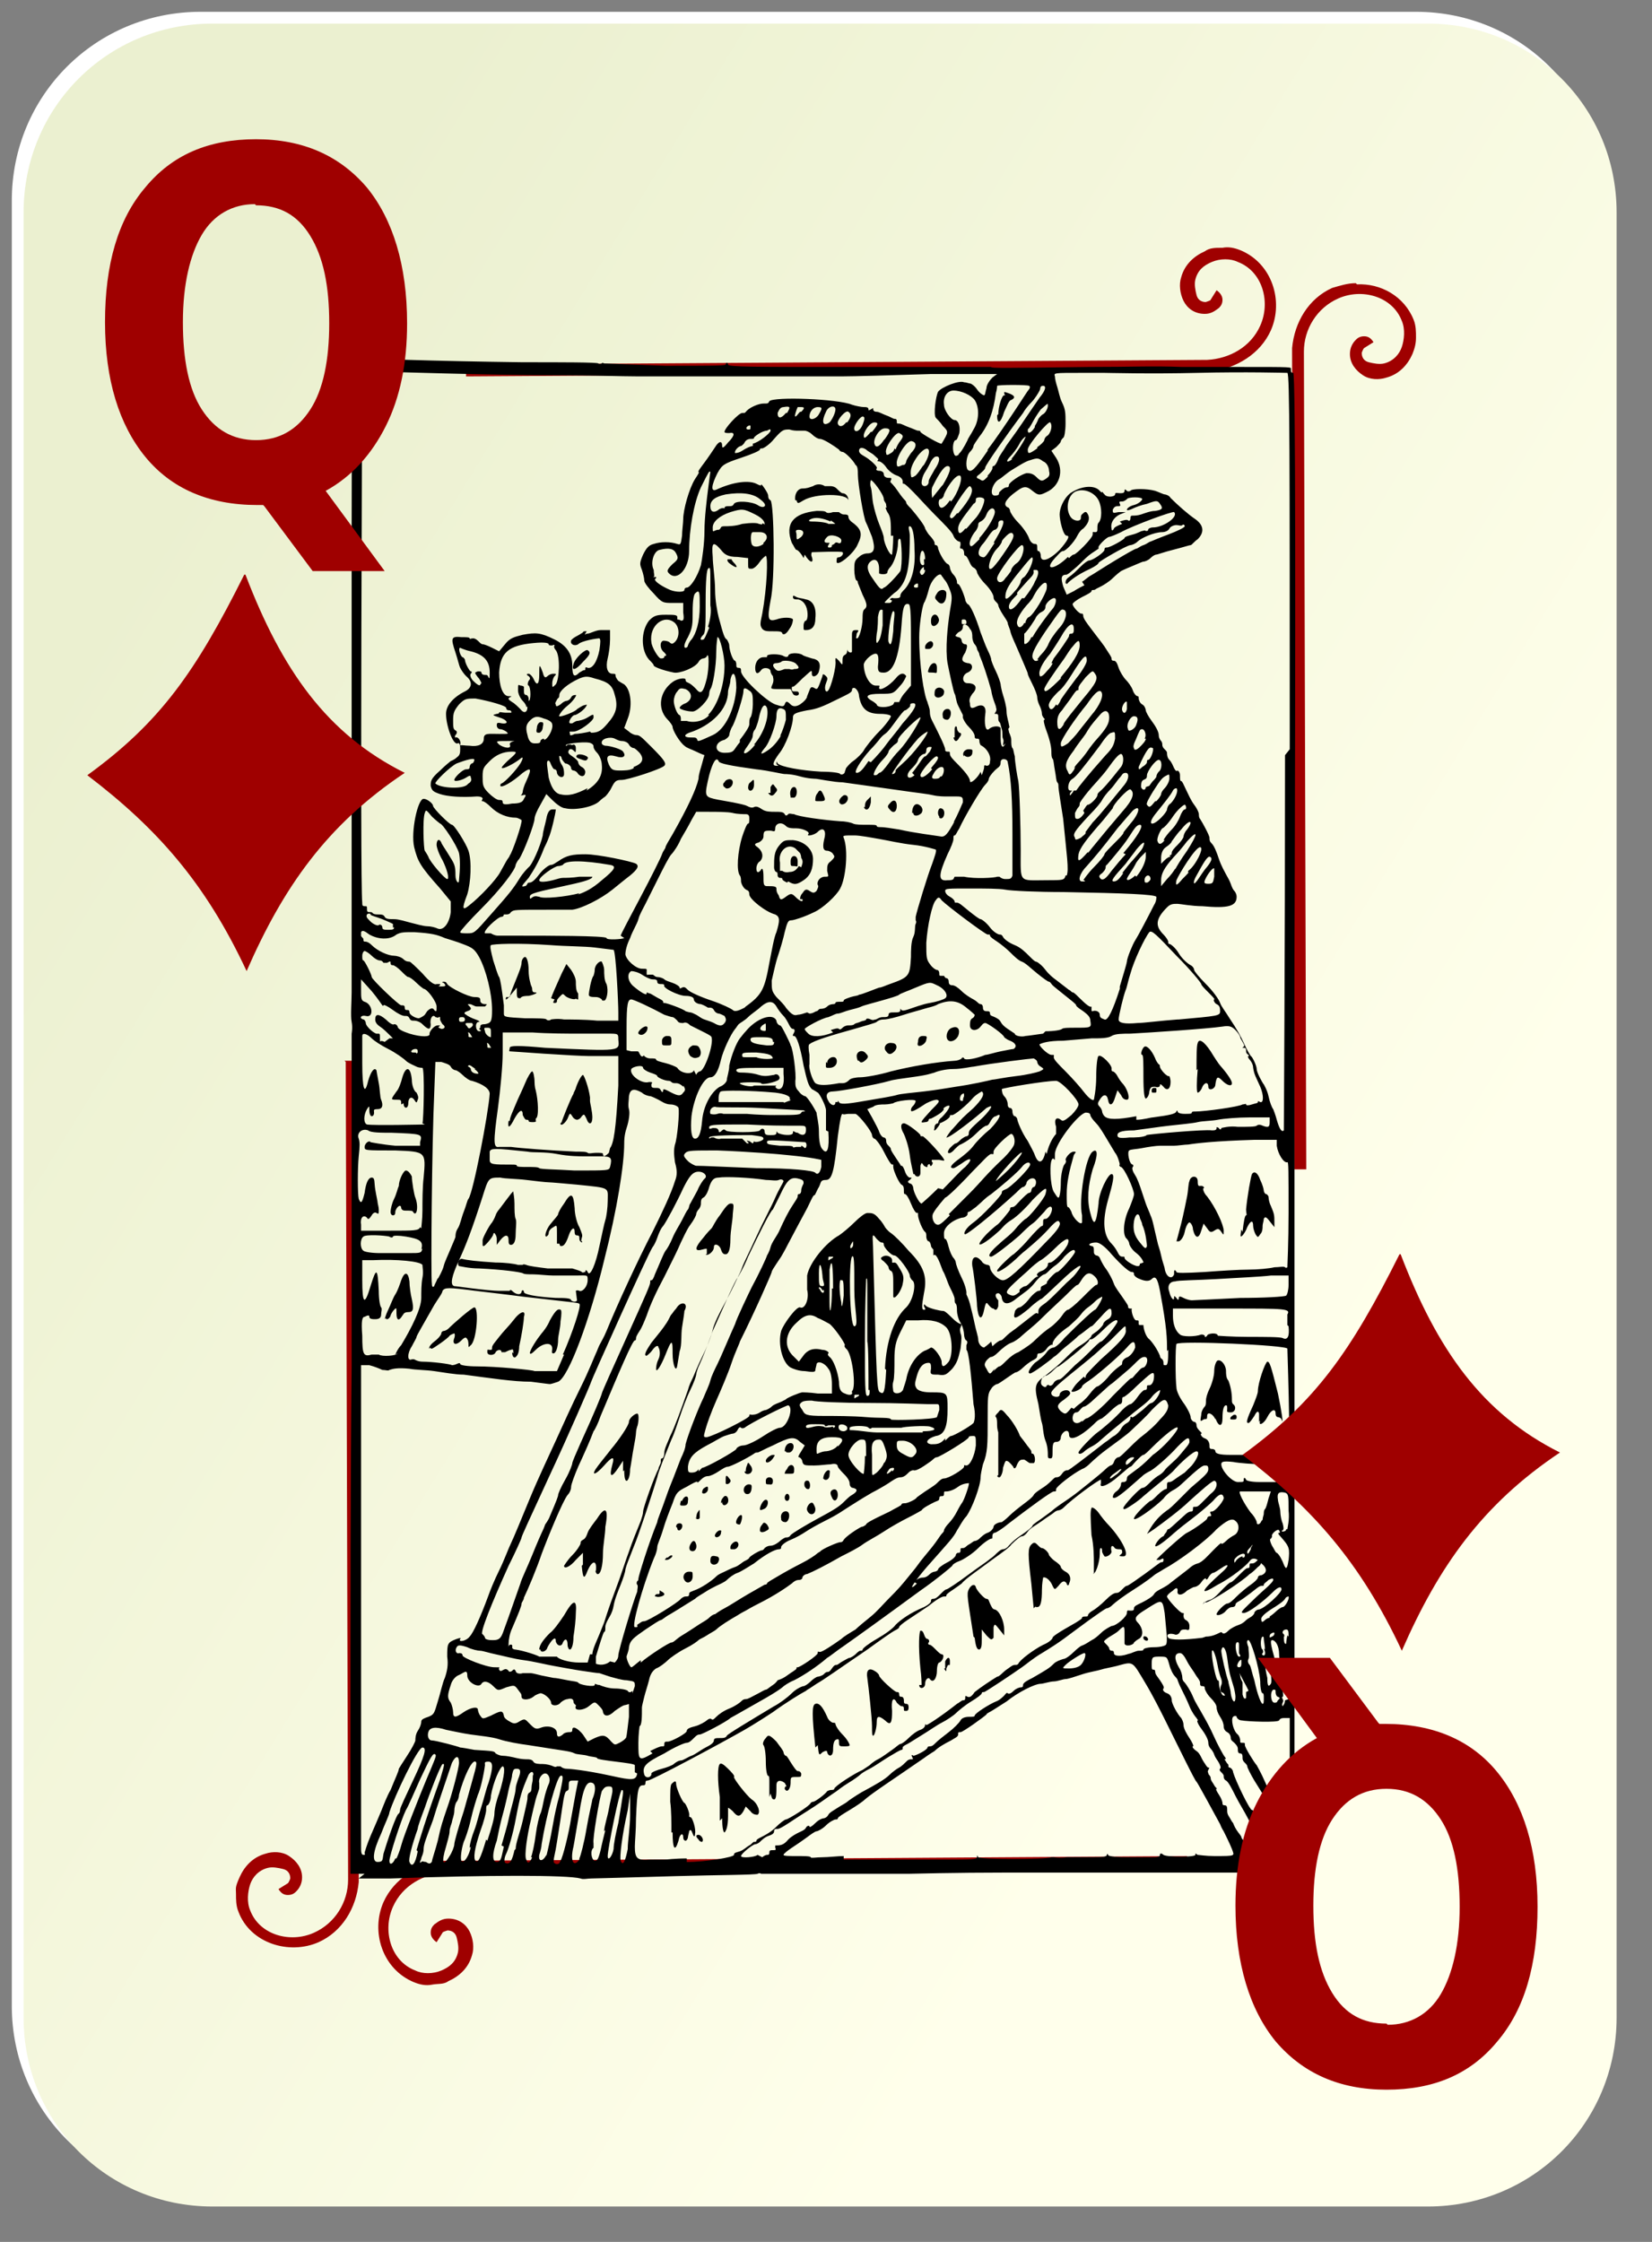 <?xml version="1.0" encoding="UTF-8"?>
<svg xmlns="http://www.w3.org/2000/svg" version="1.1" xmlns:xlink="http://www.w3.org/1999/xlink" viewBox="0 0 140 190">
  <rect x="0" y="0" width="140" height="190" fill="#808080" stroke="none"/>
  <defs>
    <style>
      .cls-1 {
        fill: #fff;
      }

      .cls-2, .cls-3 {
        fill: #9f0000;
      }

      .cls-3 {
        fill-rule: evenodd;
      }

      .cls-4 {
        fill: url(#linear-gradient);
      }
    </style>
    <linearGradient id="linear-gradient" x1="6" y1="136.4" x2="113" y2="70.8" gradientTransform="translate(0 192) scale(1 -1)" gradientUnits="userSpaceOnUse">
      <stop offset="0" stop-color="#ebf0d0"/>
      <stop offset="1" stop-color="#ffffeb"/>
    </linearGradient>
  </defs>
  <!-- Generator: Adobe Illustrator 28.7.2, SVG Export Plug-In . SVG Version: 1.2.0 Build 154)  -->
  <g>
    <g id="Layer_1">
      <path class="cls-1" d="M17,1h103c8.9,0,16,7.1,16,16v153c0,8.9-7.1,16-16,16H17c-8.9,0-16-7.1-16-16V17C1,8.1,8.1,1,17,1Z"/>
      <path class="cls-4" d="M18,2h103c8.9,0,16,7.1,16,16v153c0,8.9-7.1,16-16,16H18c-8.9,0-16-7.1-16-16V18C2,9.1,9.1,2,18,2Z"/>
      <path class="cls-3" d="M103.5,21c-.5,0-1,0-1.4.3-.9.4-1.7,1.1-2,2.2-.2.6-.1,1.4.2,2s.9,1.1,1.8,1.1c.5,0,.8-.2,1.2-.5.2-.2.3-.4.3-.7s-.2-.6-.5-.8l-.5.8c0,0,0,0,0,0s0,0,0,0c0,.1-.5.2-.4.2-.4,0-.7-.2-.8-.6s-.2-.9-.1-1.3c.2-.8.7-1.2,1.4-1.5s1.6-.3,2.2,0c2.1.8,2.8,3.4,1.9,5.4-.8,1.8-2.6,2.8-4.5,2.9l-62.8.4v1l62.6-.4h0c0,0,.1,0,.2,0h.3c2.2-.3,4.2-1.5,5.1-3.5,1.1-2.5.1-5.7-2.6-6.8-.5-.2-1-.3-1.5-.2ZM114.9,24c-.7,0-1.3.2-2,.4-2,.9-3.2,2.9-3.4,5.1h0v.3c0,0,0,.1,0,.2h0l.2,69.1h1l-.2-69.3c0-1.9,1.1-3.7,2.9-4.5,2-.9,4.6-.2,5.4,1.9.3.7.2,1.6,0,2.2s-.7,1.2-1.5,1.4c-.4.1-.9,0-1.3-.1s-.6-.4-.6-.8c0,0,.1-.3.2-.4,0,0,0,0,0,0s-.1,0,0,0l.8-.5c-.2-.3-.4-.5-.8-.5s-.6.2-.7.3c-.3.3-.5.7-.5,1.2,0,.8.5,1.4,1.1,1.8s1.4.4,2,.2c1.1-.3,1.8-1.1,2.2-2,.2-.5.3-.9.3-1.4s0-1-.2-1.5c-.8-2-2.8-3.1-4.8-3ZM29.3,90l.2,69.3c0,1.9-1.1,3.7-2.9,4.5-2,.9-4.6.2-5.4-1.9-.3-.7-.2-1.6,0-2.2s.7-1.2,1.5-1.4c.4-.1.9,0,1.3.1s.6.4.6.8c0,0-.1.3-.2.4,0,0,0,0,0,0s.1,0,0,0l-.8.5c.2.3.4.5.8.5s.6-.2.7-.3c.3-.3.5-.7.5-1.2,0-.8-.5-1.4-1.1-1.8s-1.4-.4-2-.2c-1.1.3-1.8,1.1-2.2,2s-.3.9-.3,1.4,0,1,.2,1.5c1,2.7,4.3,3.7,6.8,2.6,2-.9,3.2-2.9,3.4-5.1h0v-.3c0,0,0-.1,0-.2h0l-.2-69.1h-1ZM100.7,157.3l-62.6.4h0c0,0-.1,0-.2,0h-.3c-2.2.3-4.2,1.5-5.1,3.5-1.1,2.5-.1,5.7,2.6,6.8.5.2,1,.3,1.5.2s1,0,1.4-.3c.9-.4,1.7-1.1,2-2.2.2-.6.1-1.4-.2-2s-.9-1.1-1.8-1.1c-.5,0-.8.2-1.2.5-.2.2-.3.4-.3.7s.2.6.5.8l.5-.8c0,0,0,0,0,0s0,0,0,0c0-.1.5-.2.4-.2.4,0,.7.2.8.6s.2.9.1,1.3c-.2.8-.7,1.2-1.4,1.5s-1.6.3-2.2,0c-2.1-.8-2.8-3.4-1.9-5.4.8-1.8,2.6-2.8,4.5-2.9l62.8-.4v-1Z"/>
      <path d="M30.9,158.8h-1.2c0,0,0-13.4,0-13.4,0-7.3,0-20.7.1-29.6,0-20.1,0-27.9,0-28.1,0,0,0-.1,0-.1s.1-.5,0-1,0-1.7,0-2.5,0-1.8,0-2.2,0-1.2,0-1.8,0-1.8,0-2.7,0-2.2,0-2.9,0-10.8,0-22.4c0-22.2,0-22.1.7-21.8.3.1,6.1.3,13.8.4,3.4,0,6.3,0,6.4.1s.3,0,.3,0,0-.1.2,0c0,0,2.4.1,5.2.2,3.8,0,5,0,5.1-.1,0-.2.2-.2.2,0,0,.2,2.4.2,9.6.2,5.2,0,10.1,0,10.9,0s1.4,0,1.5,0,.2,0,.3,0c0,.1.7.1,8.2,0,4,0,5.3-.1,8,0,.6,0,2.8,0,4.9,0,4.6,0,4.3,0,4.3.2s0,.3.2.3c.2,0,.2,21.5.1,50,0,.2,0,3.9,0,8.3s0,8.3,0,8.8,0,6.1,0,12.4c0,6.3,0,15,0,19.4s0,10.4,0,13.4,0,5.7,0,6.1c0,2.9,0,7.6-.1,8,0,.3-.2.6-.4.7-.2,0-2.4,0-4.8,0-6.2,0-9.8,0-19.1,0-4.4,0-8.1.1-8.2.1s-2.9,0-6.2,0-6.1,0-6.2,0-.2,0-.2,0-.1-.1-.3,0-3.3.1-6.9.2-6.9.2-7.2.2-.7.1-.9,0c-1.1-.3-7.8-.3-16.1,0-.8,0-2,0-2.7,0h0ZM36.6,157.8c0-.2.3-1,.5-1.8.3-1.4.4-1.6.8-2.8.4-1.1,1-3.4,1-3.8,0-.7-.3-.6-.6,0-.7,2.1-1.3,3.8-1.5,4.5-.1.4-.4,1.1-.5,1.4s-.4,1-.4,1.4-.2.7-.2.8-.1.2-.1.3,0,.1.1,0,.2,0,.4,0c.3.2.4.2.6-.2h0ZM33.6,157.5c.1-.2.3-.7.4-1.1.2-.8,1.6-4.3,2.1-5.5.8-1.9.9-2.1.8-2.2-.2-.2-.4.2-1.3,2.1-.5,1.1-1,2.3-1.2,2.6-.4.8-1.4,3.9-1.4,4.3s.3.3.5-.2h0ZM35.3,156.8c.3-1,.7-2.4,2-6,.2-.7.4-1.3.3-1.3s-.1,0-.1,0c-.2.2-1.1,2.5-1.5,3.7-.3.8-.6,1.6-.6,1.8-.5,1.4-.8,2.6-.7,2.8.2.5.5.2.7-.9h0ZM39.8,156.6c0-.3.2-1,.4-1.5s.4-1.4.6-2,.4-1.5.6-2c.4-1.3.4-1.8,0-1.8s-.3.1-.3.3c-.1.8-.4,2.1-.6,2.5-.1.3-.4,1.2-.6,2.1s-.5,1.7-.6,1.9c-.2.6-.3,1.4-.2,1.6.2.3.7-.5.8-1.2h0ZM43.7,156.7c0-.5.4-1.5.6-2.4s.4-1.7.4-1.9,0-.4.2-.5.1-.4.2-.8,0-.6.1-.7c0-.3-.2-.3-.4,0-.6,1.4-.7,1.7-1.1,3.8-.2,1.1-.6,2.5-.8,2.9-.2.4-.2.8,0,.8.3.1.5-.2.7-1.1h0ZM58.2,157.8c1.6,0,4-.4,4-.6s.2-.2.5-.3.6-.4.8-.5.3-.3.4-.3.2,0,.2-.1.2-.2.4-.3.8-.4,1.2-.8.8-.7.9-.7c.2,0,2.1-1.2,2.1-1.4,0,0,.1-.1.2-.1.2,0,1.1-.7,1.2-.9,0,0,.2-.1.3-.1s.3,0,.3-.1c0-.2,1.7-1.3,2.4-1.6.3-.2.6-.4.6-.4s.3-.3.7-.5.9-.6,1.2-.8.6-.5.7-.5.4-.2.7-.5.7-.6,1-.7.4-.3.4-.4,0-.1.1,0c.1,0,1.2-.7,2.6-1.8.2-.1.4-.3.5-.3s.2,0,.2-.2,0-.2.2-.1.4-.1.6-.4c.5-.4,1.4-1,1.9-1.3.2,0,.5-.4.8-.6s.5-.4.7-.4.2,0,.3-.1c.1-.3,1.3-1.2,2.1-1.6.5-.2.8-.5.8-.6,0-.1.4-.4,2-1.3.3-.2.5-.3.5-.4s.2-.1.3-.1.2,0,.2-.1.2-.3.4-.4.7-.5,1.1-.9.7-.6.9-.6.3-.1.5-.3.3-.3.4-.3.8-.5,1.5-1,1.3-1,1.4-1,.2,0,.2-.2-.1-.1-.3,0c-.2,0-.3,0-.3,0,0-.1,2.3-2.2,2.6-2.3.6-.3,1.7-1.1,1.7-1.2s.1-.2.2-.2.2,0,.1-.2,0-.2.1-.2c.3,0,1.1-1,1-1.2-.1-.4-.4-.3-.9.3-.3.3-1.1,1-1.9,1.6s-1.5,1.2-1.6,1.3c-.8.7-1.4,1.1-1.4.9,0-.2.5-.8.7-.8,0,0,.1-.2.2-.3s.1-.3.2-.3c.1,0,.3-.2,1.4-1.2.2-.2.4-.3.5-.3s.2,0,.2-.2,0-.2.2-.2.3-.1.5-.3.5-.5.8-.8c.4-.3.5-.6.5-.8,0-.2-.1-.3-.2-.3-.2,0-1.2.9-2.2,1.8-.6.6-2.2,1.8-2.9,2.3l-.6.4.3-.5c.5-.8,1-1.2,1.4-1.5.2-.1.6-.5.9-.8s.8-.8,1.1-1.1c1.3-1.1,1.5-1.3,1.5-1.6s-.1-.3-.3-.3c-.2,0-.5.2-2,1.6-.2.2-.5.4-.7.5s-.6.4-.8.7c-.8.8-2.5,2-2.5,1.7s1.3-1.5,1.4-1.5.3-.2.6-.5.6-.5.7-.5.1-.1.1-.3,0-.3.2-.3.4-.2.7-.4.6-.4.6-.4.3-.3.6-.6c.5-.6.7-1.2.4-1.2s-1.4,1-2,1.7c-.3.3-1.8,1.5-2.5,2.1-.2.2-.6.5-.9.7-.6.4-.8.5-.8.3s1.4-1.7,1.6-1.7.4-.2.7-.5.6-.5.6-.5.4-.2.6-.5.9-.8,1.3-1.3.8-.9.8-1.1c0-.5-.2-.4-1,.4-.8.9-2.1,2-2.4,2.1,0,0-.4.2-.6.4-1.8,1.6-2.3,2-2.5,1.8,0,0,0-.3.3-.5s.4-.5.4-.6,0-.2.2-.2.3-.1.3-.3.2-.3.2-.3.4-.3.8-.6.9-.8,1.2-1.1c.9-.6,2.2-2.1,2.1-2.3-.1-.2-1.2.7-2.2,1.7-.3.3-.6.6-.7.6s-.3.2-.6.5-.4.5-.5.5-.5.4-1,.8c-.9.8-1.7,1.1-1.5.6,0-.1,0-.3,0-.3-.2,0-2.4,1.6-3.2,2.4-.1.1-.3.2-.4.2s-.3.1-.4.2-.6.4-1,.7-1,.6-1.2.9-.4.4-.5.4c-.1,0-.4.2-.9.7-.1.2-.8.7-1.5,1.2-1.2.9-2.4,1.7-2.7,2.1,0,0-.4.3-.7.5s-.6.4-.6.5,0,.1-.2.1-.7.3-1.3.8l-1.8,1.2c-.3.2-.7.5-.7.6s-.2.2-.4.3-1.2.8-2.3,1.6c-2.5,1.7-3.6,2.5-4.3,2.9-.3.2-.6.4-.6.4s-.2.1-.3.2c-.4.2-1.7,1-2.8,1.8-.6.4-1.7,1.1-2.4,1.5-2.1,1.2-7.9,4.3-8.2,4.3-.1,0-.2,0-.2.2s-.1.2-.2.2c-.4,0-.5.3-.6,2.8,0,1-.1,2-.1,2.4,0,1,.2,1.2,1.3,1.1.5,0,1,0,1,0s0,0,.2,0,.9-.1,1.9-.1h0ZM56.9,155.3c0-.8,0-1.9-.1-2.6,0-.9,0-1.3.1-1.5.3-.3.4-.3.4,0s.5,1.5.7,1.6c.1,0,.5.9.4,1.1,0,0,0,.1.1.1.2,0,.5,1.1.4,1.4,0,.3-.1.3-.2,0-.1-.3-.2-.4-.3-.2,0,.1-.1.4-.1.5s-.1.3-.2.3-.2-.1-.2-.3c0-.4-.3-.3-.4.3-.3,1-.5.7-.5-.7h0ZM59.2,155.9c-.3-.3-.2-.4,0-.4s.5.4.3.6c0,0-.2,0-.3-.2ZM61,154.3c0-.7,0-1.6,0-2-.2-1.4-.2-2.6,0-2.8.1-.1.3,0,.7.4.3.3.6.6.5.7,0,.2,1.1,1.6,1.5,1.9.5.3.8,1.1.5,1.3-.1,0-.4,0-.6-.3l-.4-.4-.2.4c-.3.5-.5.5-.9,0-.2-.2-.4-.3-.4-.3s0,.3,0,.7c0,1-.2,1.3-.3,1.4-.1,0-.2-.4-.2-1.2h0ZM65.2,152.3c0-.3,0-.8,0-1.2s0-.6-.1-.6-.2-.5-.2-1.2-.1-1.3-.2-1.4,0-.4.2-.6c.2-.3.3-.3.9.3.3.4.6.8.6.9s.1.3.2.3.3.4.5.7.4.6.5.6.2,0,.3.2c0,.3,0,.3-.4.3-.5,0-.5,0-.5.5,0,.5-.3.9-.5.5,0,0,0-.2.1-.2s0-.1-.1-.3c-.4-.3-.7-.2-.7.2,0,.7,0,1.2-.2,1.2s-.2-.2-.3-.5h0ZM69.1,148.1c-.3-2.8-.3-3.6,0-3.7.3-.1.6.2,1,1.1.1.3.4.5.5.5s.2,0,.2.1.2.5.6.9.6.8.6.9-.2.1-.5.1-.4,0-.4-.3c0-.2,0-.3-.1-.3-.3,0-.4.3-.4.9s-.4.6-.5.2c0-.2-.2-.1-.4,0-.3.3-.3.3-.4-.6h0ZM73.9,146.3c0-.7-.3-3.4-.4-4.1-.1-.6.1-.9.6-.6.2.1.4.3.4.4,0,.2,1.3,1.4,1.5,1.4.1,0,.2,0,.2.2s.1.2.2.2.2.1.2.3,0,.3.2.3.2.2.2.3,0,.3-.2.3-.2,0-.2-.2-.1-.2-.2-.2-.3-.2-.4-.3c-.3-.6-.5-.2-.4.7,0,1-.1,1.3-.6.8-.5-.4-.7-.4-.7.1,0,.6-.2,1.2-.3,1.2s-.1-.3-.1-.7h0ZM78.1,142.8c0-.1,0-.7-.1-1.4-.2-2-.1-3.1,0-3.2.1,0,.2,0,.3.3s.2.4.3.4.2.2.1.3,0,.2.1.2.3.2.5.4.4.4.5.4c.3,0,.1.6-.2.7-.1,0-.2.3-.2.7,0,.6-.3,1.1-.6.7-.1-.2-.4,0-.4.4s-.5.5-.5.1h0ZM80.1,141.4c0-.2,0-.4,0-.6.2-.4.4-.4.4,0s0,.3-.1.3-.1.1-.2.3c0,.3,0,.3-.2,0ZM82.5,138.7c-.5-3.3-.6-3.6-.4-4,.2-.4.5-.5.6-.2,0,.2.7,1,.9,1s.2.2.3.4.2.5.4.5c.4.1.8,1,.8,1.7v.5l-.4-.5c-.4-.5-.4-.5-.5-.2,0,.2,0,.4,0,.5s0,.3,0,.4c-.2.2-.2.2-.6-.2l-.4-.5v.8c0,.5,0,.8-.2.9-.2,0-.3-.2-.4-1h0ZM87.6,136.3c0,0-.1-1-.2-2.1-.3-2.5-.3-3,0-3.3.2-.2.3-.2.5,0,.2.2.3.3.4.3.2,0,.6.4.6.6,0,0,.2.3.5.5s.5.4.5.5.2.3.4.4c.4.2.5.6.3,1,0,.2-.2.2-.2,0-.2-.3-.4-.2-.7.2-.3.3-.3.4-.5,0-.2-.5-.6-.8-.8-.7,0,0-.1.5-.1,1,0,1-.1,1.5-.4,1.5s-.1,0-.1-.1h0ZM92.7,133.4s0-.4,0-.9,0-1.5-.2-2.4c-.1-1.7-.1-2,0-2.3,0-.1.3,0,.6.4.2.3.6.8.9,1.1,1.1,1.2,1.8,2.6,1.2,2.6s-.2-.1-.1-.3c0-.2,0-.3-.2-.3s-.4,0-.5-.2c-.2-.2-.3,0-.2.4,0,.2-.4.5-.6.4,0,0-.2-.3-.2-.4s0-.3-.1-.3-.1.2-.1.5c0,.7-.4,1.9-.6,1.6h0ZM32.5,157.1c.3-1,1.1-3.4,1.3-3.4,0,0,.1-.1.1-.3s.5-1.2,1.1-2.5c1-2.1,1.2-2.8.8-2.8s-2.4,4.2-2.8,5.5c0,.2-.4,1-.7,1.8-.7,1.5-.8,2.4-.3,2.4s.4-.2.5-.7h0ZM38.1,157.3c.2-.3.4-.8.4-1s.4-1.6.8-2.8c1-3.6,1.2-4.1,1-4.2-.3-.2-1,1.3-1.4,2.8,0,.2-.1.5-.2.6s-.2.5-.2.8-.2.8-.2.9-.2.5-.2.8-.2.9-.3,1.3c-.4,1.3-.3,1.8.3.8h0ZM41.3,156c.3-.9.6-1.9.6-2.3s.2-1.2.4-1.7c.5-1.6.5-2.3.3-2.3s-.8,1.3-1,2.5c0,.4-.2.8-.3.8s-.1.2-.1.4-.2,1-.5,1.8c-.5,1.5-.6,2.3-.4,2.5.2.2.4-.1.9-1.8h0ZM45,157.4c.1-.2.3-1.1.4-1.9s.3-1.6.4-1.8.2-.7.3-1.2.3-1.1.4-1.3c.2-.4,0-.9-.3-.9s-.6.5-.5.8c0,0,0,.2,0,.4s-.2.6-.3,1-.3,1.2-.4,1.7c-.3,1.2-.6,3.1-.4,3.4.1.4.3.3.5-.2h0ZM47.5,157.7c.2-.3.7-2.3.9-3.6.1-.6.3-1.6.4-2.2l.2-1h-.4c-.3,0-.4,0-.4.4s0,.4-.2.5-.3,1.1-.5,2.4-.4,2.6-.5,3-.1.7,0,.7c.1.1.3.1.4,0ZM49.1,157.5c.1-.2.4-1.3.6-2.5s.5-2.4.5-2.5c.3-.7.3-1.3,0-1.4-.5-.2-.8.5-1.1,2.5-.2,1.1-.4,2.4-.5,2.9-.3,1.2,0,1.8.5,1.1ZM51.2,155.2c0-.4.3-1.3.4-1.9s.3-1.3.3-1.5c0-.3,0-.4-.3-.4s-.4.1-.6.4c-.2.6-.8,4.1-.7,4.4,0,.2,0,.3,0,.4-.3.2-.2,1,.1,1.1.2,0,.3-.1.5-.9.1-.5.3-1.3.4-1.7h0ZM53.2,156.6c0-.5.2-1.8.2-2.8v-1.8c0,0-.2,1.4-.2,1.4-.5,2.2-.7,4-.6,4.3.2.5.4,0,.6-1h0ZM71.5,157.6c.5,0,2,0,3.5,0s3.8,0,5.2,0c1.9,0,2.6,0,2.6-.2,0-.2,0-.2.1,0,.1.2,5.8.2,6.2,0,0,0,.2,0,.2,0s.5.1,1.1,0c.6,0,1.6,0,2.2,0s1.2,0,1.2-.2c0-.1.1-.1.1,0,0,.1.5.2,1.5.2.8,0,1.8,0,2.2,0s.7,0,.7-.2.2-.1.3,0c.3.2,2.7.2,2.7,0s0-.1.2,0c.1,0,.7.1,1.4.1,1.9,0,1.7,0,1.5-.6-.2-.5-.6-1.3-.7-1.5,0,0-.2-.3-.3-.6-.6-1.1-1.9-3.5-2-3.6-.1,0-1.5-2.9-2.7-5.3-.3-.6-1-2-1.6-3-1.2-2-1-1.9-2.5-1.5-.4.1-1,.2-1.3.3s-1,.2-1.6.4-1.2.4-1.4.4-.7.2-1,.2-.9.2-1.1.2c-.5,0-1.9.7-2.9,1.5-.3.2-.8.5-1.1.7s-.6.3-.6.4c-.2.2-2,1.5-2.2,1.5s-.2,0-.2.2-.3.3-.6.5c-.6.3-1.1.6-1.4.9,0,0-.5.3-.9.6-2.6,1.8-4.3,2.9-5,3.5-.2.2-.8.6-1.3.9s-1,.6-1,.7-.1.1-.2.1-.5.2-.8.5-.7.5-.8.5-.4.2-.8.5-1,.7-1.3.9-.7.5-.7.6.5.1,1.1.1c.6,0,1.2,0,1.2.1s.5,0,1,0,1.3-.1,1.8-.1h0ZM42.5,156.4c.2-.7.5-1.7.6-2.2s.3-1.2.4-1.6.2-.8.2-1,.1-.5.2-.8c.3-.7.2-.9-.1-.9s-.3.1-.4.5c0,.3-.2.8-.3,1.3s-.3,1.4-.5,2.1-.4,1.7-.5,2.2c-.4,1.1-.4,1.8,0,1.8s.4-.5.6-1.3h0ZM46.3,157.3c.1-.4.3-1.2.6-2.9.1-.6.3-1.5.5-2.2.3-1.4.4-1.8.1-1.7-.3.1-1.2,3.3-1.6,5.8,0,.2-.1.6-.2.9-.1.6.3.6.6,0h0ZM64.6,157.4c.1-.1.3-.2.4-.2s.2,0,.2-.2.1-.2.3-.2.3,0,.2-.2c0-.1,0-.2,0-.2.4,0,.7,0,1.1-.5.3-.3.7-.5.9-.6s.5-.2.6-.4.3-.2.3-.1.2,0,.5-.3.6-.4.7-.4.3-.1.4-.3.5-.4.8-.6.7-.4.8-.5.7-.5,1.2-.8c1.3-.7,2-1.1,2.4-1.5.2-.2.6-.5.8-.6s.5-.4.6-.5.2-.2.4-.2.2,0,.1-.2,0-.2.1-.1c.2,0,1.2-.5,1.2-.7,0,0,0-.1.2-.1s.3-.1.5-.3.7-.6,1.1-.9.9-.8,1-1c.1-.2.4-.3.7-.3s.5,0,.5-.1c0-.2,1.3-1,1.8-1.2.3-.1.6-.4.7-.5s.2-.3.3-.2.3,0,.5-.2.5-.3.6-.3.2,0,.2-.2.4-.4.8-.6c1.2-.7,1.4-.8,1.8-1.2.2-.2.5-.3.8-.4.2,0,.6-.3.9-.6.3-.3.6-.5.6-.5s.3-.1.6-.3.5-.3.5-.3.3-.2.6-.5.7-.5.9-.6c.4,0,1.3-.8,1.3-1.1s.1-.2.3-.2.3,0,.3-.2.3-.3.7-.5.9-.5,1-.7.5-.4.7-.5.5-.3.5-.3c0,0,.5-.4.9-.7s.9-.7.9-.7.3-.3.7-.4.9-.7,1.3-1.1.7-.7.7-.6.2,0,.4-.2.5-.4.7-.5c.4-.2.5-.9.1-1.2-.3-.3-.8,0-1.6.7-.9,1-3.2,2.7-4.5,3.4-.3.2-.7.4-.8.5-.1.1-.9.7-1.7,1.2s-1.6,1.1-1.8,1.3-.4.3-.5.3-.8.5-1.5,1c-2.2,1.6-2.2,1.7-4,2.8-.7.4-1.4,1-1.7,1.2-.7.5-3.1,2.1-3.2,2.1s-.2,0-.2.1-.4.4-.9.7-1.1.8-1.3,1-.8.6-1.2.8-1.1.7-1.6,1-1.1.7-1.3.8-.4.2-.4.3,0,.2-.1.2-.6.3-1.1.6-1.2.8-1.6,1-.7.4-.8.5-.5.4-1,.7-1,.7-1,.7-.6.4-1.3.9-1.7,1.1-2.3,1.5-1.2.8-1.4.8-.3,0-.3.2-.2.3-.5.4-.6.4-.7.5-.3.2-.4.2c-.2,0-1.2.8-1.2,1s1.2.1,1.4-.1h0ZM52,156.7c0-.4.2-1.4.4-2.2.4-2.5.5-2.8.3-2.8s-1.2,5-1.2,5.6c0,.5.4,0,.5-.6h0ZM107,156.8c0-.6-.5-1.7-.7-1.7s-.2,0-.2-.2-.2-.5-.4-.9-.7-1.2-1-1.8-.6-1.2-.8-1.3-.2-.3-.2-.4-.1-.2-.2-.3-.2-.2-.1-.3,0-.3-.1-.5-.3-.4-.4-.7-.3-.5-.3-.5-.2-.2-.2-.5-.3-.8-.6-1.2-.4-.7-.3-.7,0,0-.1-.2c-.1-.1-.4-.5-.6-1s-.5-1.1-.7-1.5-.3-.7-.3-.7,0-.1-.2-.3-.4-.6-.5-1c-.2-.7-.2-.7-.8-.7-.6,0-.7,0-.7.6,0,.3,0,.5.1.5s.2,0,.2.2.2.4.4.7.4.6.3.7,0,.3.3.4.4.4.4.6c0,.3.5,1.2.8,1.5,0,0,.2.3.2.6s.3.8.5,1.1.4.7.3.7,0,.2.3.4.4.6.6.9.3.5.4.5.1,0,0,.2,0,.2,0,.3.2.2.2.4.2.4.3.6.3.3.2.3,0,.2.2.5.3.6.3.7,0,.2.2.2.2.2.2.5.2.5.3.7.2.3.2.3.1.3.3.6.4.5.4.6c0,.2,1.2,1.4,1.4,1.5.4.1.6,0,.5-.5h0ZM109,157c.3,0,.2-1.1-.2-1.4-.2-.1-.4-.4-.4-.7s-.2-.5-.3-.5-.2-.2-.2-.3c0-.2-.5-1.3-.8-1.9-.1-.2-.5-.8-.8-1.3s-.6-1.1-.6-1.2-.1-.2-.2-.3-.2-.2-.2-.4,0-.4-.2-.4-.2-.2-.2-.4-.2-.4-.3-.5-.3-.2-.3-.4-.1-.4-.3-.5-.3-.3-.3-.5-.1-.5-.3-.8-.3-.6-.3-.8-.2-.5-.5-.8-.5-.7-.5-.8,0-.2-.2-.2-.2-.1-.2-.3-.3-.5-.4-.7-.5-.7-.7-1.1c-.2-.4-.4-.7-.6-.7-.5,0-.5.5-.1,1.2.2.3.3.7.3.9s.1.3.2.4.5.7.7,1.2.6,1.1.7,1.3.6,1,1,1.9.9,1.8,1,1.9.1.2,0,.2,0,0,.1.2.2.2.2.3,0,.2.1.2.3.2.3.4c.2.7,1.4,3.2,1.6,3.2.1,0,.2.2.2.3,0,.2.3.7.8,1.3.1.2.2.3.2.4s0,.3.2.5c.2.3.2.6.2.9,0,.4,0,.5.2.5s.3,0,.3-.2,0,0,.2.1c.2.3.2.3.2,0,0-.2.1-.3.2-.3h0ZM30.9,157c0,0,.2-.7.5-1.4s.7-1.6.9-2.1.5-1.3.8-1.8c.4-1,.7-1.6.7-1.8,0,0,.3-.5.7-1.1s.7-1.2.7-1.3,0-.5.2-.8.3-.6.3-.8.3-.3.6-.4c.5-.2.5-.3.8-1.3.2-.6.4-1.6.6-2,.2-.6.3-1.1.2-1.8,0-1.1,0-1.2.8-1.5.3-.1.4-.1.3,0-.2.3.5.2.8-.2.3-.3.9-1.6,1.6-3.5.1-.3.5-1.3.9-2.1s.8-1.9,1-2.3.9-2.1,1.6-3.8,1.7-3.8,2.2-4.9,1.4-3.1,2.1-4.5,1.2-2.7,1.3-2.9.2-.5.3-.7.4-.7.6-1.2c.9-2.2,2.7-6.1,3.9-8.4.8-1.6,1.6-3.3,1.9-4.3.2-.5.2-.9,0-1.6-.1-.7-.1-1.1,0-1.5.2-.5.4-2.8.3-3.1,0-.1-.3-.3-.7-.3s-.8-.3-1-.4-.6-.3-.7-.3-.5-.1-.7-.3c-.7-.4-1-.3-1.1.3,0,.3-.1.8,0,1.1s0,1-.2,1.6-.2,1.1-.2,1.3c0,1.8-.6,5.6-1.7,9.9-1.2,5-3,9.9-3.9,10.3-.3.1-.6.2-.7.2s-.8-.1-1.6-.2c-1.5,0-3.4-.3-5.7-.6-.7,0-1.8-.2-2.5-.3s-1.6-.1-2.1-.2c-1-.1-1.4,0-1.7.1-.1.1-.3,0-.6,0-.2-.1-.7-.3-1.1-.4h-.7c0-.1,0,5.7,0,5.7,0,7.5,0,34.1,0,35.1,0,.4,0,.7.2.7s.1,0,.1-.2h0ZM109.3,149.8v-4.2s-.4,0-.4,0c-.2,0-.4,0-.5.2-.1.2-2.7.1-3.2,0-.2,0-.4-.2-.4-.3,0-.1-.2-.1-.3,0-.2.2,0,1.2.4,1.5.1.1.2.3.2.5s0,.2.2.2.2,0,.2.2c0,.2.8,1.5,1,1.7,0,0,.4.7.7,1.4s.7,1.3.7,1.3.1.1.1.3.1.3.2.4.2.2.2.3c0,.3.5,1.1.6,1,0,0,.1-2,.1-4.3h0ZM53.8,150.2c0-.2,0-.5,0-.6s-.8-.2-1.6-.3-1.6-.2-1.6-.3-.5-.1-.8-.2-.9-.1-1.1-.2c-.4-.2-.8-.2-3.9-.7-.8-.1-1.9-.3-2.5-.5s-1.7-.3-2.4-.4-1.6-.3-2.1-.4c-.9-.3-1.4-.2-1.5.2-.1.3,0,.7.3.7.3,0,2.2.5,2.4.6.1,0,.7.1,1.2.2,1.6.1,1.7.1,1.8.3,0,0,.3.2.6.2s.8.1,1.2.2.8.1.9.1.4,0,.5.2.5.2.8.2.7.1.9.2.3,0,.3,0,.1,0,.3,0c.1.1.3.2.5.2.2,0,1.5.1,3.8.6,1.8.4,2.1.4,2.2-.2h0ZM55.2,150.3c0-.1.5-.3.9-.4s.9-.3,1-.4.4-.3.6-.3.6-.3.9-.4.8-.5,1.2-.7.7-.4.7-.6.2-.2.5-.2c.3,0,.5,0,.6-.2,0-.1,2-1.3,4-2.5.4-.2,1.1-.7,1.5-1.1s.9-.6,1-.6.4-.2.6-.4.5-.4.6-.4.4-.1.5-.2.2-.2.3-.2.2,0,.4-.3.3-.3.4-.3.3-.2.5-.3.5-.3.6-.3.4-.2.5-.3.3-.3.4-.3.2,0,.2-.1.5-.5,1.2-.9,1.4-.9,1.6-1.2c.4-.4,1.2-1,2.4-1.5.4-.2.6-.4.6-.5s0-.2.2-.2.4-.2.6-.4.4-.4.5-.4,1-.6,1.8-1.2,1.7-1.2,1.8-1.3.3-.2.5-.4.5-.5.7-.5.4-.2.4-.2.4-.5,1-.9,1.1-.8,1.1-.9.5-.4.9-.7.7-.5.8-.6.5-.4,1.1-.8,1.1-.8,1.1-.8.5-.4,1-.8,1.1-.9,1.3-1.1.4-.3.4-.3.2,0,.3-.3.3-.4.4-.4.4-.3.7-.6.9-.9,1.3-1.2,1.1-.9,1.5-1.4c.6-.6.7-.9.7-1.2-.2-.7-.4-.6-1.4.4-.5.6-1.3,1.3-1.7,1.7s-1.4,1.1-2.2,1.7-1.4,1.2-1.4,1.2-.3.3-.6.4c-.8.4-2.2,1.5-2.2,1.7s0,.2-.2.2c-.2,0-2.1,1.4-3.8,2.7-.6.5-1.1.8-1.2.8s-.2.1-.2.3,0,.2-.1.2-.6.3-1.1.8-1.3,1-1.6,1.1-.6.3-.6.4c-.2.2-1.4,1.2-2.7,2.1-3,2.2-5.5,4-6.5,4.7-.6.4-1.2.9-1.4,1-.8.7-2,1.5-2.8,1.9-.5.2-.9.5-1,.6s-.7.5-1.4.9c-2.3,1.3-2.8,1.6-3,1.7-.3.3-2.4,1.4-2.6,1.4s-.3.1-.5.3-.4.4-.6.4-1.1.4-1.9.9c-1.6.8-1.9,1.1-1.7,1.8.1.3.5.3.6,0h0ZM55.1,148.4c.4-.2.8-.4,1-.4s.2,0,.2-.2.1-.2.3-.2c.3,0,1.6-.7,1.6-.9s.3-.3.7-.4.9-.4,1-.5.3-.2.4-.1.2,0,.4-.2.6-.5,1.1-.7.9-.5,1-.6.2-.2.4-.2.5-.2.9-.4.7-.4.8-.4.3-.2.6-.4.4-.4.4-.4.4-.1.8-.4.8-.5.8-.6,0-.1.1-.1c.2,0,1.7-1,1.7-1.2s0-.1.2-.1c.2,0,1.1-.6,1.8-1.1.2-.2.7-.5,1.2-.8.2-.2.8-.7,1.3-1.1s1.1-1.1,1.4-1.4,1-1,1.4-1.5,1-1.2,1.2-1.5.8-1,1.2-1.5.7-1,.8-1.1.2-.2.2-.3.2-.4.4-.6.5-.6.7-1,.4-.7.4-.7c.2-.2.7-1.7.6-1.7,0,0-.5,0-.9.3s-.8.4-1,.4-.2,0-.2.2-.1.2-.2.2-.2,0-.2.2-.2.2-.4.3c-.4.2-1,.5-1.1.7,0,0-.5.3-1.1.6s-1.5.8-2.1,1.2-1.4.8-1.8,1.1-1.2.7-1.8,1c-1.4.8-2.4,1.3-2.9,1.5-.2,0-.4.2-.4.3s-.1.2-.3.2-.4.1-.6.3c-.4.3-1.4,1-2.8,1.7-.6.3-1.1.6-1.1.6s-.4.2-.7.4c-.7.4-1.5.9-1.8,1.2-.1.1-.5.3-.8.5s-.6.3-.7.4-.5.4-1.1.7-1.3.8-1.5,1-.7.6-1,.7c-.3.2-.5.5-.6,1-.1.4-.3,1-.4,1.4s-.2.8-.2.9c0,.8,0,1.5-.2,1.6,0,0-.1.7-.1,1.4,0,1.5,0,1.6,1.2.9h0ZM53,147.4c.1-.2.1-.2.3-1.9v-1.1c.1,0-.3.1-.3.1-.2,0-.6.3-.9.5-.5.5-.9.5-1,.1,0-.2-.2-.4-.4-.6-.3-.3-.3-.3-.8.1-.5.4-1.3.4-1.1,0,0,0,0-.1,0-.1s-.2-.1-.2-.3c0-.2-.2-.3-.5-.2-.2,0-.5.2-.6.3-.2.3-.8.3-.8,0s-.6-.8-.9-.8c0,0-.4.1-.6.3-.4.3-1,.3-1,0s-.1-.3-.3-.6c-.3-.4-.3-.4-1-.2-.7.3-.7.3-1.1-.1-.4-.4-.8-.5-1-.2-.2.4-1.2-.1-1.2-.7s-.3-.2-.8,0c-.2.1-.5.4-.6.8-.3.9-.3,1.1,0,1.5.1.2.2.6.2.8,0,.5.2.5.9,0,.6-.4,1.2-.5,1.2-.2,0,.1.1.4.2.5.2.3.2.3.9,0,.8-.4,1-.5,1.1,0,0,.2.3.4.5.5.3.2.5.2.8,0,.5-.3.5-.2.9.2.4.4.5.5,1,.3.6-.2,1.3,0,1.3.5s.4.2.6,0c0,0,.2-.1.4-.1s.3,0,.3-.2c0-.4.5-.1.9.4l.4.6.6-.3c.7-.3.9-.3,1.4.3.3.3.3.3.7.1.2-.1.5-.3.6-.5h0ZM109.2,144c.1-.5-.2-2-.5-2.6-.1-.2-.3-.7-.3-1.2,0-.7-.3-1.2-.6-1.2s.2,1.4.7,3.3c.2.8.3,1.5.2,1.5s0,.2,0,.2.1.1,0,.3,0,.3,0,.3.2-.2.2-.5h0ZM107.1,143.9c0-.2,0-.4-.1-.4s-.2-.4-.2-1c-.1-1.3-.8-3.5-1-3.5-.1,0-.2.1,0,.6,0,.3.1.8,0,1s0,.4.1.5.2.7.4,1.3c.3,1.4.6,2,.7,2s.1-.2.1-.4ZM108.3,144.1c.2-.2.2-.2,0-.3-.1,0-.2-.2-.2-.4s0-.2-.2-.2c-.3.2-.2,1.1.1,1.1s.2-.1.3-.2ZM104.7,143.8c0-.2-.1-.7-.2-1-.2-.7-.3-.8-.5-2.3-.1-.8-.4-1.2-.5-.6,0,.3.4,2.1.6,2.6,0,.2.2.7.2,1,.1.7.4,1,.4.3ZM105.8,143.3c0-.1-.3-.6-.5-1-.3-.6-.3-.6-.2-.3,0,.3.2.5.2.6s0,.1,0,.3,0,.4,0,.7c.1.4.2.4.3.3,0-.1,0-.3,0-.5ZM53.6,143.5c0,0,.1-.3.2-.6,0-.4,0-.4-.7-.5-.4,0-1-.2-1.4-.3l-.9-.3c-.2,0-.8-.1-1.5-.2s-1.7-.3-2.3-.4-1.8-.4-2.6-.5-1.9-.4-2.4-.5-1.1-.3-1.3-.3-.7-.1-1.1-.3c-.6-.2-.8-.2-.9,0-.2.3,0,.6.2.5.1,0,.3,0,.3.2,0,.2,2,1,2.7,1s.3,0,.4.2.2.1.4,0,.3,0,.4.1c0,.1.2.1.3,0,.2-.2.2-.1.3,0,0,.2.3.3.6.2.3,0,.6,0,.7,0,.1,0,.5.1.9.2l1,.2c.2,0,.7.1,1.2.2s.8.1.9.2c.1.2,1.4.4,1.4.2s.1,0,.4,0c.2.1.8.3,1.3.3s1,.1,1.1.2c.1.2.3.1.4,0h0ZM103.5,143.4c-.1-.1-.1-.4,0-.6s0-.5,0-.5-.2-.5-.3-1.1c-.2-1.1-.5-1.7-.5-1.1,0,.7.4,2.4.5,2.3,0,0,.1,0,.1.2,0,.4.2,1.1.4,1.1s.1,0,0-.2h0ZM107.6,141.6c-.2-.8-.6-1.4-.4-.6,0,.2.1.8.2,1.2,0,.7.1.8.3.5.1-.2,0-.6,0-1.1h0ZM54.3,140.9c.7-.6,2.4-1.7,2.6-1.7s.4-.3.9-.6,1.1-.7,1.4-.9.7-.4.9-.6.4-.3.5-.3c0,0,.4-.3.8-.5s1.3-.8,2-1.2,1.4-.8,1.4-.8.2,0,.2-.1.4-.3.9-.6,1.4-.8,2-1.1,1.2-.7,1.3-.8.3-.2.3-.2c.1-.2,1.5-.8,1.7-.8.1,0,.2,0,.3-.2.2-.3,1.1-.9,1.5-1.1.2,0,.4-.2.4-.2,0-.1.3-.3,2-1.1.5-.3,1-.5,1-.6s.2-.1.3-.1c.2,0,.9-.3,1-.5,0,0,.4-.3.7-.5s.8-.5,1-.7.4-.4.6-.4c.4,0,1.7-.8,1.7-1s0-.1.2-.1c.3,0,.7-.8.8-1.7,0-.7,0-.8-.2-.8s-.4,0-.4.1c0,.2-2.5,1.7-2.7,1.7s-.3.2-.6.4c-.7.5-1.2.8-1.4.7,0,0-.2,0-.4.2s-.4.4-.7.4-.7.3-1,.5-1,.6-1.4.8c-1.2.7-1.3.8-1.8,1.1-.8.5-1,.7-2.2,1.3-.6.3-1.3.7-1.6.9s-.8.5-1.3.7-.8.5-.8.6,0,.2-.2.2c-.3,0-1.1.4-2.1,1.2-.5.3-1.1.7-1.4.8s-.7.4-.9.6-.7.4-.9.5-.6.3-.9.5-.7.4-.9.6c-.5.3-1.1.7-2.1,1.3-.4.2-.7.5-.8.5s-.7.4-1.3.8c-1,.7-1.3.9-1.4,1.5,0,.3-.2.7-.2.8,0,.3.3.9.4.9s.4-.3.8-.6h0ZM91.6,141.1c.3-.3.5-1,.3-1s-1.3.7-1.6,1c-.3.3-.3.3.3.3.4,0,.8-.1,1-.3h0ZM105.2,140.9c0-.3,0-.3-.2-.1-.2.3-.2.5,0,.5s.2-.2.2-.4ZM52.1,140.9c.2-.2.3-.4.3-.6,0-.4,1.3-4.7,1.6-5.4,0-.2.1-.5,0-.6s0-.3,0-.3.1,0,.1-.2c0-.2.9-3.1,1.6-4.8,0-.2.4-1.1.7-2s.7-1.8.8-2.1l.5-1.3c.2-.4.4-.9.4-1.2.2-.8,1.1-3.1,1.5-3.9.2-.5.5-1.1.6-1.5s.4-1,.6-1.4c.3-.6,1-2.3,1.5-3.4.1-.4,1.2-2.7,1.4-3.1.6-1.1,1.3-2.6,1.3-2.7,0,0,.2-.3.3-.7s.5-.9.7-1.3c.5-1.1.8-1.7,1.2-2.3.2-.3.4-.6.4-.7s0-.2.1-.2.2-.1.2-.3.1-.4.2-.6c0-.2,0-.3-.4-.4-.7-.2-1,.1-1.6,1.4-.3.6-.6,1.2-.6,1.2-.2.1-1.2,2.1-2.1,4-.4,1-.9,1.8-.9,1.8-.2.2-1.2,2.5-2.1,4.5-.4,1.1-.9,2.4-1.1,2.8s-.3.8-.3.9-.2.7-.5,1.3-.7,1.7-.9,2.3-.5,1.5-.7,1.9c-.6,1.5-1.1,2.7-1.2,3.2-.2.7-1.6,5-2,5.9-.5,1.3-.6,1.5-.7,1.9,0,.2-.2.8-.4,1.3s-.5,1.2-.6,1.8-.4,1-.5,1.2-.2.4-.2.6,0,.4-.1.4c-.1.1-.4,1.1-.7,2.1,0,.3,0,.6,0,.6.5.2,1,0,1.2-.2h0ZM50.2,140.2c0-.4.4-1.2.6-1.7s.4-1,.4-1,.4-1.3.9-2.6,1-2.9,1.2-3.4c.3-.9.6-1.6,1-2.6.1-.3.2-.6.2-.8,0-.3,1-3.1,1.3-3.6,0-.2.2-.4.2-.6s0-.3.1-.3.2-.2.2-.5.3-.9.5-1.4c.4-.8.9-2.2,1.5-3.9.1-.4.3-.8.4-1s.4-1,.8-1.8.8-1.8.9-2.3.6-1.5,1.1-2.4.9-1.8,1-2,.3-.6.4-.9.7-1.5,1.2-2.6,1.3-2.6,1.6-3.3.7-1.3.7-1.4-.2-.2-.4-.1-.7,0-1.1,0c-1.3-.2-3.4-.3-4-.2-.4,0-.6.2-.8.8-.1.4-.3.8-.5.9s-.2.3-.2.5-.1.4-.2.5-.2.3-.2.4-.2.5-.5.9-.6,1.1-.8,1.5c-.3.7-.6,1.3-1.4,2.9-.7,1.3-1.2,2.4-1.5,3.3-.2.5-.4,1-.6,1.3s-.3.5-.3.6,0,.2-.1.2c-.2,0-1.3,2.6-2.9,6.4-.2.6-.5,1.2-.6,1.3-.3.8-.7,1.7-1.3,3-.3.7-.6,1.5-.6,1.7s-.1.5-.3.7c-.4.5-1.6,3.4-2.2,5-.4,1.2-1.2,3.1-1.5,3.7,0,.2-.2.4-.2.5,0,.2-.2.7-.8,2.1-.2.4-.3,1-.3,1.3s0,.4,0,.3c0-.3.4-.3.3,0,0,.1.1.2.3.2.7.1,1.9.5,2,.6,0,0,.4,0,.8,0s.7,0,.7,0c.1.2,1,.5,1.9.5h.7s.2-.7.2-.7h0ZM45.7,139.8c0-.4.4-.9.9-1.4.3-.2.8-.9,1.2-1.5.8-1.4,1.1-1.4,1-.2,0,.5-.1,1.4-.2,2,0,.8-.2,1.1-.3,1.1s-.2-.2-.2-.4c0-.5-.2-.6-.4-.2-.1.4-.5.3-.6-.1,0-.3-.1-.3-.3-.1-.1.1-.3.4-.4.6-.1.4-.6.5-.6.2h0ZM49.4,132.6v-1s-.6.6-.6.6c-.5.6-1,.8-1,.5,0,0,.3-.5.7-.9s.7-.9.7-1,0-.2.2-.3.3-.3.4-.6.5-.8.8-1.2c.7-1.1,1-.9.7.7,0,.6-.2,1.6-.2,2.2,0,1.1-.2,1.9-.5,1.8,0,0-.2-.2-.1-.3.1-.9-.3-.9-.7,0-.3.8-.4.7-.5-.4h0ZM52.8,124.7v-.9l-.4.6c-.6.9-.8.8-.5-.3.2-.7,0-.7-.7.1-.8.9-1.2.9-.5,0,.3-.4.8-1,1.1-1.4.6-.7,1.5-2,1.5-2.3s.5-.7.7-.7.1.9,0,1.1c0,0-.1.3-.1.5s-.1.8-.2,1.3-.2,1.3-.3,1.8c0,.7-.2,1-.3,1s-.2-.2-.2-.9h0ZM55.6,116.1c0-.1,0-.5.2-.9s.1-.9,0-1c0-.2-.2-.2-.5.2-.2.3-.5.5-.5.5-.3,0,0-.5.4-1.1.8-1,.9-1.1,1.3-1.7.2-.3.3-.6.4-.7s.2-.3.4-.5c.4-.7,1.1-.5.7.2,0,.1-.1.8-.2,1.4s0,1.5-.2,2l-.2,1.2c-.1.7-.4,0-.4-1,0-.5,0-.9-.1-.9s-.3.5-.5,1c-.4,1-.8,1.6-.8,1.2h0ZM59.9,106.3c0,0,0-.3,0-.4,0-.1,0-.1-.4,0-.7.2-.6-.2.1-1,.3-.4.6-.7.7-.8s.3-.6.7-1.1c.4-.6.7-1,.9-1,.3,0,.3,0,.2.9,0,.5-.2,1.4-.2,2.1,0,1-.2,1.3-.4,1.3-.2,0-.3-.1-.4-.4-.1-.4-.6-.6-.6-.2s-.6.8-.7.6h0ZM95.6,140.2c.3-.1.7-.3.9-.3s.4,0,.4-.1.4-.2.9-.2.9-.1,1-.2c.2-.2,0-1.5-.1-2.7-.2-1.2-.2-1.2-1.6-.3-1,.6-1,.8-.6,1.2.4.5.4,1.1,0,1.3-.2.1-.4.3-.4.3,0,.2-.7.4-.8.1,0-.1,0-.5,0-.8,0-.7,0-.8-.5-.3-.2.2-.6.4-.9.6-.4.3-.4.3-.2.5.1.1.3.3.3.4s.1.2.2.2.2,0,.2.2c0,.3.7.3,1.4,0h0ZM97,139c-.2-.2-.1-.4.1-.3.1,0,.2.2.2.2,0,.2-.2.2-.4,0ZM105,140.2c0-.1,0-.5,0-.7s0-.4-.2-.3c-.2.2,0,1.2.2,1.2s.1-.1,0-.3ZM107.2,139.8c0-.3-.1-.8-.1-.9s0-.2-.1-.2c-.2.1-.2,1,0,1.1,0,0,.1.2,0,.3s0,.2.1.2.2-.2,0-.6ZM109.2,138.7c0-.4,0-.6-.2-.6-.3,0-.4.3-.2.4,0,0,.1.2,0,.2,0,.2,0,.7.2.6,0,0,0-.3.1-.7ZM42.5,138.7c.3-.8.8-2.2,1.6-4.5.1-.4.6-1.4,1-2.4s.8-1.9.9-2.1.2-.5.2-.5.3-.4.4-.7c.6-1.4.7-1.7.7-1.8s.2-.6.6-1.3.6-1.3.6-1.4.3-.8.7-1.7c1.1-2.4,1.8-4.1,1.8-4.2s.9-2.1,2.3-5.2c1.4-3.1,1.8-4,1.8-4.2s0-.2.1-.2.2-.2.3-.5c.4-.9.7-1.7.9-2,.1-.1.4-.6.6-1.1s.6-1.1.8-1.5.4-.8.5-.9.1-.4.2-.5l.6-1.1c.2-.5.5-.9.6-1,.3-.2,0-.6-.5-.6s-.8.4-1.3,1.4c-.5,1.1-1.4,2.8-1.7,3.2-.2.2-.4.7-.5,1s-.3.7-.4.8c-.4.6-5.2,11.3-5.2,11.4s-2,4.7-3.5,7.9c-1.8,3.9-2.4,5.2-2.4,5.3s-.5,1.2-1.1,2.4c-1.4,3.1-2.5,5.8-2.2,5.8,0,0,.2.2.2.3s.2.2.6.2.7,0,.9-.6h0ZM102.2,138.7c.5,0,.9-.2,1.1-.3s.2-.1.3,0,.3,0,.5-.2.6-.4.9-.5.5-.3.5-.3.2-.2.4-.3.4-.3.4-.4.2-.3.4-.3c.5-.1,1.9-1.4,1.9-1.7s-.3-.2-.7.2c-.8.8-2.1,1.8-2.5,1.8s0-.3.7-1c.6-.6,1.2-1.1,1.4-1.3s.4-.4.4-.5,0-.2-.4,0c-.2.2-.4.3-.4.4s0,.1-.2.1-.5.3-.9.6-.8.6-1,.7-.3.2-.3.3-.1.2-.3.2-.4.2-.5.3c-.2.3-.8.5-.8.3s.7-.9.9-.9.5-.3.8-.6.9-.8,1.2-1,.6-.5.6-.6.1-.2.3-.2c.5-.2.5-.6,0-1-.4-.5-.8-.5-1-.2-.2.3-1.5,1.4-2.7,2-1.6,1-1.5.6.3-1,.7-.6.7-.9,0-.4-.3.2-.6.4-.7.4-.1,0-.3.2-.4.4s-.2.2-.2.1-.2,0-.4.3-.5.4-.6.4-.4.2-.6.3c-.5.5-.9.4-.8,0q0-.4-.4,0c-.3.2-.5.4-.5.5,0,.2,1.1,1.4,1.3,1.4s.1.1.1.2,0,.3.2.4.3.3.3.5c0,.3,0,.4-.3.3-.3,0-.4,0-.5.2-.1.2-.3.3-.5.2-.4-.1-.7,0-.5.3.2.2,1.3.2,2.9,0h0ZM101.9,136c0,0,.2-.3.6-.4s.8-.6,1.1-.9.6-.6.7-.6.4-.3.7-.6.6-.6.7-.6.2,0,.2-.2,0-.2.2-.2.3-.1.5-.3c.2-.2.3-.2.3,0,0,.2,0,.4-.3.6-.2.2-.5.5-.7.6-.7.7-3.4,2.4-3.7,2.4s-.1,0-.1-.1h0ZM108,138.4c0,0,0-.1-.2,0s-.2.2-.2.3,0,.1.2,0,.2-.2.2-.3ZM54.3,137.5c0,0,.1-.1.3-.1.3,0,2.9-1.6,3.1-1.9,0,0,.2-.2.4-.2s.3,0,.3-.2.2-.2.4-.3c.6-.2,1.5-.8,1.9-1.2.2-.2.5-.3.7-.4s.6-.3.9-.4.6-.4.8-.5.4-.2.4-.3c.2-.2.7-.5,1-.6.2,0,.3-.2.3-.2s.2-.2.5-.2.7-.3.8-.4.4-.3.5-.3.3,0,.4-.2c.2-.2,1.2-.8,2.3-1.4,1.3-.7,1.8-1,2.2-1.4.2-.2.5-.5.7-.6.5-.3.5-.5.1-.6-.2,0-.3-.2-.3-.4s-.2-.5-.4-.7-.5-.5-.6-.7c0-.2-.2-.3-.6-.2-.3,0-.9.1-1.4.1-.8,0-.9,0-1-.3,0-.2-.2-.4-.3-.4s0-.2.2-.5l.3-.5-.4-.3c-.5-.5-.9-.4-2.3.3-.7.3-1.2.6-1.3.6s-.2,0-.3.1c-.6.4-2,1.1-2.2,1.1s-.5.2-.8.4-.7.4-.9.4-.4.1-.6.3-.3.3-.3.2-.4.1-.9.4c-.8.4-.9.5-1.2,1.4-.2.5-.6,1.5-.8,2.2s-.5,1.3-.5,1.5-.1.6-.3,1c-1,2.5-1.9,5.8-1.6,5.8s.2,0,.2-.2h0ZM55.5,135.3c0,0,0-.2.2-.2s.2,0,.2-.2,0-.1.2,0,.2.2.2.2c0,.2-.6.3-.7.2ZM58,133.9c-.2-.3,0-.7.4-.7.3,0,.3,0,.3.4,0,.5-.5.7-.7.3h0ZM60.2,132.3c0-.4.1-.5.5-.4.2,0,.3.2.2.4-.1.4-.7.4-.7,0ZM56.6,132c.3-.3.5-.2.3,0,0,0-.2.2-.4.2-.2,0-.2,0,0-.2ZM58.5,131.4c-.1-.1-.1-.3,0-.5.2-.4.4-.4.5,0,.1.4-.2.7-.5.5ZM61.9,131.1c0-.2.4-.6.6-.4.2.2,0,.6-.3.6s-.3,0-.3-.1ZM60.6,130.2c-.1-.1.2-.5.4-.5s.1.1.1.2c0,.3-.4.5-.5.3ZM64.4,129.7c0-.1,0-.3.2-.5.1-.2.2-.2.4,0,.2.3.2.4,0,.5-.3.2-.6.2-.6,0ZM57.3,129.4c0-.2.1-.3.3-.3.3,0,.3.4,0,.6-.1,0-.2,0-.2-.2ZM62.4,129.1c-.1-.2.2-.7.4-.7s0,.7-.1.8c-.1,0-.2,0-.3-.1ZM66.2,128.7c-.1-.4.2-.7.5-.6.3.1.2.8-.1.9-.1,0-.3,0-.4-.2ZM59,128.7c0,0,0-.3.1-.5.2-.3.2-.3.2,0v.4c0,.2-.3.2-.4,0ZM68.4,128c-.1-.3.3-.8.5-.6,0,0,.2.3.2.5,0,.5-.5.6-.7.1ZM64.4,127.9c0-.3.3-.8.5-.8.3,0,.2.7-.2.8-.2.1-.3.1-.3,0ZM57.8,127.2c.2-.5.6-.5.5,0,0,.3-.1.4-.4.4-.3,0-.3,0-.2-.4ZM61.1,127.4c0-.1,0-.3.2-.5.2-.3.5,0,.4.4-.1.3-.5.4-.5,0ZM70.5,126.9c-.2-.4-.1-.5,0-.6.3-.2.5,0,.5.4s-.3.7-.5.2ZM66.5,126.9c0-.1.1-.3.2-.3s.2.1.2.3-.1.3-.2.3-.2-.1-.2-.3ZM63.2,126.6c-.3-.2-.2-.7.2-.8.2,0,.3,0,.3.2,0,.5-.2.7-.5.6h0ZM59.5,126.5c0,0,0-.3.2-.4.3-.2.3-.1.3.1,0,.3-.4.5-.5.3ZM68.2,126c-.1-.3,0-.6.3-.5.2.1.2.7,0,.7s-.2-.1-.3-.2ZM61.5,125.7c0,0,0-.3,0-.4,0-.3.1-.3.3,0,.2.2.1.3,0,.4-.1.1-.3.1-.3,0ZM64.9,125.5c0-.4.6-.4.6,0s-.2.3-.3.3c-.3,0-.3,0-.3-.3ZM69.8,125.3c-.1-.2.2-.7.4-.7s.1.2.1.4c0,.4-.4.6-.6.2ZM63.2,124.7c0-.1,0-.3.1-.5.1-.3.1-.3.3,0,.1.1.2.4.1.5-.1.3-.6.3-.6,0ZM66.5,124.9c0,0,0-.2.2-.4.2-.5.6-.4.6,0s0,.4-.4.4-.4,0-.4,0ZM64.9,123.8c0-.2.4-.5.6-.5s.2,0,0,.3c-.2.3-.6.5-.6.2ZM66.5,123c0-.4.2-.7.5-.7.4,0,.3.7-.1.8-.2,0-.3,0-.3-.1h0ZM107.6,137c0,0,.3-.2.5-.4.2-.2.5-.4.6-.4.2,0,.6-.7.5-.9,0,0-.2,0-.3.2s-.7.6-1.2.9c-.6.4-.9.7-.8.9,0,.2.1.2.3,0,.1-.1.3-.2.4-.2h0ZM77.5,134.1c.1-.2.4-.4.7-.4s.5-.2.6-.3.3-.2.4-.2.3-.1.3-.2.4-.4.8-.6.7-.5.7-.6.1-.2.2-.2.2,0,.2-.2,0-.2.2-.2.3-.2.5-.3.4-.3.5-.3.3-.1.4-.2.4-.4.7-.5.5-.4.5-.5c0-.2.4-.4.7-.4,0,0,.3-.2.6-.5s.8-.7,1.2-1,.8-.6.9-.8.6-.5.9-.7.6-.5.7-.6.2-.2.3-.2.3,0,.5-.3.4-.3.5-.3c.1,0,1.4-1,3.2-2.4.2-.1.5-.4.7-.5s.5-.4.6-.6.3-.4.5-.5.3-.3.3-.4,0-.2.1-.1.4-.2.8-.5.7-.7.9-.7c.3-.1.8-.9.7-1.1,0,0-.4.2-.7.6s-1,.9-1.5,1.3c-.7.6-1.3,1-3,2.5-.1.1-.4.3-.6.4s-.5.3-.6.4c-.2.2-.5.3-.5.1s1.3-1.5,1.6-1.7c.3-.2,1.5-1.2,2.1-1.9.3-.3.6-.5.7-.5s.4-.3.6-.6.5-.6.6-.6.2,0,.2-.2,0-.2.2-.2c.2,0,.4-.3.4-.8s-.3-.2-1.4.8c-.6.6-1.1,1-1.2,1s-.1.1-.1.3-.1.3-.2.3-.5.3-.8.6-.7.6-.7.6-.3.1-.5.3c-1.3,1.3-2.3,1.7-2.3,1.1s-.6-.3-.7.2c0,.3-.2.4-.4.4s-.3.1-.3.7,0,.7-.2.7-.2-.1-.2-.3,0-.7-.2-1.2-.2-1.2-.3-1.5-.2-1-.3-1.6c-.4-1.6-.3-1.8.7-2.5.5-.4,1.1-.9,1.5-1.3s.9-.9,1.4-1.2.9-.7.9-.8.4-.3.6-.5.4-.4.4-.5.2-.3.4-.4c.2-.1.3-.3.3-.5,0-.6-.2-.5-.9.3-.4.4-.7.8-.8.8s-.5.4-1.1.8c-.5.5-1.2,1-1.4,1.2s-.5.5-.7.6c-.3.3-1.8,1.4-2,1.4-.3,0,0-.5.4-.9.3-.2.8-.6,1-.9s.5-.4.6-.4.5-.3.9-.8c1.5-1.5,2.5-2.4,2.6-2.4.1,0,.7-1,.6-1.1,0,0-.3.1-.6.4s-.6.5-.6.5-.3.2-.6.6-.7.7-1,1c-.9.6-1.4,1.2-1.4,1.5s0,.2,0,.1-.3,0-.5.3-.5.4-.6.4-.2,0-.2.2-.2.3-.4.4-.6.4-.8.6-.5.4-.6.4-.5.3-.8.5-.7.5-.8.5-.4.2-.5.4c-.3.4-.3.7-.3,2.5,0,2.3,0,2.9-.4,3.9-.1.4-.2.9-.2,1.1,0,.7-.7,2.6-1.2,3.3-.3.3-.6.9-.8,1.2-.3.6-.7,1-2.2,2.7-1,1.1-1.7,2.1-1.6,2.1s.2-.1.4-.3h0ZM84.6,125c0-.1,0-1.6,0-2.8,0-.4,0-.8,0-.8s-.1-.3-.1-.6,0-.6-.1-.7,0-.2.2-.4c.2-.3.3-.3.7.2.5.5,1,1.4,1.1,1.7,0,.1.3.4.5.7s.5.6.5.7,0,.2.1.2c.2,0,.3.7.1.8,0,0-.2,0-.3,0s-.3-.2-.5-.3c-.3,0-.4,0-.6.4-.1.3-.2.4-.3.3,0-.1-.2-.3-.4-.5-.3-.2-.3-.1-.5.5,0,.4-.2.8-.3.8s-.1,0-.2-.1h0ZM109.2,132.3c.1-1.1.1-1.2-.7-2.1-.2-.2-.2-.3-.1-.3s.1,0,0-.2c-.1-.2-.7.3-.6.5,0,0,0,.1-.1.2-.1,0-.1.2.1.6.2.3.3.6.4.6.2.1.5.7.6,1,.2.5.3.3.4-.4ZM105.3,132c.1,0,.2,0,.2-.2,0-.3-.7,0-.9.4,0,.3,0,.3.2,0,.2-.2.4-.3.5-.3ZM106,131.2c.2-.3.2-.4,0-.1-.1.1-.3.3-.3.4,0,.3.1.2.3-.2ZM109.1,129.6c0-.1.2-.8.1-1.6,0-1.2,0-1.4-.3-1.5-.5-.1-.7,0-.6.6,0,.2.2.7.2,1s.1.8.2,1c.1.4.1.5,0,.6-.1,0-.1.1,0,.1,0,0,.3,0,.3-.2ZM107,128.8c0-.2.1-.4.1-.5s0-.3.1-.4.2-.5.3-.9l.2-.6h-.7c-.4,0-.9,0-1.2,0-.3,0-.6,0-.7,0-.2,0,.3,1,.9,1.8.3.3.5.7.5.8,0,.3.3.2.4-.1h0ZM108.9,125.5c0-.1,0-.3.2-.4.2-.1.2-.2,0-.6-.2-.4-.3-.4-1.9-.4-.9,0-2.2-.1-2.7-.2-.9-.1-1,0-1,.2,0,.5.9,1.5,1.4,1.5s.5,0,.5-.2c0-.2.1-.2.2,0,0,.1.5.2,1.1.2.5,0,1,0,1.1,0s.3,0,.6,0,.5,0,.4-.2h0ZM94.7,124.9c.2-.2.4-.4.3-.4s-.3.2-.6.4-.4.4-.3.4.3-.2.6-.4ZM59.2,124.7c.1-.1.3-.3.3-.3.3,0,2.8-1.4,2.9-1.6,0-.1.3-.3.6-.3s1.1-.4,1.7-.8,1.2-.7,1.4-.7c.6,0,1.2-1.7.7-1.9-.2,0-3.2,1.5-3.7,1.9,0,0-.2.1-.3,0s-.2,0-.3.2-.3.3-.4.3-.4.1-.7.2-.9.5-1.5.8c-1.1.6-1.5,1-1.6,1.8,0,.4,0,.5.3.5s.5-.1.6-.3ZM73.4,123.4c0-1.4,0-1.4-.4-1.4s-1.1.8-1.1,1.3,1.1,1.7,1.3,1.6c0,0,.1-.7.1-1.5ZM75,123.9c.2-.4.2-.6,0-1.2-.2-.6-.3-.7-.5-.7-.5,0-.7.3-.6,1.3,0,.5,0,1,0,1.3,0,.5,0,.5.4.2.2-.2.5-.5.6-.8ZM75.6,124.7c.2-.1.2-.3.1-.3s-.3,0-.4.2c-.3.4-.1.4.3,0ZM95.9,123.8c.2-.2.3-.3.1-.3-.3,0-.6.3-.6.5s.1.2.5-.2ZM107.2,123.4c1.3,0,1.8,0,1.9-.2.2-.2.2-2.5,0-8.9,0-.3-9.2-.7-9.4-.4-.1.2-.1,3,0,3.7,0,.3.3.9.6,1.3s.6,1,.6,1.2.2.4.3.4.2.1.2.3.2.4.3.5.2.2.1.2,0,.3.3.4.4.4.4.6,0,.3.2.3.3.1.3.2c0,.2.4.3,1.2.3.6,0,1.1,0,1.1,0s.8,0,1.8,0h0ZM103,120.3c-.2-.5-.7-.7-.7-.3s-.1.2-.3.3c-.3.2-.3.2-.2-.4,0-.3.2-.6.3-.7s.1-.3.1-.5.1-.6.3-1,.4-1.1.4-1.5c0-.5.2-.9.3-.9.3-.1.7.4.7.9,0,.2,0,.6.2.8.2.5.3,1.1.3,1.6,0,.2,0,.3.1.4.3.2.2.7-.2.7s-.3-.1-.3-.3,0-.3-.1-.3c-.2,0-.3.4-.3,1.1s-.3.8-.6,0ZM106.7,120.5c0-.2,0-.5,0-.7q-.1-.4-.4.2c-.2.3-.4.6-.5.6-.2,0-.2-.2.4-1.5.2-.5.4-1,.4-1.2,0-.7.6-2.4.8-2.5.2,0,.3.3.9,2.7.3,1.4.5,2.8.3,2.2,0-.1-.2-.2-.3-.2s-.2-.1-.2-.3c0-.5-.4-.3-.7.3-.3.6-.8.8-.6.3h0ZM104.3,120.1c0,0,.2-.2.3-.2s.2,0,.2.2-.1.2-.3.2-.3,0-.2-.2ZM77.6,123.2c.3-.4-.4-1.1-1.1-1.1-.5,0-.5,0-.5.4,0,.3.1.5.5.7.7.4.8.4,1.1,0h0ZM71,122.6c.6-.6.5-.8-.5-.8-.9,0-1.3.3-1.3,1s0,.3.7.2c.4,0,.9-.2,1.1-.5h0ZM80.1,122.1c.2-.2.4-.4.5-.4.2,0,1.6-.8,1.9-1.1.1-.2.2-.7,0-1.6-.2-2.5-.4-4.5-.6-4.6,0,0,0-.2,0-.4.1-.2.1-.3,0-.4-.1,0-.2-.3-.2-.5s-.1-.7-.3-1-.3-.8-.3-1,0-.5-.1-.6-.1-.2-.1-.4-.2-.6-.4-1-.4-1.1-.6-1.4c-.4-1.1-.6-1.5-.8-1.3,0,0,0,0,0-.2s0-.3,0-.3-.2-.2-.2-.3-.1-.4-.2-.4-.2-.2-.2-.4,0-.3-.1-.4c-.2-.1-.6-1.1-.6-1.4s0-.2-.1-.2-.3-.3-.5-.8-.4-.8-.5-.8-.1-.1-.1-.3,0-.4-.2-.5c-.2-.1-.7-1.2-.7-1.5s0-.2-.1-.2-.4-.5-.7-1.1-.7-1.1-.8-1.1-.2-.2-.2-.3c0-.3-1.1-1.7-1.4-1.8-.1,0-.4,0-.6,0s-.4.1-.5,0c-.1,0-.2.4-.4,1.9-.3,3-.5,3.7-1,3.7s-.4.2-.6.6c-.2.3-.3.7-.4.7s-.3.5-.6,1.1c-.6,1.1-.8,1.5-1.6,3-.3.6-.6,1.1-.6,1.1s-.2.3-.4.6-.4.6-.4.7c0,.1-1.4,3.3-2.7,5.9,0,.1-.4.9-.7,1.8s-.9,2.3-1.3,3.2-.8,2-.9,2.4c-.2.7-.2.7.1.7.6-.1,3.6-1.6,3.6-1.8s.1-.1.2-.1.4,0,.7-.2.5-.2.5-.2.3-.1.5-.3.6-.3.8-.4.4-.2.4-.2c0-.1,1.2-.6,1.4-.6,0,0,.6,0,1.3.1h1.2c0,.1,0-.8,0-.8,0-.5-.1-1.1-.3-1.3-.3-.5-.9-.7-1-.4,0,.1-.1.4-.1.5,0,.2-.2.2-.9.1-.5,0-1-.2-1.2-.3-.7-.4-1.1-2-.8-3.1.2-.6,1.3-2.1,1.6-2,.4.2.8-.7.6-1.5,0-.4,0-.9,0-1.2.2-1.1,1.6-2.8,2.7-3.4.3-.2.9-.7,1.3-1.1.4-.4.9-.8,1.1-.8.4,0,.6,0,1,.5.3.3.5.7.5.7s.2.3.5.5,1,.9,1.5,1.5c1.3,1.3,1.6,2.2,1.3,3.6-.2,1.1-.2,1.4,0,1.4s.1-.1,0-.3c0-.2,0-.2.2,0,.3.2,1.2.4,1.4.4.1,0,.2,0,.9.7.2.2.5.4.6.4s.1.1,0,.3,0,.4,0,.5c.1.2.1.5,0,1.3-.2.9-.3,1.2-.7,1.7-.5.5-.6.6-1.2.5-.6,0-.7,0-.6-.5,0-.3,0-.5-.2-.5-.5,0-.8.4-1,1.1-.2.7-.2.8,0,1.1.2.2.6.3,1.2.3,1.4,0,1.4,0,1.4,1.4s-.2,2.2-1,2.3c-.7.2-1,.6-.4.7.5,0,.8,0,1.2-.5h0ZM78.2,121.3c1,0,1.3-.2.6-.4-.4-.1-2.2,0-2.4.1,0,0-.6,0-1.2,0-.7,0-1.2,0-1.3,0-.1.1-.2.1-.3,0-.1-.2-1.5-.2-1.6,0,0,0,0,.2,0,.2s.5,0,1.2.1,1.1.1,1.1.1.7,0,1.5,0,1.9,0,2.4,0h0ZM71.8,121c0-.2-.5-.4-.7-.2-.1.2,0,.5.4.5.1,0,.3-.1.3-.2h0ZM70.6,121c.2,0,.2-.2.1-.2-.1,0-.3,0-.5,0-.2.1-.3.1-.3,0s-.4-.1-.8-.1-.8,0-.8.2.3.1.7,0,.8,0,.8,0c.1.1.4.1.8,0ZM91.7,120.5c.1-.1.3-.3.4-.3.2,0,1.3-.9,2.2-1.9,1.4-1.4,1.5-1.5,1.6-1.5s.2-.2.4-.4.4-.5.6-.5c.3-.1.5-.9.1-.9s-.7.5-1.4,1.1-1.3,1.1-1.3,1.1-.3.2-.5.4l-1.1,1c-.3.3-.7.6-.8.6s-.2.1-.3.2-.2.3-.4.3c-.3,0-.4.6-.2.8.2.2.5.1.7-.1h0ZM79.4,120.1c0,0,.1-.3.2-.6,0-.4,0-.5-.2-.5-.2,0-.5,0-.8,0s-2.5-.1-4.9-.1-4.6-.1-4.9-.2c-.3,0-.6,0-.8.1-.3.2-.3.3,0,.7.2.4.3.5,1.8.5.9,0,2.5,0,3.6.1s2.1,0,2.1.2c.1.1,3.7,0,3.9-.2h0ZM91,119.4c.3-.3.6-.5.6-.5s.4-.3.7-.7.6-.7.7-.7.6-.4,1-.9,1-.9,1-.9.1,0,.1-.2.2-.4.5-.5c.3-.2.5-.5.6-.8,0-.6-.2-.6-.7,0-.7.8-2.6,2.4-3.2,2.8-.3.2-.6.4-.6.5,0,.2-.8.6-.9.4,0,0,.2-.4.5-.7.4-.4.6-.6.6-.5,0,.1.1.1.1,0,0-.2.2-.4,1.3-1.5,1.7-1.5,2.2-2.1,2.1-2.5,0-.4,0-.4-.5.1-.3.3-.6.6-.8.8s-.6.5-.9.8-1.4,1.2-2.4,2c-1.1.9-1.8,1.5-1.7,1.7,0,.3.7.4.7.1s.6-.5.8-.3.1.3-.4.7c-.6.4-.7.6-.3,1,.4.3.4.3.9-.3h0ZM72.2,118.1c0,0,0-.2,0-.2.4-.3,0-3.3-.5-3.6,0,0-.2-.2-.1-.3,0-.2-.9-1.5-1.3-1.8-.2-.1-.7-.4-1-.5-.6-.4-1.1-.3-1.8.4-1,.9-1.1,2.1-.2,2.9l.4.4.3-.4c.4-.6.9-.8,1.7-.6.3,0,.6.2.5.3s0,.2.1.3c.3.2.7,1.2.8,2.1,0,.7.2.9.5,1,.4.2.7.1.6-.1h0ZM72.8,118.2s0,0-.2,0-.2,0-.2.2,0,.1.2,0,.2-.1.2-.2ZM73.6,117.8c0-1.4,0-3.8-.1-4.1,0-.2,0-.8,0-1.3s0-1.1,0-1.4,0-1,0-1.7c0-.7,0-1.1-.1-.9,0,.1-.1,2.4-.1,5.1,0,3.9,0,4.8.2,4.8s.2-.2.2-.5h0ZM76.5,117.9c0-.1.2-.6.3-1,.2-1.1.8-2,1.5-2.4.3-.1.6-.3.6-.3.3,0,.9.9.9,1.2,0,.5.2.5.6,0,.4-.6.3-2.4-.2-2.9-.5-.5-1.3-.7-2.4-.6h-1c0,0-.5,1-.5,1-.4.8-.5,1.3-.5,2.3,0,.7,0,1.6-.1,1.9s0,.7,0,.8c.1.3.7.2.8-.1h0ZM75,116c.1-2.4.8-4.3,1.8-5.2.6-.6.9-2.1.5-2.3,0,0-.2-.2-.2-.4,0-.3-1-1.7-1.3-1.7s-.9-.7-.9-.9-.1-.2-.2-.2-.3-.2-.4-.3-.2-.3-.3-.3,0,.7,0,1.5c.3,11.2.3,11.7.6,11.8.3.2.4,0,.5-1.9h0ZM75.7,110c0,0,0-.6,0-1.2,0-.6,0-1-.2-1.1-.1,0-.2-.2-.2-.3s-.2-.3-.4-.5c-.3-.2-.3-.3-.1-.4.3-.2.8,0,.8.3s0,.2.2.2.3.3.5.6c.3.5.3.7.2,1.2-.1.6-.7,1.4-.8,1.1h0ZM88.8,117.4c0,0,0-.1.1,0s.3,0,.4-.2.4-.3.5-.3.4-.3.7-.6.6-.6.6-.6.5-.4,1.1-1,1-1,1.1-1c.2,0,1.4-1.5,1.4-1.7,0-.3-.5,0-1.2.7-.5.5-.9.8-1,.8s-.2,0-.2.1c0,.2-2.5,2.2-2.6,2.2s-.3.2-.5.4-.5.4-.6.4c-.3,0-.5.6-.3.8.2.2.4.2.4,0h0ZM84.2,116.2c.2-.2.4-.4.5-.4s.3-.2.6-.5.7-.6,1-.7c.8-.5,1.1-.7,1.6-1.2.3-.3.8-.7,1.1-.9s.8-.7,1-1,.4-.5.5-.5.6-.4,1.2-1,1.1-1.1,1.2-1.1c.2,0,.2-.4-.1-.7-.4-.4-.7-.4-1.1.2-.2.3-.3.5-.4.5s-.5.4-.9.8-1.4,1.3-2.1,2c-.7.7-1.5,1.3-1.7,1.5s-.6.5-.9.6-.8.5-1.1.8-.5.4-.6.4-.2.1-.4.3c-.2.3-.2.4,0,.7.1.2.2.4.3.4s.2-.2.4-.4h0ZM47.7,114.8c.8-1.8,1.6-4.2,1.4-4.3-.1-.1-.3-.1-4.7-.6-1.5-.2-3.3-.4-4.1-.5-2.3-.3-2.6-.3-2.8,0,0,.2-.4.7-.7,1.2-.9,1.6-1.5,2.6-1.5,2.7s-.2.4-.4.8c-.4.6-.4,1.3,0,1.1,0,0,.2,0,.2,0s.3.2.7.2c.8,0,2.4.2,2.5.3,0,0,.2,0,.4-.1s.3-.1.3,0,.6.2,1.4.2c1.6,0,4.8.3,4.9.4,0,0,.5,0,1,0h.9s.6-1.4.6-1.4h0ZM43.5,114.7c0-.3,0-.4-.2-.3-.1,0-.3.1-.5.2-.2,0-.3,0-.3,0,0-.3-.4-.2-.5,0-.1.3-.7.3-.7,0s0-.2.2-.2.2,0,.2-.2.3-.5.6-.9.9-1,1.2-1.4c.6-.8,1.1-.9.9-.3,0,.4-.2,1.6-.4,2.5,0,.4-.1.7-.2.8-.2.3-.4.1-.4-.3h0ZM44.9,114.7c0-.3.6-1.2,1-1.7.1-.1.5-.6.7-1.1.5-.9.7-1,.9-.9.1,0,.1.4,0,1,0,.5-.2,1.2-.2,1.5,0,.7-.2,1.2-.4,1.2s-.1-.2-.1-.4c0-.6-.8-.5-1.4.1-.4.4-.5.4-.5.2h0ZM36.4,114.3c-.1,0,0-.3.4-.6.4-.3.6-.6.6-.7s.1-.2.2-.2.3-.1.4-.2c.5-.5,2-1.8,2.2-1.8.4,0,.2,2.8-.3,3.2-.2.2-.2.2-.2,0,0-.1,0-.4-.1-.5-.1-.2-.2-.2-.5.1-.5.5-.8.3-.6-.2.1-.3,0-.4,0-.4s-.3.1-.4.2c-.1.2-1.4,1.1-1.5,1.1,0,0-.1,0-.2-.1ZM98.9,114.5c0-1.1,0-1.9-.6-5.1-.2-1.1-.4-1.3-.7-1q-.3.3-1,0c-.3-.1-.5-.3-.5-.4s0-.2-.2-.2c-.2,0-.8-.5-1.7-1.5-.5-.6-1-1-1.3-1-.5,0-.8.2-.4.3.2,0,.2.2.2.4,0,.2,0,.3.2.4.2,0,.3.2.3.2s.2.5.5.9.6,1,.7,1.3.5.8.7,1.1.5.7.5.8,0,.2.2.2.1,0,.1.1c0,.3.2.9.4.9s.2,0,.2.2,0,.2.2.2.2,0,.2,0c0,.3.2,1,.5,1.2.3.3.7.9.9,1.4,0,.2.2.3.2.3s.1.1.1.3,0,.2.2.2.2-.6.2-1.3h0ZM33.5,114.8c0,0,.2-.5.5-.8.9-1.5,1.7-3.1,1.7-4,0-.5,0-1.2.1-1.7s0-.9,0-1.1c-.2-.3-2.1-.5-4.2-.4h-.9s0,1.7,0,1.7c0,2,.2,2.2.7.5.5-1.6.6-1.6.7.4,0,.7.1,1.3.2,1.4s0,.4,0,.6c0,.3-.2.4-.5.4-.2,0-.5,0-.5-.2s-.2-.1-.4,0c-.2,0-.3.3-.2,1.6,0,1.6.1,1.8.8,1.6.2,0,.4,0,.6,0,.3.2,1.5.1,1.6-.1h0ZM32.6,111.8c0,0,.1-.4.3-.8s.4-1,.6-1.3.4-.9.5-1.2c.3-.8.6-.7.7.1,0,.4.1,1.1.2,1.5.2.9.1,1.1-.3,1.1s-.4.2-.5.3c-.3.5-.5.4-.5-.2,0-.5,0-.5-.2-.3-.1.1-.3.4-.3.5-.1.3-.4.4-.4.2h0ZM84.1,114.1c.3-.3.6-.5.7-.5s.2-.1.3-.2.4-.4.7-.6.9-.7,1.3-1,.7-.6.8-.5.1,0,.1-.2.2-.4.5-.6.8-.7,1.1-1,.7-.7.8-.8.5-.4.8-.8c.8-1,.2-.7-.9.3-1.7,1.6-2,1.9-2.1,1.9,0,0-.5.3-1,.8-1.1.9-1.4,1-1.2.3,0-.2.3-.4.4-.4s.5-.3.8-.7.7-.7.8-.7.2,0,.2-.2.1-.2.3-.3.3-.2.2-.2c0-.1.7-.9.9-.9.2,0,1.5-1.5,1.5-1.7,0-.3-.3-.2-.9.4-.3.4-.7.7-.7.7s-.3.2-.5.4-.4.4-.5.4-.5.3-.8.7-.7.7-.7.7-.4.3-.8.6c-.7.6-1.2.6-1.3,0,0-.2-.2-.4-.3-.4-.3,0-.3.3,0,.6,0,0,0,.3,0,.5-.1.3-.2.4-.4.2-.2,0-.4-.3-.5-.4-.1-.2-.2,0-.3.5-.2,1-.5.8-.6-.3,0-.6-.3-3-.4-3.4-.1-.8.3-1,.8-.4.1.2.4.3.5.3s.2.1.2.2c0,.4.7,1.1,1.1,1.1s1.3-.8,3.7-3.3c1-1,1.2-1.4,1.1-1.6-.1-.2-.2-.2-.7.3-.8.9-1.4,1.4-2.1,2-.4.3-.8.7-.9.8-1,.9-1.6,1.2-1.6,1s1.3-1.4,1.4-1.4c0,0,.6-.5,1.2-1.2s1.1-1.2,1.2-1.2.1-.1.1-.3,0-.3.2-.3c.3,0,.7-.8.5-1-.1-.1-.3,0-.6.4-.3.3-.7.8-1,1s-.8.7-1.1,1c-.8.7-2.2,1.8-2.4,1.8-.4,0,0-.5.7-1.1.3-.3,1-.8,1.4-1.3s.8-.8.8-.8c.2,0,1.6-1.7,1.7-2.1.2-.7,0-.6-1.1.5-.5.6-1.3,1.4-1.8,1.7s-.8.7-.9.8c-1.5,1.4-2.5,1.8-1.2.4.5-.5.9-.8.9-.8.1,0,1.1-1.2,1.1-1.3s0-.2.2-.2.4-.3.7-.6.6-.6.7-.6.2-.1.2-.2.1-.3.2-.3.2-.2.2-.4c0-.5-.6-.4-.8,0,0,.2-.2.4-.3.4s-.3.2-.6.5c-2.2,2-4.1,3.5-4.3,3.5s0-.5.7-1c.7-.5,2.4-2.3,2.4-2.5s.1-.2.3-.3c.4-.1,2.1-1.8,2.1-2.1s-.4-.2-.7.2c-.3.4-1.7,1.6-2.6,2.3-.6.4-.6.5-1.3,1.1-.3.2-.5.4-.6.4s-.1.1-.1.2-.2.3-.5.3c-.8.2-1.5.8-1.5,1.3,0,.3,0,.5.1.5s.2.3.3.7.3.8.4.9.2.3.2.4.2.7.5,1.3.4,1.1.4,1.2,0,.2,0,.2.2.4.3.8.3,1.2.4,1.7.3,1.1.3,1.3c0,.4.3.7.5.7,0,0,.3-.2.6-.5h0ZM109.1,112.3c0-.4,0-.8,0-.9.3-.5-.2-.5-4.9-.5h-4.8s0,.6,0,.6c0,.7.2,1.3.6,1.6.2.2,1.3.2,1.8,0,.1,0,.2,0,.3.1,0,.2.1.1.2,0,0-.2.9-.3.9,0,0,0,1.2.1,2.6.1s2.7,0,2.9.1c.4.2.6-.1.5-1h0ZM72.4,109.3c0-2.3,0-3-.2-2.8-.3.5-.2,5.9.2,5.9s0-1.4,0-3.1ZM70.6,109.2c0-1.9-.1-2.8-.3-1.6,0,.4,0,1,0,1.3s0,.9,0,1.4c0,1.5.2.6.2-1.1ZM71.3,108.5c-.2-.2-.2,1,0,1.9,0,.5.1.4.2-.6,0-.7,0-1.2-.1-1.3h0ZM105,110c2.1,0,3.9-.1,4-.2s.2-.5.2-.9v-.8h-1.5c-.8.1-2.9.2-4.6.3s-3.3.1-3.5.2c-.5,0-.7.4-.5.9.1.5.4.8.4.5,0-.2,0-.2.2,0,.1.2.2.2.2,0,0-.2.2-.1.4,0,.2.1.5.2.7.2.2,0,2-.1,4.1-.2h0ZM48.8,109.4c0,0,.1-.1.3,0,.3.1.7-.4.7-.9s0-.4-1-.4c-.5,0-1.4,0-1.9,0s-1.3-.1-1.7-.1-.8,0-.9-.1c-.3-.1-1.6-.3-3.7-.4-.9,0-1.6-.2-1.7-.2-.2-.2,0-.7.3-.6.4.1,1.2.2,2.8.3.8,0,1.6.1,1.9.2.3,0,.4,0,.4,0s0-.1.3,0c.2.1,1,.2,1.8.3h2.1c.3.1.7.2.8.3s.2,0,.3,0c0-.2.1-.2.2,0,.2.5.7-.7,1-2.2.2-.9.4-1.9.5-2.2s.2-1.1.2-1.6c0-1.2.3-1.1-2.6-1.4-1.1-.1-2.2-.2-2.4-.2s-1.1-.1-1.9-.2-1.8-.1-2.2-.2c-1,0-1,0-1.5,1.6-.9,2.8-1.4,4.1-2,5.4-.6,1.3-.8,2.1-.4,2.2.1,0,.8.1,1.6.2s1.8.2,2.2.2c.6,0,.8,0,.9,0,0-.1.1-.1.2,0,.3.3.7.4.8.1,0-.2.2-.2.2,0,0,.2,1,.4,2.7.5.7,0,1.3,0,1.3.2.2.2.5.1.5,0h0ZM47.2,105.4c0-.1,0-.5,0-.9,0-.7,0-.7-.3-.5-.2.1-.4.3-.4.5s-.2.3-.2.3c-.2,0,0-.6.3-1,.4-.5.7-.8.7-.9s.2-.5.5-.9c.6-1,.8-.9.9.4,0,.5.2,1.3.4,1.6.2.5.3.7.2.9,0,.1-.1.3,0,.3s0,.1,0,.1-.2-.1-.2-.3,0-.3-.2-.3-.2-.2-.2-.3c0-.5-.3-.3-.5.3-.2.6-.4.9-.6.9s-.1,0-.2-.2ZM40.9,105.1c0-.2.6-1.3.8-1.5,0,0,.2-.3.3-.6s.3-.5.3-.5.3-.4.6-.8.6-.8.6-.7.1.5.1,1,0,1.1.1,1.3,0,.8,0,1.3c0,.7-.2.9-.4.9-.2,0-.2-.2-.2-.4,0-.5-.3-.5-.7,0l-.3.4v-.5c0-.3-.2-.5-.2-.5s-.1,0-.1.1c0,.2-.7,1-.8,1s-.1,0-.1-.2h0ZM69.7,109.4c0-.1-.1-.2-.2-.3-.1,0-.2,0,0,.2.1.3.4.4.3,0ZM86.4,109.3c.2-.2.4-.3.5-.3s.3-.2.5-.4.4-.4.5-.4.1,0,0-.1.1-.3.4-.4.5-.4.5-.5,0-.2.2-.2c.3,0,1.4-1.2,1.5-1.6.2-.6-.2-.5-1.1.4-.4.4-1,.9-1.2,1s-.7.5-1.1.9c-1.8,1.6-2,1.8-1.6,2,.4.2.5.1.9-.2h0ZM37.1,108.4c.1-.2.4-.7.5-1.1s.4-1,.6-1.5.4-.9.4-1,0-.4.2-.7.3-.9.5-1.4.3-1,.4-1.1c.4-.5,1.7-7.3,1.8-8.9,0-.4-.5-.8-1.5-1.1-.2,0-.6-.3-.8-.5s-.5-.4-.6-.4-.3-.1-.4-.3-.5-.3-.8-.4h-.5c0-.1-.1,2.6-.1,2.6-.2,4.3-.3,15.7-.2,16.2,0,.3.1.3.2.2,0-.1.2-.4.3-.7h0ZM69.7,108.1c-.1-1.1-.3-1.2-.3-.2s0,1.1.3,1.1,0-.4,0-.9ZM99.5,107.8c0-.2.1-.2.2,0,0,.1.7.1,2.4,0,1.3-.1,2.9-.2,3.7-.2s1.8-.1,2.2-.2c.4,0,.8-.1.9,0s.2,0,.2,0,.1-2.2.1-4.6c0-3.5,0-4.4-.1-4.3-.3.1-.8-.7-.9-1.4v-.5c-.1,0-1.9,0-1.9,0-3.4.1-5,.3-5.6.4-.3,0-.9.1-1.2.1s-.9,0-1.2,0-1,.1-1.5.2-1,.1-1.1.2c-.2.1,0,1.2.3,1.2,0,0,.1.1,0,.2s0,.4.2.7.4.9.5,1.2.3.9.4,1.2.3.7.4,1c.2.4.3,1.1.6,2.3,0,.1.2.6.3,1.1s.3,1,.3,1.1c.1.7.6,1,.8.5h0ZM99.7,105.2s.2-.7.4-1.5.4-1.8.5-2.3.1-1.1.2-1.3c.1-.5.7-.5.7,0s.1.4.3.4c.2,0,.3.2.2.2s0,.4.3.7c.7.9,1.4,2.4,1.4,2.9,0,.4,0,.4-.2.1-.2-.3-.3-.3-.6-.1-.3.2-.4.1-.6-.2l-.3-.4-.2.6c-.2.7-.5.7-.7-.1,0-.3-.2-.6-.3-.6s-.3.3-.4.8-.4.8-.5.8-.2,0-.2,0h0ZM105.3,104.4c.1-.9.2-1.4.3-1.4s0-.2,0-.5c.1-1.1.4-2.8.5-3,.2-.3.5-.1.7.5.2.4.3.8.3.9s.1.3.2.3.2.2.2.2,0,.4.2.8c.3.7.3.8.3,1.4v.4s-.4-.5-.4-.5c-.3-.4-.4-.4-.5-.2,0,.2-.1.4-.1.6s0,.5-.2.7c-.2.3-.2.3-.4,0-.1-.2-.2-.5-.2-.7,0-.5-.2-.5-.5.1-.1.3-.3.6-.4.7-.2.2-.2.1-.1-.5h0ZM71.3,107.5c0,0,0,0,0,.2,0,.2,0,.2,0,.1,0-.1,0-.3,0-.3h0ZM96.9,107c0-.1-.2-.5-.6-.8s-.6-.7-.6-.8-.1-.3-.2-.4c-.4-.3-.3-1.6.2-2.6.2-.5.4-1,.4-1.2,0-.4-.8-2.2-1.1-2.3-.1,0-.2-.2-.1-.2,0-.1-.2-.8-.4-1,0,0-.3-.5-.6-1s-.7-1.2-1-1.5-.5-.6-.5-.7-.1-.2-.3-.2c-.5-.2-2.7,2.6-2.7,3.5s0,.3-.2.4c-.3.2-.2,2.3.1,2.8.2.3.3.5.4.5s.2-.6.2-1.3.2-1.4.3-1.5.2-.3.1-.4c0-.2.4-.7.7-.7s.1.1,0,.3c-.4,1.4-.6,2.3-.6,3.3,0,.6,0,1.1.1,1.1s.2.2.3.4c.1.5.8,1.2.9.9,0,0,0-.4,0-.6-.3-1.3.3-5,.9-5.4.4-.3.5.2,0,1.5-.4,1.4-.5,2.6-.2,3.7.3,1.2.5,1,.7-.8,0-.9.8-2.5,1.1-2.5s.1.8-.3,2.2c-.5,1.8-.4,3,.3,3.7.2.2.4.5.5.7s.2.4.4.4.2,0,.2.1c0,.2.8.7,1.1.7.1,0,.2,0,.2-.2h0ZM70.6,106.5s0,0-.2,0-.2,0-.2.2,0,.1.2,0,.2-.1.2-.2ZM35.7,105.9c.2-.7-.1-.9-1.3-1.1-.6-.1-1.1-.1-1.1,0s-.2.1-.3,0c-.4-.1-2-.2-2.2,0-.3.2-.3,1,0,1.2.1.1.7.2,1.4.2.6,0,1.2,0,1.2,0s.5,0,1.2,0c1.1,0,1.1,0,1.2-.4h0ZM72.3,105.5c0-.1,0-.3,0-.3s-.1.1-.2.3,0,.3,0,.3.2-.1.2-.3ZM97.2,105.6c0-.1-.1-1.2-.4-1.8,0-.2-.2-.5-.2-.6-.1-.5-.4-.3-.5.3-.1.7,0,1.2.5,1.8.4.5.5.6.6.3h0ZM35.7,104.1c0-.1.1-.8.1-1.5s0-2,.1-2.8c.2-2.2.2-2.2-2.4-2.3-2.6,0-2.6,0-2.6-.3s.4-.6.5-.4c0,0,1,.2,2.1.3h2.1c0,.1,0-.3,0-.3.2-.7.2-.7-2.4-.8-.9,0-1.8,0-2-.2-.5-.2-1,.2-.8.7.1.3.1.6,0,1.5-.1,1-.1,3.2,0,3.6.2.5.3.3.5-.5.1-.8.3-1.3.6-1.3s.2.4.3,1,.2,1,.2,1.1.1.4.1.6c0,.4,0,.4-.2.3-.1-.1-.3,0-.4.2-.2.3-.3.4-.4.2-.3-.3-.6,0-.5.6v.5c0,0,2.5,0,2.5,0,2,0,2.4,0,2.5-.3h0ZM33.1,102.7c0-.2.1-.7.3-1.1s.3-.9.4-1.1c0-.5.4-1.3.6-1.3.2,0,.4.3.5.5,0,.4.2,1.6.3,1.8.3.8.1,1.7-.2,1.2,0-.1-.3-.1-.5-.1-.3,0-.4,0-.5-.2,0-.2-.1-.3-.3-.1-.1.1-.2.3-.2.4s0,.3-.2.3c0,0-.2,0-.2-.3h0ZM80.4,102.9c.4-.4,1.2-1.2,1.8-1.8,1-1,1.3-1.5,2.9-3,.4-.4.7-.8.8-1,.2-.4,0-1-.2-1s-1.5,1.2-1.5,1.5,0,.2-.2.2-.8.7-1.6,1.5c-1.5,1.6-2.2,2.2-2.3,2.2,0,0-.8.9-1,1.3-.2.3,0,1,.4,1,.2,0,.6-.4,1-.8h0ZM79.9,100.8c.7-.7,1.5-1.6,1.9-1.9.7-.7.5-.9-.3-.3-.3.2-.6.4-.7.4-.4,0-.2-.3.5-.8.4-.3.9-.7,1.2-1.1s.9-1,1.4-1.4c.8-.8,1.1-1.5.5-1.1-.2,0-.4.3-.5.5s-.2.3-.3.3-.4.2-.7.5c-.5.5-.9.8-1.5,1.1-.1,0-.4.3-.5.4-.4.5-.8.4-.4-.1.2-.2.4-.4.5-.4s.3-.2.4-.3.4-.3.5-.3.2-.1.2-.2c0-.3,0-.3,1.2-1.4.4-.4.7-.8.7-.9s-.2,0-.4.1c-1,.9-3.2,2.6-3.4,2.5,0,0,.2-.4.6-.8.8-.9.7-.8,1.7-1.7.7-.7,1-1.2.7-1.4,0,0-.4.2-.7.5-.6.7-1.6,1.5-1.8,1.5s-.2,0-.2.1c0,.2-.9.7-1,.6,0,0,0-.3.3-.5.5-.5.8-1,.6-1-.2,0-.6.3-.4.3,0,0-.1.2-.4.4s-.7.4-.7.4-.2,0-.2.1-.1.2-.3.2c-.5.1-.4,0,.5-1,.7-.7.8-.8.5-.9-.2,0-.5.1-.9.3-.9.6-1.3.8-1.3.6s.1-.3.2-.4.2-.3.2-.4c-.1-.2-1.7,0-1.9.2,0,0-.4.1-.7.1s-.8,0-1,.2l-.5.2.4.7c.2.4.5.9.6,1.2s.3.5.4.5.2.1.2.3.1.3.2.4.2.2.2.3.2.4.4.7.4.6.4.6,0,.1.1.1.2.2.3.5c.1.3.3.5.4.5.2,0,.2,0,0,.2-.2.1-.2.2,0,.3.2,0,.3.3.3.4,0,.3.5,1.3.7,1.3,0,0,.7-.6,1.4-1.3h0ZM77.4,99.5c0-.1-.2-.8-.3-1.6s-.4-1.6-.5-1.8c-.3-.5-.3-.9,0-.9s1.4.9,1.4,1,0,.1.2.1c.1,0,1.1,1,1.7,1.8.2.3.2.3-.3.2-.3,0-.5,0-.6,0s0,.2,0,.2.1,0,0,.2-.2.1-.2,0-.2,0-.2.1c0,.2-.1.1-.3,0-.2-.3-.2-.3-.3,0,0,.1,0,.4,0,.6,0,.4-.4.4-.5.1h0ZM79.2,95.5c0-.1.1-.3.3-.3.2,0,.2,0,0,.3-.1.1-.2.3-.3.3s0-.1,0-.3ZM86.6,97.7c0-.3-2.2,2.1-2.2,2.4,0,0,.5-.4,1.1-1s1.1-1.3,1.1-1.4h0ZM69.6,98.8c0-.3,0-.5,0-.5,0,0-.7-.2-2.8-.4-.9-.1-3.4-.3-6-.4-2.1,0-2.5,0-2.7.2-.2.2-.2.3.2.7.2.2.6.4.7.4.6,0,2.5.1,5.1.2,2.9,0,4.9.2,5,.4.2.2.4,0,.5-.5h0ZM51.7,98.9c.2-.8.1-.9-.8-.9-.5,0-1.1,0-1.4,0s-1.3,0-2.3-.2-2.1-.1-2.5-.2c-2.8-.3-3.1-.3-3.2,0,0,.2,0,.5,0,.7,0,.4.3.4,1.9.4.2,0,.4,0,.4.1s.4.1.9.1.9,0,1,.1,1.4.1,3,.2c2.9,0,2.9,0,3-.3h0ZM88.7,97.8c.2-.9.6-1.5.8-1.7,0,0,0-.3,0-.6-.2-.6,0-.9.4-.6.2.2.4,0,.9-.4.3-.3.6-.7.6-.9,0-.4-1.5-2-1.9-2-.9,0-4.5.6-4.6.7,0,0,0,.4.2.6s.3.5.3.7.1.3.2.3.2.1.2.3.1.4.2.4.2.2.2.2c0,.2.4,1.2.9,1.9.2.4.5.9.6,1.2.3.8.7.7.9-.3h0ZM51.7,97.3c.3-.4.5-1.5.7-5.3v-2.5c.1,0-.3,0-.3,0-.2,0-.5,0-.8,0s-.9,0-1.4,0-2.3-.1-3.8-.2-2.8-.2-2.9-.2,0-.2,0-.3c0-.2.8-.2,3,0,6.5.3,6.3.3,6.2-.7,0-.5,0-.5-.9-.5-.5,0-1.5,0-2.4,0s-2.6,0-4-.1h-2.5s0,1.8,0,1.8c0,1-.2,3.1-.4,4.6-.4,2.9-.4,3.4.1,3.3.2,0,.6,0,1,0,.7.1,3.3.3,5.5.4.5,0,.9,0,1,.1s.4,0,.7,0c.4,0,.6,0,.6.1,0,.3.2.2.5-.1h0ZM43.2,95c0-.3.3-.9.5-1.4s.6-1.3.8-1.8.5-1,.6-1c.1,0,.2.5.2.9,0,0,0,.4.1.7.2.8.3,2.3,0,2.4,0,0,0,.2,0,.2.1,0,0,.1-.2.1s-.4,0-.4-.1-.1-.1-.2-.1-.2-.2-.3-.4c0-.6-.3-.4-.7.3-.4.8-.6.9-.5.2h0ZM47.6,95.1c0-.1.8-2.1,1-2.4,0-.1.2-.4.2-.5.2-.6.5-1.1.6-1.1.1,0,.5,1.1.6,1.9,0,0,0,.2,0,.3,0,.2.2.9.2,1.4,0,.6-.3.7-.5.1-.2-.4-.2-.4-.4-.2-.1.2-.3.3-.4.3s-.3-.1-.4-.3c-.2-.3-.2-.3-.4.2-.2.4-.6.7-.6.4h0ZM70,95.8c0-.8,0-1.6,0-1.7,0-.4-.6-1.5-.7-1.5,0,0-.3-.2-.5-.3-.3-.3-.4-.7-.7-2-.3-1.7-.6-2.5-.8-2.5s-.1-.1,0-.3,0-.3-.1-.3-.2-.1-.3-.3-.3-.6-.5-.8-.5-.6-.6-.8c-.3-.5-.7-.5-1.3,0-.3.3-.8.6-1.1.9s-.7.5-.8.6-.2.3-.3.4c-.4.5-1,1.8-1.2,2.6-.2.9-.5,1.5-.9,1.5-.6,0-1.4,1.7-1.6,3.3-.1,1.2,0,1.9.3,1.9s.5-.4.6-1.5c.1-1.3.8-2.5,1.5-2.9.3-.1.6-.4.6-.6,0-.2.2-.7.2-1.2.2-.9.6-1.9.9-2.3.1-.1.3-.4.5-.6.9-1.1,2.3-1.6,2.6-.9,0,.2.2.4.3.4s.3.4.5.8.4.8.4.9c.2.2.5,2.5.4,3,0,.4,0,.6.3.9.2.3.5.4.5.4.1-.1.7.8,1,1.4,0,.2.2.9.2,1.6,0,.8.1,1.3.3,1.5.4.5.6,0,.5-1.5h0ZM67.9,97.1c.1,0,.3.2.3.2.2,0,.2-.5,0-.5-3.1-.2-3.2-.2-3.2,0s.2.2,1.1.3c.6,0,1.1,0,1.1.1s.2,0,.3,0c.1,0,.3,0,.4,0h0ZM63.3,96.9c.2,0,.2,0,0-.2,0-.1,0,0,.2,0,.3.2.3.3.4,0,0-.1,0-.2,0,0,0,.2.8,0,.8-.2s-.3-.2-1-.3c-1.3,0-3.6,0-3.6.2s.1,0,.2,0,.2,0,.2,0,.3.2.6.1c.3,0,.7,0,.7,0s.3,0,.5,0,.5,0,.6,0h0ZM97.1,96.2c.5-.1,5-.5,5.6-.4.2,0,.4,0,.4-.2,0-.1,0-.1.2,0,0,.1.2.2.2,0,0,0,.7-.2,1.4-.1.8,0,1.5,0,1.6-.1s.3-.1.5,0c.5.2.6.1.6-.3v-.4s-1.7,0-1.7,0c-1,0-2.2.1-2.7.2s-1.3.1-1.7.2-1.5.2-2.4.3-2.2.3-3,.4c-1.2,0-1.4.2-1.4.4s.1.3,1,.2c.5,0,1.2,0,1.5-.2h0ZM68.3,95.7c0-.3-.1-.3-.7-.3-.4,0-.8,0-.9,0s-1.6,0-3.4-.1c-2.6,0-3.1,0-3.2.2,0,.2,0,.2.3.1.3,0,.4,0,.5.2,0,.2.1.2.3,0,.1-.1.2-.1.3,0,.1.2,2.8.2,2.9,0,.1-.2.4-.2.4.1s.2.3.5.3.5,0,.5-.2,0-.1.1,0c.3.2,1.3.3,1.3,0s.1,0,.4,0c.4.3.7.2.7-.2h0ZM35.8,95.2c.1-.2.2-4.6,0-4.7,0,0-.3,0-.5-.1s-.7-.3-.9-.5-.9-.7-1.5-1-1.2-.7-1.4-.9c-.4-.4-.8-.5-.8-.2,0,.1,0,1.1,0,2.3,0,2.2.2,2.8.5,1.5.2-.7.5-1.2.7-.9,0,0,.1.6.2,1.1s.1,1.2.2,1.4c.2.5.1.8-.3.8s-.3.1-.3.3-.1.3-.2.3-.2-.2-.2-.5c0-.4,0-.4-.2-.1-.3.5-.3,1.2,0,1.3.6.1,4.8,0,4.9,0h0ZM34,93.6c0-.4,0-.4-.4-.4-.5,0-.5,0,0-.7.2-.2.4-.8.5-1.2.3-1,.7-.9.8.2,0,.5.2,1,.4,1.1.1.2.2.4.1.6-.1.3-.1.3-.3,0-.2-.3-.5-.2-.5.3,0,.5-.4.5-.4,0h0ZM109.3,63.5c0-25,0-31.8-.2-31.9-.1,0-3.5-.1-7.6,0s-7.6,0-7.9,0-1.2,0-2,0c-2.3,0-2.3,0-2.2.3,0,.2.1.6.2.9s.2.9.4,1.3c.3.6.3.9.3,1.8,0,.6-.1,1.2-.2,1.2,0,0-.2.2-.2.3s-.2.3-.4.5l-.4.3.4.6c.7,1.1.3,2.4-.8,2.9-.6.3-.7.3-1.2-.1-.6-.5-.8-.4-1.7.3-.6.5-.8.9-.4,1.1.1,0,.2.2.2.3s.3.6.7,1,.8,1,.9,1.3.3.5.5.5.2.1.2.3,0,.3.1.3.2.2.2.4c0,.6.7.4,1.6-.5.7-.8.9-1.2.6-1.2s-.6-1.3-.6-1.8.3-1.3.9-1.8c.9-.6,1.9-.7,2.4-.3.2.2.3.3.3.2s0,0,.2.2c.2.3.9.2.9,0s.2-.1.4-.1.4,0,.4-.2.1-.1.2,0,.3,0,.3,0c.1-.2,1.4-.2,2.1,0,.3.1.7.3.8.3s.4.1.5.3c.6.6,1.5,1.4,2.1,1.8.7.5.8,1.1.2,1.7-.3.2-.5.5-.6.5s-.7.2-1.5.4-1.3.4-1.4.4-.3.1-.5.3-.5.3-.6.3-.5.2-1,.4-.9.4-.9.4-.4.3-.7.6-.8.6-1,.7-.4.2-.4.2-.1.1-.2.1-.2,0-.2.1-.4.3-.8.5c-.4.2-.8.5-.8.6,0,.2.6.9.8.8,0,0,.1,0,.1.2s.3.6.6,1c.9,1.2,1.1,1.4,1.4,1.9.2.3.4.6.4.7s0,.2.2.2.3.3.4.6.4.8.6,1,.5.6.6.9.3.5.4.5.1.1.1.2.1.4.3.5.3.4.3.5.2.5.5.9.6.9.6,1.2.2.5.2.5.1.1.1.3.1.3.2.4.2.2.2.3,0,.4.2.6.3.5.4.7.2.3.3.2c0,0,.2.1.2.4s0,.5.1.5.2.3.4.7.4.9.7,1.3.4.7.4.8,0,.3.1.4c.2.3.8,1.4.8,1.6s0,.3.2.5.4.7.6,1.3.5,1.1.6,1.3.3.5.4.8.2.5.3.6.2.3.2.5c0,.8-.7,1-2.9.8-.9,0-1.9-.2-2.1-.2-.4,0-.6,0-.9.3-1,1-1,1.6-.3,2.3.2.2.4.5.4.6s0,.2.1.2.5.3.8.8.8.9,1,1,.3.3.3.4.4.6,1,1.2,1.1,1.3,1.2,1.6.5.8.8,1.3c.6.9.9,1.4,1.4,2.5.2.4.4.7.4.7.1,0,.5.8.5,1.1s.5,1.2.6,1.3c0,0,.3.5.4,1s.3,1,.4,1.1c0,0,.2.5.3.9.2.7.4,1.1.6.9,0,0,.1-14.3.1-31.8h0ZM96.3,94.9c.6,0,1.2-.2,1.4-.2,1.5-.2,1.9-.3,2-.5,0-.1.1-.1.1,0,0,.1.2.2.6.2s.6,0,.6-.1.1-.1.3-.1c.8,0,3.7-.4,4-.6.2,0,.3-.1.3,0s.2.1.5,0,.5-.1.5-.2,0-.1.2,0c.3.1.3-.6,0-1.3-.4-.9-.5-1-.6-1.6,0-.3-.2-.6-.3-.7s-.2-.3-.1-.3,0-.1,0-.1-.2-.1-.2-.3,0-.3-.2-.3-.1,0,0-.1,0-.2-.1-.4-.2-.3-.2-.4-.2-.4-.4-.6c-.3-.3-.5-.4-1.1-.3-1.4.2-6,.5-7.8.6-.6,0-1.3,0-1.6.2s-1,.2-1.7.2l-2.4.2c-1.3,0-1.8.2-2,.3-.1.1.7.9,1,.9s.2,0,.2.2.4.6,1,1.2,1.3,1.4,1.6,1.8c.4.5.7.7.8.6,0,0,.2-.9.2-1.9s.1-1.8.2-1.8c.2-.2,1.2.8,1.1,1.1,0,.1,0,.2.1.2s.3.2.4.4.3.5.5.7c.4.5.6,1.3.3,1.3s-.4-.2-.5-.4l-.3-.4-.2.6c-.2.7-.5.8-.6.2-.1-.5-.4-.5-.7,0-.2.3-.2.4,0,.6.1.1.2.3.2.4s.1.3.2.4c.3.3,1.1.3,2.7,0h0ZM96.9,91.3c0-1.1,0-1.9-.1-1.9-.2,0,0-.6.2-.7.2-.1.6.3.9,1,.1.3.3.5.3.5s.1,0,.1.2c0,.2.6.9.8.8,0,0,.1.2.1.5,0,.6-.3.8-.6.4-.2-.2-.3-.3-.3-.1,0,.1-.2.2-.4.1-.3,0-.4,0-.5.4,0,.3-.2.6-.3.6-.1,0-.2-.4-.2-1.9h0ZM101.4,90.7c0-1.1,0-2.1.1-2.3.1-.4.5-.2,1.1.7.3.5.7,1.1.8,1.2.7.8,1,1.3,1,1.5,0,.3-.4.2-.8-.2-.4-.4-.5-.4-.6.3,0,.4-.6.6-.6.2s-.3-.4-.5,0c-.1.3-.3.5-.4.5s-.1-.9,0-2h0ZM97.6,92.4c0,0,0-.2.2-.2s.2,0,.2.2,0,.2-.2.2-.2,0-.2-.2ZM67.9,94.5c0-.2,0-.3.2-.3.1,0,.2,0,0-.1-.1,0-1.8-.1-3.7-.2s-3.6,0-3.8-.1c-.3,0-.5.3-.4.6,0,0,.3.1.6,0s.5,0,.5,0,.5,0,1,0c.6,0,1,0,1,0s1,.1,2.3.1c2.1,0,2.3,0,2.3-.3h0ZM66.9,93.2c.2-.3-.4-.5-1.2-.6-2.2-.2-4.4-.2-4.6-.1-.1,0-.2.3-.2.5v.4h2.8c1.5,0,2.7,0,2.7,0s0,.1.2,0,.4-.1.4-.2h0ZM71,93.4c0-.2,0-.1.1,0,.1.2.5.2,2.2-.1,1.2-.2,2.4-.4,2.7-.5s1.4-.2,2.3-.3,2.1-.3,2.7-.4c1.4-.2,2.7-.5,3.1-.6.2,0,1.1-.2,2-.3s1.7-.3,2-.4c.4-.2.4-.2.1-.4-.2-.1-.3-.3-.3-.4s-.1-.2-.3-.3c-.2,0-3.5.4-5.1.7-.2,0-1,.2-1.7.2s-1.4.2-1.6.3c-.4.1-.5.2-2,.4-.7.1-1.5.2-1.8.3-1,.3-4.3.9-4.8.9-.5,0-.7.3-.4.8.2.4.6.5.6.1h0ZM81.6,93.3s0-.2.1-.4c0-.2,0-.3-.1-.2-.2,0-.4.6-.1.6s.1,0,.1,0ZM57.9,92.1c-.2-.2-.4-.3-.6-.3s-.3,0-.4-.1-.2-.1-.2-.1c-.4,0-1-.3-1-.4s-.3-.2-.6-.3-.6-.3-.6-.4c0-.3-.9-.1-1,.1-.2.5.9,1.3,1.5,1.1.3,0,.3,0,.2.2,0,.2,0,.3.3.3s.4,0,.5.2.2.2.2,0,.3,0,.7.2c.6.3.8.3,1,0,.2-.2.2-.3,0-.6h0ZM65.7,92.1c0,0,.1.2.3.2.3,0,.5-.4.4-1.3v-.5h-2c-1.3,0-2,0-2,.2,0,.1.1.2.4.2.2,0,.9,0,1.5.2s1.1,0,1.3,0c.3-.2.6.2.4.4-.2.2-1.5.5-1.5.3,0-.1-1.7-.1-1.8,0-.1.1,1,.4,1.2.2,0,0,.3,0,.6,0s.7,0,.9,0c.2,0,.4,0,.4,0h0ZM71.4,91.8c.3,0,.5-.2.6-.3s.5-.2.9-.2,1.6-.2,2.6-.5c1.6-.4,3.8-.8,5.4-.9.2,0,.5-.1.6-.2,0-.1.2-.1.2,0,.1.2,1.1,0,1.8-.3.2,0,.8-.2,1.3-.3s1-.2,1.1-.2c.3-.2.2-.5-.3-.7-.3-.1-.5-.3-.5-.3,0-.2-1.4-1.2-1.6-1.2s-.3.2-.4.3c-.3.4-.9.4-.9-.1,0-.2,0-.5.2-.6s.2-.3.2-.3-.3-.3-.7-.6c-.7-.6-1.4-.7-2.4-.3-.3.2-.9.3-1.2.4s-1.1.3-1.7.5-1.4.4-1.7.4-.5.1-.6.2-.9.3-1.9.6c-1.8.5-3.5,1-3.8,1.3-.1,0-.1.4,0,.9,0,.4,0,.8,0,.8-.1.2.2,1.3.5,1.6.3.2.9.2,2,0h0ZM70.1,90.1c0-.5.7-.7.8-.3.1.4-.2.7-.6.7s-.3,0-.3-.5h0ZM72.7,89.9c0,0-.1-.2-.1-.4,0-.4.5-.6.8-.2.2.2.2.3,0,.5-.3.3-.5.3-.6.1ZM75.1,89.1c-.3-.3,0-.8.5-.7.4,0,.5.4.2.7-.3.3-.5.3-.7,0ZM77.8,88.3c0-.3.1-.5.4-.5.3,0,.4,0,.3.3,0,.2-.2.4-.4.5-.3.1-.4,0-.3-.3ZM80.3,88.1c-.2-.3,0-.9.4-1,.5-.2.7.2.5.7-.2.4-.7.6-.9.3ZM59,91.1c0-.1.2-.3.3-.3.4,0,1.2-2.3,1-2.9,0-.1-.4-.3-.8-.5s-.8-.4-1-.5c-.2-.2-.4-.3-.6-.2-.2,0-.4,0-.5-.2-.1-.1-.3-.3-.4-.3s-.4-.1-.7-.2c-1.1-.6-2.6-1.3-2.8-1.3-.3,0-.4.4-.4,2.4v1.9s.4.1.4.1c.2,0,.4,0,.5,0s.1,0,.2.2.2.3.3.2.1,0,.1,0,.2.2.5.2.5,0,.5.1.4.2.8.3.9.3,1,.4c.3.5,1.3.6,1.4.2h0ZM58.5,89.5c-.3-.4-.2-.7.2-.9.3,0,.4,0,.5.1.3.4.2.8,0,.9-.3.1-.4.1-.7-.1ZM56.1,88.2c0-.2.2-.4.4-.4.3,0,.4,0,.4.4s0,.4-.4.4-.4,0-.4-.4ZM54.1,87.6c-.1-.2.5-.7.7-.6.1,0,.1.2,0,.4-.2.3-.5.4-.7.2h0ZM40.3,90.6c-.3-.2-.5-.4-.6-.3s0,.1,0,.1.2.1.2.2c0,.2.2.4.6.4.1,0,0-.2-.3-.4ZM65.5,89.8c0-.4-.3-.5-1.4-.6-1,0-1.2,0-1.2.2,0,.2,0,.2.4.2.2,0,.6,0,.8,0,.4.2,1.5.2,1.5,0ZM35.4,89.2c0-.2,0-.3-.2-.3-.3,0-.5.3-.2.3s.3,0,.3.2,0,.2,0,.2,0-.1,0-.3ZM34.1,88.3c0,0,0,0,0,.2,0,.2,0,.2,0,.1,0-.1,0-.3,0-.3h0ZM41.5,88.6c0,0-.1-.2-.2-.2s0,0,0,.2,0,.2.2.2.1,0,0-.2ZM65.5,88.3c0-.3-.1-.4-1-.4-.7,0-.9,0-.9.2,0,.3.5.4,1.4.5.5,0,.6,0,.6-.3ZM33,88h.3c0,0-.3-.3-.3-.3-.2-.2-.5-.5-.8-.7-.3-.2-.4-.4-.4-.6,0-.5.3-.5.9,0,.3.3.6.5.7.4.1,0,.2,0,.3.2,0,.2.4.4,1,.6,1,.3,1.8.3,1.7,0,0-.2.4-.7.7-.7s.2,0,.1.1,0,.1.2.2c.3,0,.4-.2.1-.4,0,0-.2-.3-.2-.4s0-.3-.1-.2-.2,0-.3,0c-.2-.3-.5.1-.4.6,0,.5-.2.5-.7,0-.2-.2-.5-.3-.7-.3s-.3,0-.4-.2-.2-.2-.4-.2-.6-.2-1-.5-.8-.5-.8-.4-.1,0-.1,0-.4-.6-.9-1.2l-.9-1v.9c0,.7,0,.9.3,1,.7.2.8,1.4.1,1.2-.4-.1-.6.2-.2.3.1,0,.2.2.2.3,0,.3.8,1,1,.9.2,0,.2,0,.2.4,0,.3,0,.4,0,.3s.2-.1.4,0h0ZM39.9,87.7c0,0-.1-.2-.2-.2s0,0,0,.2,0,.2.2.2.1,0,0-.2ZM41.6,87.5c0-.3,0-.4-.3-.4s-.3,0-.2.3c0,.2.3.5.5.5,0,0,0-.2,0-.4h0ZM70.4,87.3c.3-.1.6-.2.7-.1s.2,0,.3-.1.3-.2.5-.2.4,0,.5-.1.3-.1.5-.2.5-.1.5-.2.2-.1.4,0,.3,0,.4,0,.3-.2.6-.2.5,0,.5-.2.2-.2.5-.2.5,0,.5-.2,0-.1.1,0,.4,0,.7-.1,1.1-.4,1.7-.5,1.2-.3,1.3-.4c.3-.2,0-.8-.7-1.1-.6-.3-.6-.3-1.8.2-.7.3-1.3.5-1.4.6s-.8.3-1.5.5-1.5.4-1.7.5-.6.2-1,.3-.8.3-1,.3-.5.2-.8.3c-.6.1-2,.9-2,1s.1.2.3.4c.3.3,1.1.3,2.1-.1h0ZM88.6,87.4c.7,0,1.3-.1,1.4-.2s.6-.1,1.1-.1c1.4,0,1.4,0,1.3-.6,0-.3-.2-.5-.6-.8-.3-.2-.6-.4-.6-.5s-.4-.4-.9-.8-1-.8-1.1-.9-.2-.3-.3-.3-.5-.3-1-.7-1-.9-1.3-1-.7-.5-1-.8-.8-.7-1.1-.9-.6-.4-.6-.5,0-.1-.2-.1c-.2,0-3.4-2.4-3.9-2.9-.2-.3-.3-.3-.5,0-.3.3-.7,2.1-.8,3.6,0,1.2,0,1.4.3,1.8.2.3.5.5.6.5s.2.1.2.3,0,.2.2.2c.1,0,.2,0,.2,0s.1.2.2.2.2.1.2.3.1.3.3.3.5.2.8.5.8.6,1,.7.4.3.4.3.1.1.2.1.2.1.2.3.1.3.3.3.3,0,.3.2.2.2.4.3.4.2.5.4.3.4.6.6.6.4.6.4c0,.2.6.3.9.2.1,0,.8-.1,1.5-.2h0ZM64.9,87.3v-.4c0-.2,0-.2-.3,0-.2.2-.2.3-.1.4.2.1.4.1.4,0ZM40.7,87.1c0-.2,0-.3.4-.3.5-.1.6-.2.6-1.2,0-1.4-.5-3.4-1.1-4.5-.4-.7-.6-.8-1.4-1.1-.5-.2-1.2-.4-1.5-.5-.7-.3-1.1-.4-2.6-.5-.9,0-1.1,0-1.5.2-.6.5-1.6.4-2.3,0-.4-.3-.6-.4-.7-.2,0,.1,0,.2,0,.3s.2.2.2.3,0,.2.1.2.3,0,.6.3c.5.5,1.4.9,1.9.9.2,0,.6.1.8.3s.4.2.5.2.6.5,1.1,1c.6.7,1,1,1.2.9.1,0,.3,0,.3,0s0,.2-.2.2-.1,0,0,0,.2,0,.4,0c.3,0,.3-.1.1-.3-.1,0-.2-.1,0-.1.1,0,.2,0,.3.2.2.3,1.8,1.1,2.3,1.1s.5.1.5.3.2.3.4.3c.2,0,.2,0,0,.2-.2,0-.5,0-.7,0-.2,0-.4-.2-.6-.2-.2,0-.2,0,0,.2.2.2.1.3-.2.4-.3.1-.3.2-.1.3.1.1.5.3.8.4s.4.2.3.2c-.4,0-.3.8,0,.8s.1-.1,0-.2h0ZM40,86.7c0,0-.3,0-.4,0-.2,0-.2.1,0,.3.1.2.2.2.4,0,.1-.1.1-.2,0-.3ZM61.4,86.8c.2-.4.1-.5,0-.7-.2-.1-.4-.2-.5-.2s-.3-.1-.4-.3-.3-.2-.3-.2-.2,0-.2,0-.3-.2-.6-.3c-.3,0-.6-.2-.6-.4,0-.2-.3-.3-.7-.3-.6,0-2-.7-1.8-.9,0,0,0-.1-.2-.1s-.4,0-.4-.2-.2-.2-.4-.2-.6-.2-.9-.4c-.3-.2-.7-.3-.9-.3-.4.2-.3.9.2,1.3.6.5,1.1.8,1.1.6s.1,0,.3,0c.2.1.5.3.7.4s.4.2.4.3,0,.1.1.1c.2,0,1.6.5,1.8.7,0,0,.3.1.4.1s.3.1.5.2.4.3.7.4.6.2.8.3c.5.3.8.3,1-.2h0ZM99.9,86.4c3.3-.3,3.5-.3,3.5-.7s-.1-.5-.3-.6-.3-.4-.2-.4-.2-.3-.5-.6-.6-.6-.6-.7-.9-1.2-2.1-2.4c-1.7-1.8-2.1-2.2-2.3-2-.4.5-1.3,2.4-1.6,3.5-.2.6-.3,1.2-.4,1.4-.2.5-.6,2.2-.6,2.5s.5.4,1.6.3c.5,0,2-.2,3.4-.3h0ZM39.4,86.4c0,0,0-.2-.2-.2s-.3,0-.3.2.1.2.2.2.3,0,.3-.2ZM46.7,86.4c0,0,.5-.1,1.1,0,.5,0,1.8,0,2.8.1h1.8s0-.7,0-.7c0-.8-.2-5.1-.4-5.3,0,0-.8-.1-1.6-.2s-2.5-.1-3.7-.2c-2.9-.2-4.9-.1-5.1,0-.1.1,0,.5.2,1.3.2.6.4,1.3.5,1.4.1.2.2.8.4,2.4,0,.2,0,.5,0,.7,0,.3.1.3,1.8.4,1,0,1.8,0,1.8.1.1.1.3.1.4,0h0ZM43.2,84.5c0-.2.3-.9.5-1.4s.5-1.2.5-1.5.2-.5.3-.5.3.3.3,1.2c0,.6.2,1.2.2,1.2s.1.2.1.3,0,.3.2.3c.4,0,0,.2-.5.3-.2,0-.6,0-.7.2-.2,0-.3,0-.3-.4v-.5s-.5.6-.5.6c-.4.5-.5.5-.4.2ZM46.7,84.6c.1-.3.4-1,.9-2.1l.4-.8.4.5c.2.3.4.7.4,1s0,.8.2,1c0,.3,0,.5,0,.5,0,0-.2,0-.2-.1,0-.1,0-.2,0,0,0,.2-.7,0-.9-.2-.2-.2-.2-.2-.4,0-.1.1-.3.3-.3.4s0,.2-.2.2-.1-.1,0-.3ZM51,84.7c0,0-.2-.2-.5-.2s-.6,0-.6-.2c0-.2.2-1.4.4-1.6,0,0,.1-.3.1-.5,0-.4.4-.8.6-.7,0,0,.2.4.2.7s0,.9.2,1.2c.2.6,0,1.4-.2,1.4s-.2,0-.2-.2h0ZM94.9,83.6c.3-1,.6-2,.6-2.1,0-.3.5-1.5.7-1.8.2-.3,1.1-2,1.6-3,.2-.3.2-.6.2-.7-.2-.2-2.5-.3-7.9-.4-2.2,0-4.4-.1-4.9-.2s-1.8-.1-3-.1c-1.9,0-2.1,0-2.1.2s.2.4.4.5.4.3.4.4,0,.1.2.1.5.3,1,.7.9.7,1,.7.5.3.8.7.7.6.8.6.2,0,.3.2.5.5,1,.7.9.6,1.2.9.5.5.6.5.5.3.8.7.7.7.7.7c0,0,.4.3,1.3,1,.1,0,.2.2.3.2s.3.2.5.4c.7.7,1,.9,1.1.8,0,0,0,0,0,.2s0,.2.1.2c.2-.1.6,0,.6.3s.2.3.4.4q.4.2,1.3-2.6h0ZM68.6,85.9c.3,0,.5-.2.6-.2s.2-.2.3-.2.4,0,.6-.2.5-.2.5-.2.2,0,.2-.1.2-.1.4-.1.3,0,.3-.1.3-.2.6-.3.6-.1.7-.2c.2,0,1.4-.5,1.7-.6.2,0,.6-.2.9-.3,1.7-.6,1.7-.7,1.8-2.3,0-.5,0-1.3.2-1.7s.1-.9.2-1.1,0-.3,0-.3,0-.1,0-.3c.1-.5,1-3.5,1.4-4.5.2-.6.4-1.1.3-1.2,0,0-.9-.3-1.9-.4s-2.3-.4-2.9-.5-1.6-.3-2.1-.3c-.9,0-1,0-.9.2.4,1,.2,3.4-.3,4.3-.3.6-1.5,1.7-2.2,2-.4.2-.9.4-1.2.5s-.6.2-.8.2-.3.2-.5,1c-.1.5-.4,1.5-.6,2.1s-.4,1.6-.5,2c0,.8,0,.9.4,1.4.3.3.7.7.8.9.5.6.7.7,1,.6.2,0,.5-.1.8-.2h0ZM36.2,85.7c.3-.3.5-.3.6-.1.2.2.2.1.2-.3s-.8-1.5-1.1-1.5c0,0-.3-.2-.6-.5s-.6-.5-.7-.5-.3-.2-.6-.5-.6-.5-.7-.5-.2,0-.2-.2-.1-.1-.3,0c-.2,0-.3,0-.3,0s-.1-.2-.3-.2-.5-.2-.7-.4-.5-.4-.6-.4-.2.2-.2.4,0,.4.1.4c.1,0,.7,1.2.7,1.4s2.3,2.4,2.5,2.4.3,0,.3.2.1.2.2.2.2,0,.2.2c0,.2.5.5.8.5,0,0,.3-.1.5-.3h0ZM63.2,85.3c1.4-1,1.6-1.5,2-3.7.2-1,.4-2.2.6-2.6.3-1,.3-1.3-.1-1.5-.8-.2-2.2-1.3-2.2-1.7s-.2-.3-.4-.5-.3-.5-.3-.6,0-.4-.1-.5c-.3-.4-.2-2,.2-3.3.2-.6.4-1.1.5-1.1s.1-.2.1-.4,0-.4-.3-.4c-.2,0-.7,0-1.1-.1s-1.4-.1-2-.1h-1.1s-.4.7-.4.7c-.2.4-.6,1.1-.9,1.6-.2.5-.6,1.1-.8,1.3s-.7,1.2-1.1,2-.9,1.8-1.1,2.2-.5.9-.6,1.3-.5,1-.7,1.6c-.3.6-.4,1.1-.4,1.4.1.5.9,1.2,1.4,1.2s.4,0,.4.3,0,.2.2.2c.1,0,.2,0,.3,0s.2.2.4.2.5.1.6.2.4.2.7.3.6.3.6.4,0,.1.2,0,.3,0,.5.2,1.1.6,2,.9,1.7.7,1.8.8c.2.2.6,0,1-.2h0ZM52.6,79.3c0-.1.8-1.6,1.7-3.3s1.7-3.3,1.8-3.6.3-.5.3-.6.3-.6.6-1.1c1.3-2.3,2-3.8,2.2-4.7,0-.4.2-.9.3-1.3s.2-.7.2-.7-.3-.1-.7-.3-.8-.3-1-.5c-.4-.3-1-1.3-1-1.6,0-.1-.2-.4-.5-.7-.8-.9-.6-2.3.5-3.1.4-.3,1.1-.4,1.1-.2s.1.2.3.3.4.3.6.5c.4.5.6.3.9-.9.2-.9.2-2.3,0-1.9,0,.1-.2.2-.3.2s-.3.1-.4.3c-.3.5-1.6,1-2.1.9-1-.2-1.7-.5-1.7-.6s-.2-.3-.4-.5c-.7-.8-.7-2.4,0-3.3.4-.4.6-.5,1.4-.5.7,0,1,0,1,.2s0,.2,0,.2.2,0,.3.1c.2,0,.3,0,.2-.7v-.8s-.9,0-.9,0c-.8,0-.9,0-1.6-.8-.4-.4-.8-.9-.8-1.1s-.1-.6-.2-.9c-.2-.5-.2-.6.1-1.3.3-.6.5-.8.9-.9.6-.2,1.4-.2,2,0,.3.1.3,0,.4-.7,0-.4.1-1.1.1-1.4,0-.8.5-2.6,1-3.4.2-.3.4-.6.3-.6s.2-.4.5-.8.7-1,.9-1.3c.3-.5.6-.6.6-.1,0,.2.1.2.5-.3.6-.6.6-.9.1-.8-.2,0-.4,0-.4-.1,0-.3,1.2-1.6,1.5-1.6s.2,0,.4-.2c.3-.3,1-.6,1.4-.6s.4,0,.5-.2c.4-.4,5.8-.2,7,.3.3.1.8.2,1,.2s.4,0,.4.2c0,.1,0,.1.2,0s.2-.2.2,0c0,.1.1.2.3.2s.5.2.8.3.6.3.7.3.2,0,.2.2,0,.2.2.2.5.2.8.3.7.3.8.3.2,0,.2.1c0,.1,1.7,1.1,1.8,1,.6-1,.6-1,.1-1.5-.2-.3-.5-.6-.6-.7-.2-.3,0-1.8.2-2.2.3-.4,1.8-1,2.2-.8.2,0,.4.1.5.1s.4.2.6.5.5.5.6.5.1-.3.2-.6c0-.3.3-.7.5-.9l.4-.3h-5.6c-3.1.1-6.5.2-7.6.2-2.6,0-1.7,0-8.8,0-3.4,0-7.2,0-8.4,0-1.3,0-4.4-.1-7.1-.1-5.4,0-14.4-.3-14.8-.3-.1,0-.5,0-.8,0-.5,0-.6,0-.7.6,0,.4-.2,42.6,0,44.4,0,.2,0,.3.2.3s.2,0,.2.2,0,.3.2.3.2,0,.3.1.3.1.5.1.4,0,.5.2.4.2.8.2,1,.2,1.4.3,1.1.3,1.4.3.7.1.9.2c.5.2,1-.5,1.1-1.4v-.9c0,0-.9-1.1-.9-1.1-1.7-1.9-1.9-2.3-2.2-3.5-.3-1.3.3-4.1.8-4.1.3,0,.8.4.8.6s1.4,1.6,1.6,1.6,1.2,1.6,1.4,2.2c.3.9.2,2.7-.1,3.7-.5,1.3-.4,1.4.2.9.9-.7,2.3-2.2,2.6-2.8l.5-.9c.1-.2.3-.4.3-.5.2-.2,1.1-2.8,1-3,0,0-.3-.2-.5-.2-.7,0-1.5-.3-2.1-.9-.3-.3-.6-.5-.7-.5s-.1,0,0-.2c0-.1-.1-.2-.5-.2-1.3.1-2.5,0-3.1-.2-.6-.2-.7-.3-.8-.7,0-.4,0-.6.8-1.3.4-.4.9-.8.9-.8s.3-.1.5-.3c.3-.2.3-.4.3-.8,0-.3-.1-.5-.2-.4-.4.2-1-1.5-1-2.5,0-.7.6-1.4,1.6-1.9.6-.3.7-.8.1-1.3-.2-.2-.4-.5-.5-.7s-.2-.7-.4-1.3c-.4-1.2-.4-1.4.5-1.3.4,0,.7,0,.7.1s.1,0,.3,0,.4.2.5.3.2.2.3.2.4.1.8.3l.6.3.5-.6c.4-.5.7-.6,1.5-.8,1.1-.2,1.5-.2,2.7.4,1,.5,1.5,1.2,1.5,2.2s.2,1,.6.6c.2-.1.3-.2.4-.2s.1,0,.1-.1,0-.2.2-.1c.4.1.8-.5,1-1.5.1-.7.1-.9,0-1-.2,0-1.5.2-1.8.5-.3.2-.7,0-.6-.3,0-.1.3-.3.5-.4s.5-.3.5-.3,0-.1.2-.1.1,0,0,.2,0,0,.2,0,.7-.3,1.1-.3h.8c0,0,0,.8,0,.8,0,.5-.1,1.2-.2,1.6-.2.8,0,1.3.4,1.3s.2.1.3.3.2.3.2.3.3.2.5.3c.6.5.7,1.9.3,2.9l-.3.8.4.3c.2.2.5.3.6.3.3,0,.4.1,1.3,1,1.1,1.1,1.3,1.4,1.1,1.6-.3.3-3.1,1.2-3.6,1.2s-.6.1-.9.7c-.2.4-.5.7-.5.7s-.3.2-.5.4c-.5.5-2.1.8-2.9.6-.3,0-.8-.4-1.1-.7l-.5-.5-.5.9c-.3.5-.5,1-.5,1.2,0,.4-.9,2.8-1.3,3.4-.2.2-.3.5-.3.5,0,.4-1.3,2.1-2.9,3.7-1,1-1.8,1.9-1.8,2s.3.1.6.1c.6,0,.6,0,2-1.6,1.6-1.8,1.9-2.2,2.4-3,.3-.5.7-.9.8-1,.3-.2,1-1.8,1.2-2.7,0-.3.2-.9.3-1.4.1-.6.3-.8.5-.8s.3,0,.3,0c0,.3-.4,2-.6,2.4-.1.3-.3.7-.4.9-.4,1.1-.9,1.9-1.3,2.5-.6.7-.7.8-.3.7.1,0,.2-.2.2-.2s0-.1.2-.1.5-.3.8-.7.8-.8,1-.8.4-.2.6-.3c.7-.5,1.2-.6,2.3-.6,1.1,0,3.9.6,4.3.8.3.2.1.5-.5,1-.4.3-1,.8-1.5,1.2-1,.8-2.6,1.6-3.4,1.7-.3,0-1,0-1.6,0-3.5,0-3.3,0-3.6.2-.1.2-.3.2-.4.2s-.2,0-.2,0,0,.2-.2.2c-.3,0-1.6,1.2-1.4,1.4,0,0,.2,0,.3,0s.2,0,.2,0,.3.2.6.2.8,0,1.1,0,.7,0,1,0c1.8,0,7.1,0,7.1.2,0,.2,1.4.1,1.5,0h0ZM48.6,56.3c.1-.5,1-1.3,1.2-1.2.3.2.2.4-.4,1-.6.7-1,.8-.8.2h0ZM33.3,78.6c0-.1,0-.3,0-.3s-.4-.2-.9-.4-1-.3-1-.4c0-.1-.2-.1-.3,0-.1.2,0,.3.3.6.2.2.6.4.7.3s.3,0,.3.2.2.2.5.2c.3,0,.5,0,.5-.2ZM67.8,76.2c0,0,0-.3.2-.5.2-.3.3-.4.6-.2.3.2.4.2.6,0,.1-.2.2-.4.1-.5-.1-.3.2-.7.6-.7s.3,0,.2-.5c0-.4,0-.6.3-.8.3-.3.4-.4.2-.6,0-.1-.3-.3-.5-.3-.4,0-.4-.4-.2-1.2.1-.6-.2-.8-.6-.4-.3.3-1,.4-.8.2.2-.2-.5-.5-1-.5-.4,0-.7,0-.9-.2-.4-.4-.9-.2-.9.2s-.2.2-.4.2c-.5,0-.6,0-.6.5,0,.2-.2.4-.4.5-.4.1-.4.2-.1.4.5.4.5.9.2,1.2-.2.1-.3.4-.3.6,0,.4.2.4.4.1.1-.2.2,0,.2.6s0,.8.3.8c.5,0,.8,0,.8.2s0,.3.2.6c.1.4.2.4.6.1.4-.3.5-.3.8,0,.4.4.7.5.6.2h0ZM66.7,74.8c-.2-.1-.4-.2-.4-.3s-.1-.1-.2-.1-.2-.1-.2-.2,0-.3-.1-.3-.2-.2-.2-.4c0-.8,0-1.3.4-1.8.4-.5.5-.5,1.2-.5,1,.1,1.7.8,1.7,1.6s-.2,1.4-.8,1.8c-.6.4-.8.4-1.3.1h0ZM67.9,73.5c.1-.3.2-.5,0-.8,0-.2-.1-.4-.1-.4s-.2-.2-.4-.4c-.7-.5-1.5.3-1.3,1.2,0,.3,0,.6,0,.7s0,0,0,0,.2,0,.2,0,.2.2.6.1c.4,0,.6-.2.8-.5h0ZM67,73c0-.6.6-.6.6,0s0,.4-.3.4-.3,0-.3-.4ZM49,75.8c.6-.2,1.2-.5,2-1.2,1.1-.9,1.3-1.2.7-1.3-2.3-.4-3.8-.4-4,0,0,0-.2.1-.4.1-.3,0-1.6.9-1.6,1.2s1.2,0,1.5-.1c0,0,.3-.1.5-.1.2,0,.8,0,1.4-.1.7,0,1.1,0,1.1,0,0,.2-.6.4-2,.7-2.7.6-3.3.7-3.3,1s.1.1.3,0,.4,0,.5,0c.3.2,2.3,0,3.4-.3h0ZM99.6,73.7c0-.1.5-.9,1-1.6.9-1.4,1-1.9,0-.8-.3.4-.8,1-1.1,1.3-.9,1-1.1,1.5-1.1,2v.5s.5-.6.5-.6c.3-.3.6-.7.7-.9h0ZM97.5,74.5c0-.4-.4-.4-.5,0,0,.3,0,.3.2.3.1,0,.3-.2.3-.3ZM100.3,74.4c.3-.3.5-.5.4-.5s0,0,0-.1c.6-.4,1.4-2,1-2s-1.8,2.3-2,2.8c-.1.5,0,.5.5-.1h0ZM102.1,73.7c.6-.7.7-1,.4-1.1-.2,0-.5.5-1.1,1.6-.3.5-.3.9,0,.5.1-.1.4-.6.7-1h0ZM102.9,74.3c0-.3,0-.6,0-.7-.1-.1-.5.4-.7.8-.2.4-.2.5.2.5s.4-.1.5-.6h0ZM38.9,74.6c.1-1,.1-1.8,0-2.3-.2-.7-1.4-2.5-1.6-2.5,0,0-.4-.3-.7-.6-.5-.6-.5-.6-.6-.3-.2.5-.1,3.1,0,3.2,0,0,.2.3.3.5.1.4,1.4,1.9,1.6,1.9s0-.8-.4-1.6c-.3-.5-.5-1.1-.5-1.3,0-.4.2-.6.4-.2,0,.1.3.5.6,1,.5.8.6.9.6,1.8,0,.5.3.8.3.4h0ZM90.4,74.2c.2-.5,0-1.7-.3-4.8-.2-1.3-.4-2.5-.4-2.7s0-.3-.1-.4-.1-.5-.2-1-.1-.9-.2-1-.1-.4-.1-.6c0-.5-.2-1.2-.5-2-.1-.3-.2-.7-.1-.7s0-.1,0-.1-.2-.2-.2-.4-.1-.5-.2-.7-.2-.5-.2-.7-.2-.7-.4-1.1-.4-.8-.4-.9-.2-.5-.4-1c-.8-1.9-1-2.2-1.1-2.7-.1-.3-.2-.5-.2-.6s-.2-.4-.4-.7-.4-.7-.4-.8-.1-.2-.2-.3-.2-.2-.2-.4-.3-.7-.7-1.1-.7-.9-.7-1-.1-.3-.3-.4-.3-.4-.4-.6-.2-.4-.3-.4-.1-.2-.1-.3-.1-.3-.2-.3-.2,0-.1-.3c0-.2,0-.3-.1-.3s-.4-.2-.5-.5-.8-1-1.5-1.7-1.5-1.6-1.9-2-.7-.7-.8-.7-.1,0-.1-.2-.2-.4-.5-.5c-.3-.1-.7-.4-.9-.7s-.5-.5-.6-.5-.2,0-.1-.1-.1-.2-.3-.4-.5-.3-.7-.5c-.3-.2-.6-.2-.6.1s.4.4.8.7.8.7.7.8,0,.2.2.2.4.1.4.3c0,.2.2.3.4.3s.3,0,.2.2,0,.2,0,.2.3.3.5.6.5.7.6.8.2.2.2.3.2.3.4.5c.6.7,1.2,1.5,1.2,1.7,0,0,.2.4.4.6s.4.5.4.6,0,.2.1.2.2.1.2.3c.2.6.6,1.2.8,1.3.1,0,.2.2.2.3s.1.4.3.6.3.5.3.6,0,.2.1.2c.1,0,.4.6.6,1.3,0,.2.2.4.2.4.2,0,.7,1.1,1.1,2.4.2.5.4,1.1.6,1.5s.3.7.3.8.2.6.4,1,.4,1,.4,1.1.1.6.2.9.3,1,.3,1.4.2,1,.2,1.1.1.2,0,.3,0,.2,0,.3.2.4.2.7,0,.6.1.7.1.4.2.7c0,.4.2,1.7.3,2.1.1.6.2,3.9.2,5.9,0,2.8-.2,2.5,2.2,2.5,1.4,0,1.5,0,1.6-.4h0ZM91.8,74.6c0,0,.4-.6.9-1.1s.9-1,.9-1.1.4-.5.8-.9.8-.8.8-.9.3-.4.6-.8c.8-.9.9-1.7.2-1.1-.1.1-.7.8-1.3,1.5-1.3,1.7-1.8,2.3-2.6,3.2-.6.6-.8,1.3-.4,1.3s.2,0,.2-.1h0ZM95.1,74c.3-.4.7-.9.9-1.1.6-.7.8-.9.9-1.2.2-.5-.1-.3-.6.3-.2.3-.7.9-.9,1.2-1.1,1.2-1.3,1.5-1,1.5s.5-.3.8-.7h0ZM96.3,74.3c.5-.6.8-1.3.8-1.7v-.4l-.4.4c-.2.2-.4.5-.4.5s-.2.4-.4.7-.4.6-.4.7c0,.2.4,0,.7-.3h0ZM80.9,74.3c0,0,.4,0,.8,0,.9.2,2.6.1,2.8,0,.1,0,.2,0,.2,0s.2.2.5.2c.4,0,.5,0,.6-.3,0-.2,0-1.8,0-3.5,0-2.8-.1-4.7-.4-6.1,0-.3-.6-.4-.6,0s-.2.4-.5.7-.5.6-.5.7-.1.3-.3.5c-.4.4-1.8,2.8-2.2,3.7-.2.3-.3.6-.4.6s-.1.1-.1.3-.2.7-.5,1.3c-.8,1.8-.8,2.3,0,2.2.2,0,.4,0,.5-.1h0ZM95.2,72.3c1.2-1.4,1.8-2.4,1.4-2.4s-.7.8-1.4,1.7c-.7.9-1.4,1.7-1.4,1.7s-.1,0-.1.2-.2.4-.3.5c-.3.2-.3.3-.1.5.2.1.4,0,.9-.7.4-.5.9-1.1,1.2-1.4h0ZM99.1,72.5c0,0,.2,0,.2-.2s.2-.4.5-.7.5-.6.5-.7.1-.4.3-.6c.6-.8.2-.9-.5,0-.4.4-.7.9-.8,1,0,.1-.2.3-.5.5-.3.2-.4.6-.4.9v.5s.3-.3.3-.3c.2-.2.4-.3.5-.3ZM92.2,72.3c.3-.4.9-1.1,1.3-1.6s1.1-1.3,1.6-1.9c.9-1,1.1-1.6.7-1.9-.2-.1-1.5,1.3-1.5,1.6,0,0-.4.5-.8,1-1.5,1.7-2,2.4-2.1,2.9-.1.7,0,.7.8-.2h0ZM98.6,71.2c.1-.2.4-.6.7-.9s.6-.8.7-1.1.3-.6.4-.6c.2,0,.1-.4,0-.4s-.6.4-1,1-.8,1-.9,1c-.2.2-.5.9-.4,1.1.1.3.3.3.6-.1h0ZM92,70.5c0,0,.3-.4.6-.8.7-.7,2.2-2.6,2.7-3.2.4-.5.4-1,.1-1s-.3.2-.5.4-.5.7-.8,1-.6.7-.7.9-.5.7-1.1,1.3c-1.3,1.4-1.4,1.6-1.2,1.9,0,.2.1.2.5,0,.2-.2.4-.3.4-.4h0ZM80.8,69.7c.4-.7.7-1.5.8-1.7,0-.4,0-.5-.5-.5-.3,0-.8,0-.9,0s-.7,0-1.1-.1-1.3-.2-2-.3c-3.5-.5-5-.7-5.7-.8-.7,0-2.1-.3-2.3-.3,0,0-.6,0-1.3-.2s-1.2-.2-1.3-.2c-.2,0-1.4-.3-2.4-.4-2.2-.3-3.2-.5-3.2-.7-.2-.4-.5.1-.8,1.2-.4,1.7-.4,1.8.4,2,.4.1,1.1.2,1.6.3s1,.2,1.2.3.4.2.6.1.4,0,.7.2.7.2,1.1.2.7,0,.8.2.2.1.3,0,.3,0,.5,0c.3.2,2.5.5,3.9.6.4,0,.9.1,1.1.2s.7.1,1.2.1.8,0,.8.1.2.1.4.1.9.1,1.5.2c1.3.3,3,.5,3.6.6.3,0,.5-.2,1.1-1.3h0ZM79.6,69.2c-.2-.2-.1-.7.1-.7s.4.2.3.6c-.1.3-.3.3-.4.2ZM77.3,68.9c0-.7.4-1,.8-.5.1.2.1.3,0,.5-.3.3-.7.3-.7,0ZM75.4,68.6c-.2-.2-.2-.3,0-.5.3-.4.6-.3.6.2,0,.5-.3.7-.6.3h0ZM73.3,68.4c0-.2,0-.4.2-.6l.3-.3v.5c-.1.6-.4.8-.6.4ZM71.2,68.1c-.2-.2,0-.5.3-.7.4-.1.5.4.1.7-.2.1-.3.1-.4,0ZM69.1,67.7c0,0,0-.3.2-.5q.2-.4.4,0c.3.6.3.7-.2.7s-.4,0-.4-.2ZM67,67.5c-.1-.3,0-.8.3-.8s.3.8,0,.9c-.1,0-.3,0-.3,0h0ZM65.3,67.2c0,0,0-.3,0-.5.2-.3.2-.3.4,0,.2.2.2.3,0,.5-.2.3-.4.3-.6,0h0ZM63.4,66.8c0-.1,0-.4.2-.5.3-.3.3-.3.3.2s-.4.7-.5.3ZM61.4,66.7c-.1,0-.2-.3,0-.4.1-.3.7-.4.7,0s-.4.6-.6.5ZM98.4,69.3c.3-.3.5-.6.5-.7s.1-.4.3-.5c.4-.4.7-1.1.5-1.3,0,0-.2,0-.3.2-.2.4-.7,1-1.5,2-.7.9-.3,1.1.5.3h0ZM91.8,68.7c.2-.3.3-.5.4-.5.2,0,.8-.6.8-.8s.2-.3.4-.5c.5-.5,1.2-1.4,1.6-1.9.3-.4.2-1.1,0-1.1s-.6.5-1.1,1.2-1.3,1.5-1.7,2-.7.9-.7,1,0,.2-.1.3-.2.3-.3.5c0,.4,0,.5.2.5s.4-.2.6-.5h0ZM98,67.9c.2-.2.4-.5.4-.6s.1-.3.3-.5.4-.6.4-.8c0-.4,0-.4-.2-.3-.4.2-.5.3-1.2,1.4-.3.5-.6,1-.5,1.1.2.3.3.2.7-.3h0ZM44.4,67.7c.2-.3.2-.4-.1-.3-.2,0-.3,0-.2,0s.2-.2.2-.3.1-.5.3-.9c.5-1.1.4-1.2-.3-.7-.9.8-1.8,1.3-1.9,1.1,0,0,0-.2.1-.2.3-.1,1.3-1.2,1.6-1.7.3-.5.2-.6,0-.4-.5.4-1.3.8-1.5.8s0-.2.4-.6c.8-.7.9-.8.4-.8-.8,0-1.4.3-1.9.8-.5.5-.6.6-.6,1.3s0,.9.5,1.4c.3.3.7.6.9.6s.3,0,.3.2.3.2.8.1c.6,0,.9-.1,1-.4h0ZM49.7,67c1-.6,1.4-1.3,1.3-2.2,0-.3-.2-.8-.4-1s-.3-.4-.3-.5,0-.2-.2-.3c-.3-.2-1.9,0-2.1.1-.1.1,0,.2.1,0,.2,0,.3,0,.3,0s0,.1.2,0c0,0,.2,0,.2.3,0,.4,0,.4-.2.2-.1-.1-.3-.2-.4,0s0,.3.3.5c.3.2.5.4.5.5s.1.3.3.4.3.3.3.4c0,.4-.3.5-.6.2-.1-.2-.3-.3-.4-.3s-.2-.1-.2-.2c0-.2-.3-.4-.5-.4,0,0-.2-.2-.3-.4,0-.2-.2-.3-.2-.2,0,.1,0,.4.2.7s.2.6.2.8c0,.4-.5.3-.6-.1,0-.2-.1-.3-.2-.3s-.2-.2-.3-.4c-.1-.3-.2-.4-.3-.3s0,.6.1,1.4q.3,1.2.9,1.4c.8.2,1.4,0,2.4-.5h0ZM49.1,64.3c-.3-.1-.3-.2-.2-.3.2-.2,1.1.1.9.3-.1.2-.2.2-.7,0ZM91.2,67c.2-.3.9-1.2,2.5-3,.6-.6.7-.9.8-1.4,0-.6,0-.6-.3-.5-.2,0-.6.5-1,1.1-1.5,2-2,2.6-2.3,2.8-.4.2-.5,1-.2,1s.1,0,0,.2,0,.2,0,.2.2-.2.3-.4h0ZM97.4,66.6c0,0,.2-.3.3-.4s.3-.3.3-.4.1-.3.2-.4c.3-.2.3-1,0-1s-1,1-1,1.3-.1.3-.3.4-.2.4-.2.6c.1.3.4.3.4,0ZM39.7,66.4c.2-.1.3-.3.2-.5,0-.2-.1-.2-.4,0-.3.2-1,.4-1,.2s.7-.9,1-.9.3-.1.3-.2.1-.3.2-.3.2-.2.2-.3c0-.2-.7,0-1.5.3-.6.3-1.9,1.6-1.8,1.7.4.4,2.3.5,2.7.1h0ZM83.2,65.7c.1-.3.2-.5.2-.7,0-.1,0-.2.2-.1.1,0,.3,0,.3-.4.1-.4-.2-1-.7-1.3-.1,0-.2-.2-.2-.4s-.1-.2-.2-.2-.2,0-.2-.2-.2-.5-.5-.8c-.3-.3-.5-.7-.5-.8,0-.1,0-.2,0-.2s-.2-.4-.4-.8-.2-.9-.3-1c-.1-.2-.4-1.6-.6-2.6-.2-1.2,0-3.1.2-4.4.2-1.1.2-1.3,0-1.8-.1-.3-.3-.7-.4-.8s-.2-.3-.3-.4c-.1-.4-.9.3-1.1,1.2-.1.4-.3,1-.4,1.1-.2.5-.4,2-.4,2.9,0,2.4.4,4.9.7,5.5,0,.1.2.5.2.8,0,.6.2.7.9,2.2.2.4.4.9.4,1s0,.2.2.2.2,0,.2.2.3.5.6.8c.9.9,1.1,1.3,1.1,1.5,0,.3.7-.3.9-.8ZM81.7,64.1c-.2-.2,0-.6.4-.6s.3.1.3.3c0,.3-.4.5-.7.2ZM80.9,62.5c0-.2,0-.5,0-.7,0-.3.2-.3.2-.1,0,.2.1.3.2.4.2,0,.2.2,0,.4-.2.4-.4.4-.5,0ZM79.9,60.7c-.1-.4.2-.7.5-.6.3.1.2.8-.1.9-.1,0-.3,0-.4-.2ZM79.2,58.9c0-.2,0-.4.1-.5.3-.3.8,0,.7.3,0,.4-.7.6-.8.2h0ZM78.7,56.7c.2-.6.7-.7.7-.1s0,.4-.4.4-.4,0-.3-.3h0ZM78.4,54.8c0-.2.4-.6.6-.4.2.2,0,.6-.3.6s-.3,0-.3-.1ZM78.9,52.6c0-.5.4-.7.6-.3.1.2.1.3,0,.5-.3.4-.6.3-.6-.1ZM79.4,50.9c-.2-.2-.2-.3,0-.6.2-.4.8-.4.8,0,0,.8-.4,1.1-.8.6ZM79.8,65.8c.2-.2.3-.8,0-.8-.2,0-.5.2-.7.6-.2.3-.1.4.1.4s.4,0,.5-.2ZM78.9,65.1c.6-.7.7-.9.5-1-.2-.1-1.4,1.3-1.4,1.6s.4.2,1-.5h0ZM74.5,65.5c.2,0,.5-.4.8-.8.2-.3.6-.8.9-1.1.7-.7,1.9-2.7,1.8-2.8-.1-.1-1.9,1.6-1.9,1.9s-.2.3-.4.5-.4.4-.4.5-.2.4-.5.7c-.5.5-.9,1.3-.7,1.3s.2,0,.4-.2h0ZM77.3,65.5c.1-.1.4-.5.6-.8s.4-.6.5-.6.2-.2.4-.4c.2-.4.2-.4,0-.4s-.3.1-.3.3-.1.3-.2.3-.4.2-.5.5-.4.6-.6.8c-.5.5-.3,1,.3.5h0ZM91,65.1c0,0,.2-.3.4-.5s.6-.7.8-1,.6-.8.7-.9c.9-1,1.1-1.4,1.1-1.9s-.3-.8-.8-.2c-.8.9-.9,1.1-1.2,1.6-.2.3-.7.9-1,1.4-.7.9-.8,1.3-.5,1.8.1.3.2.3.4,0,.1-.1.2-.3.2-.4h0ZM73.8,64.6c.5-.5,1.1-1.2,1.3-1.5s.9-1.1,1.4-1.8c1-1.1,1.3-1.7.9-1.7s-.2.2-.3.3-.3.3-.4.3-.4.4-.7.8-.7,1-1,1.2-.5.5-.5.5-.4.5-.8.9c-.8.9-1.4,1.9-1.1,1.9s.6-.4,1-1h0ZM75.9,65.3c0-.1.4-.4.7-.7.8-.7,2.1-2.4,2-2.6,0,0-.4.2-.8.6-.9,1-2.3,3-2.2,3s.2,0,.3-.2h0ZM71.7,65.1c0,0,.3-.4.6-.6s.8-.7.9-.9.7-1,1.3-1.6,1-1.2,1-1.3c0-.1-.4-.2-.9-.2-1.1,0-1.6-.4-1.8-1.5,0-.4-.3-.7-.4-.7s-.2,0-.2.2-.5.4-1.1.7c-1.4.7-1.9.9-2.7,1-1,.2-1.2.3-1.2.6,0,.7-.6,2.4-1.2,3.1-.5.7-.6,1-.2,1s0,0,0-.2c0-.2,0-.2.1,0,.3.3,2,.6,3.7.7.9,0,1.6.1,1.6.2.1.1.4,0,.4-.2h0ZM53.7,65c.8-.3.9-.7.5-1.2-.2-.2-.4-.4-.5-.4s-.3-.1-.4-.3-.4-.3-.6-.3-.4-.1-.6-.2c-.4-.2-1.2,0-1.1.4,0,.1.2.2.3.2.4,0,1.4.3,1.5.5.3.4,0,.6-.6.4-.7-.2-.9,0-.6.7.2.4.3.5.9.5.4,0,.9,0,1.2-.2h0ZM97.2,64.6c0-.1,0-.2.1-.2.2,0,.5-.8.4-1,0,0-.2-.1-.3,0-.2.1-.7,1.1-.9,1.6,0,.2,0,.3.3,0,.2-.1.4-.3.4-.4ZM66.1,62.4c.2-.4.4-1,.5-1.4,0-.7,0-.8-.2-.9-.4-.2-.6,0-.6.6s-.6,2.3-1,2.7c-.5.6-.3.6.4.1.4-.3.8-.8,1-1.2h0ZM63.9,63.1c.8-.9,1.3-2.3,1.1-3.1-.2-.5-.5-.1-.7.9-.1.5-.3.9-.3.9s-.2.2-.2.5-.3.7-.5,1c-.6.8,0,.7.7-.2h0ZM62.7,62.7c.4-.5.8-1.1.8-1.3s0-.5.1-.6.2-.7.2-1.1c0-.7,0-.9-.2-1.1-.4-.3-.6-.4-.6,0s-.6,2.3-.9,2.9c-.2.3-.3.7-.3.8s-.2.3-.4.4c-.9.2-.9,1.1,0,1.1s.7-.2,1.3-.9ZM97,62.6c.2-.3,0-.8-.2-.8s-.2.1-.3.3-.2.5-.3.7-.2.5-.1.6c0,.2.2.2.5-.1.2-.2.5-.5.5-.7h0ZM85,63.2c0-.2.1-.4,0-.6s0-.5-.1-.8-.1-.5-.2-.6-.1-.2-.1-.4,0-.3-.2-.3-.1,0,0-.2,0-.3,0-.4-.3-.7-.4-1.4c-.3-1.1-.7-2.3-1-3,0-.2-.2-.4-.2-.5s-.1-.3-.2-.4-.2-.4-.2-.6,0-.5-.2-.7c-.2-.4-.6-.5-.6-.2s-.2.4-.4.5c-.3.3-.3.3,0,.4.2,0,.3.2.3.3s.1.3.3.3c.2,0,.2.2,0,.7-.4.6-.3.8.2.9.5,0,.5.6,0,.8-.5.2-.5.9,0,.9.7,0,.9.4.4.9-.2.3-.3.5-.2.8,0,.4.1.5.5.3.6-.3.9,0,.8.6-.1.8,0,1.5.3,1.3.3-.3.9-.3,1-.1,0,.1,0,.5,0,.9,0,.7.2.9.4.4h0ZM39.8,63.2c.7.1,1.2-.1,1.2-.6s.4-.4,1.3-.4.8,0,.6-.2c0,0-.3-.2-.5-.2s-.3-.2-.3-.3c0-.2,0-.3.4-.2.7.1.5-.3-.2-.5-.6-.2-.6-.2-.2-.3,0,0,.2,0,.2-.1s.3,0,.5,0,.4,0,.5,0,0-.2-.1-.2-.3,0-.3-.2c0-.2-1.5-.6-2.6-.8-.8,0-.9,0-1.4.5-.4.5-.5.7-.5,1.3s0,.8.2.9.1.3,0,.4,0,.3,0,.2c.2-.1.5.3.4.6,0,.1,0,.2,0,.1s.4,0,.8,0h0ZM43.2,63.1c0-.1,0-.2.4-.3.2,0,0,0-.6,0-1,0-1,0-.7.3.4.3,1.1.4.9,0ZM90.5,63c.2-.2.6-.6.9-1s.8-1,1.1-1.4c.7-.8,1.1-1.7.8-2-.1-.1-.3,0-.5.2-.2.2-.5.6-.7.9-1,1.2-2.2,3-2.2,3.3s0,.4.6,0h0ZM46.1,62.7c.3,0,.8-.9.7-1.3,0-.2-.3-.4-.7-.5-.5-.2-.7-.2-1,0-.5.4-.6.7-.4,1.4.1.5.3.7.6.7.3,0,.5,0,.5-.2,0-.1.2-.2.3-.2h0ZM45.5,61.7c0-.3.2-.5.3-.5.2,0,.3,0,.2.4,0,.3-.2.5-.3.5-.2,0-.3,0-.2-.4ZM60.4,62.3c1.1-.5,1.9-2.3,2-4,0-1.2-.3-1.6-.5-.7,0,.4-.2.8-.2,1,0,1.5-1.4,2.9-3.3,3.5-.5.2-.4.4.1.4s.5,0,.6.2c0,.2.2.1,1.3-.4h0ZM50.1,62.1c.6,0,.9-.2,1.4-.8.7-.8.9-1.4.6-2.4-.2-.8-.5-1.1-1.7-1.4-.6-.2-.8-.2-1.3,0-1.1.5-1.7,1.1-1.7,1.4s-.1.2-.2.4-.2.3-.1.4c0,.2.1.2.4,0,.2-.2.4-.3.5-.3s.3-.1.4-.3.3-.2.4-.2-.2.5-.7.9-.8.9-.7.9c.1.1,1.4-.4,1.5-.6,0,0,.3-.2.5-.3.3-.1.4-.1.3,0-.1.3-.8.8-1,.8s-.6.6-.4.7c0,0,.2,0,.2,0s.3-.2.4-.2.6-.1.9-.3c.5-.3.5-.3.5,0s-1.2,1.2-1.7,1.2-.3,0-.3.2c0,.1,0,.2.4,0,.3,0,.9-.1,1.3-.2h0ZM96.3,61.4c.2-.5.1-.7-.2-.7s-.7.7-.5,1.1c0,.3.6,0,.7-.4ZM90.1,61.4c.3-.5.9-1.2,1.7-2.2,1.1-1.3,1.3-1.7,1-2.1-.2-.3-.2-.3-.8.3-.3.4-.6.7-.6.9s0,.2-.1.2-.3.3-.5.6-.6.8-.8,1.1c-.3.3-.4.6-.4,1,0,.7.2.8.6.1h0ZM60,60.6c.8-.8,1.4-2.5,1.4-4.2,0-.8-.4-2.5-.6-2.4,0,0-.1.6-.1,1.2,0,1.3-.3,3-.5,3.2,0,0-.1.2-.1.4,0,.5-1,1.5-1.4,1.5-.5,0-1.1-.2-1.1-.3s.2-.3.5-.4c.6-.3.6-.9,0-1.2-.4-.1-.5-.1-.7.2-.2.2-.3.6-.3.8,0,.4.3,1.2.5,1.2,0,0,.1.1.1.3s0,.2,0,.2.3,0,.5,0c.6.2,1.5,0,1.9-.5h0ZM44.6,59.9c0-.1-.1-.3-.3-.5s-.4-.6-.4-.9c0-.5,0-.5.2-.4.2,0,.3.1.3.1s0,.1,0,.3c0,.2,0,.4.2.4.1,0,.2.2.2.3s0,.2,0,.2c.2,0,.2-1.1,0-1.3-.1,0-.1-.2,0-.4.2-.2.1-.3,0-.4-.2-.1-.2-.2,0-.2.1,0,.3.2.4.4.3.7.5.5.5-.3,0-.9,0-1,.3-.2.1.4.2.5.4.3.1-.1.3-.2.5-.2s.3,0,.1.2c-.1.1-.2.4-.2.6,0,.4,0,.4.3.1.3-.4.4-2.4,0-2.9-.1-.1-.2-.3-.1-.4,0,0,0-.1-.2,0-.2,0-.3,0-.3-.1s-.3-.2-1.3-.1c-2.1.2-2.8.8-2.9,2.5,0,1.1.3,2,.8,2,.3,0,.3,0,.1.1-.2.1-.1.2.2.4.2.1.5.4.7.6.3.4.6.3.6-.2h0ZM95.5,60c0-.2,0-.4,0-.5-.1-.2-.5.4-.4.7.1.3.3.3.4-.1ZM89.6,59.8c.2-.2.3-.5.3-.5,0,0,.1-.2,1.3-1.8.5-.6.9-1.3.9-1.5,0-.7-.3-.4-1.3,1.2-.3.5-.8,1.2-1.1,1.4-.6.6-.9,1-.8,1.3.1.3.3.3.6-.2h0ZM75.8,59.5c0,0,.2,0,.3,0s.1,0,.1,0,.2-.5.5-.8l.5-.6v-3.4c0-2.1,0-3.5-.2-3.5-.4-.1-.5.3-.6,1.8-.2,2.7-.7,4.1-1.6,4-.3,0-.4-.1-.4-.5.1-.9,0-1.1-.2-1.1-.3,0-.9.5-1,.9,0,.9.5,1.8,1,1.8s.3,0,.3.2c0,.3.8-.1,1.4-.8.4-.5.7-.5.9-.2,0,0-.2.5-.5.8-.6.7-.6.7-1.7.7s-1.4.2-.7.6c.2.1.4.3.4.3,0,.3,1,.3,1.4,0h0ZM68.6,58.5c.1-.3.2-.3.4-.2.3.2.3.1.7-1,0-.2.1-.2.3,0s.1.3,0,.6c-.2.5,0,.9.2.6.2-.2.7-2,.6-2.5,0-.3,0-.3.3,0,.3.4.3.4.3,0,0-.2,0-.4.2-.5s.2-.3.2-.5c0-.3,0-.3,0,0,0,.3.4.4.4.2,0,0,0-.3,0-.5s0-.5,0-.8c0-.3,0-.5.3-.5s.3,0,.1.3c0,.2-.1.4,0,.4.2.1.5-1,.5-1.7s.1-.7.2-.8c.2-.2.2-.4-.2-1.2-.2-.5-.4-1-.4-1s0-.2-.1-.2c-.1,0-.2-.5-.2-.9,0-.6,0-.8.4-1.1.2-.2.5-.3.7-.3.6,0,.7-.4.4-1.4-.2-.5-.4-1-.5-1.2-.2-.3-.7-3.3-.7-4.1,0-.3,0-.7-.2-.8-.2-.4-.9-1.1-1.1-1.1,0,0-.2,0-.3-.2-.4-.3-1.3-.9-1.6-.9-.2,0-.5-.2-.7-.4s-.5-.3-.6-.3-.2,0-.2,0-.2,0-.3,0-.2,0-.2,0-.3,0-.6-.1c-.5,0-.6,0-1.3.8-.4.5-.9.8-1,.8s-.2,0-.2.1-.7.4-1.6.7c-1.5.5-1.6.6-2,1.3-.5,1-.6,1.6-.1,1.4,1.5-.7,2.8-.8,3.4-.5.2.1.4.2.4.1s.1,0,.3.3.3.5.3.6,0,.3.2.4c.3.3.4,6.8,0,8.5-.3,1.6-.2,1.8.5,1.6.5-.2,1.3-.2,1.4,0,0,0,0,.4-.3.8-.3.5-.5.5-.6.4,0-.2-.3-.2-.8-.2-.5,0-.7,0-.9-.2-.2-.3-.2-.4,0-1.3.4-2.2.5-4.8.3-4.9,0,0-.3.2-.5.5s-.5.6-.7.6c-.3,0-.3,0-.3-.4v-.5c0,0-.9-.1-.9-.1-.8,0-1.1-.2-1.4-.6-.7-.8-.8-.6-.7.6,0,.6.2,1.9.2,2.8s.2,1.9.3,2.3c.4,1.5.5,1.8.7,1.9,0,0,.2.3.2.5,0,.4.3,1.3.5,1.3,0,0,.1.1.1.3s0,.3.2.3.2.1.2.3c0,.5,2.1,2.5,2.9,2.8.6.2.7.2.8,0,.1-.3.2-.3.5,0q.3.3.8,0c.3-.2.6-.5.6-.7h0ZM67,58.4c0,0-.5,0-.9,0-.9,0-.8,0-.6-.5.1-.3,0-.5,0-.6-.1-.1-.2-.3-.2-.4,0-.3-.6-.4-.8-.1-.3.4-.5.3-.5-.2s.3-.9.7-.9.3,0,.3-.1c0-.2,1.1-.2,1.4,0,.2.1.3.1.4,0,0-.3.9-.3,1.2-.1.1.1.5.2.8.3.6.1.8.4.6,1.1-.1.4-.6.6-.6.2s0-.3-.8.4c-.4.4-.7.7-.8.7s-.1,0-.1.2.1.2.3.2.3,0,.3.2c0,.2-.4.2-.5,0h0ZM66.5,56.7c.2,0,.4,0,.4,0s.2.1.4,0c.4,0,.5-.1.2-.4-.2-.3-1.2-.4-1.3-.2,0,0-.2.1-.4.1-.3,0-.4.2-.1.5.2.2.3.2.8,0h0ZM68.1,53c0-.2.1-.4.2-.4.2-.1.2-1-.1-1.4-.1-.2-.4-.4-.6-.4s-.4,0-.4-.2.1-.1.3,0,.5.1.8.2c.6.1.9.7.8,1.6,0,.7-.3,1-.8,1-.2,0-.2,0-.2-.3ZM61.9,47.8c-.3-.2-.3-.4-.2-.4.1,0,.2,0,.3,0,0,.1.2.3.3.4.3.4,0,.3-.4,0ZM68.1,47.3c-.2-.4-.5-.7-.6-.7s-.2-.3-.4-.6c-.6-1.6.1-2.5,2.1-2.7.4,0,.7,0,.8.1s.3.1.6,0c.3,0,.5,0,.5,0s.2.2.4.2.4,0,.4.2.2.4.5.6c.6.5.7.9.3,1.7-.3.8-1.8,2-1.8,1.5s.1-.3.3-.4.3-.3.2-.4c-.1-.1-2.4,0-2.6,0,0,0-.1.2,0,.4.2.6-.2.5-.6-.2h0ZM70.7,46.1c0,0,.1-.2.3-.1s.3,0,.3-.2c0-.3-.9-.6-1.2-.3-.3.3-.3.5,0,.5s.2,0,.1.2,0,.2.1.2.2,0,.2-.2h0ZM67.9,45.5c.3-.3.2-.6-.2-.6s-.2.2-.2.4c0,.5,0,.5.4.2ZM70.4,44.2c-.7-.3-1.3-.4-1.7-.2-.2.1-.2.2.1.2.7,0,1.3.1,1.4.2,0,0,.2,0,.4,0,.3,0,.2,0-.2-.3h0ZM67.4,42.4c-.1-.5.2-1,.6-1s.6-.1.9-.2c.3-.2.7-.2,1,0,.3,0,.5,0,.5,0,0,0,.3,0,.5.2s.4.4.5.4c.3,0,.5.3.5.6,0,.3,0,.3,0,0-.1-.6-2.8-.6-3.8,0-.5.3-.5.3-.6,0h0ZM89.9,57.4c1-1.2,1.6-2.1,1.6-2.7s-.2-.4-.6.1c-.2.2-.5.7-.7,1-.8,1.1-1.7,2.4-1.7,2.6,0,.4.4.1,1.4-.9h0ZM40.8,57.9c0,0-.1-.3-.3-.5-.3-.4-.3-.4,0-.5.2,0,.3,0,.3.1,0,.1.1.2.3.2s.2,0,.3.2.1,0,.1-.4c0-.9-.4-1.5-1.6-1.8-.5-.1-.9-.3-.9-.3-.2,0,0,.7.2.8.1,0,.2.2.2.2,0,.3.4,1,.5,1s.1.1,0,.2,0,.4.2.6c.3.3.6.5.6.3h0ZM89.1,56.2c0,0,.1-.2.2-.4.4-.5,1.3-1.8,1.3-1.9s0-.2.2-.2.2-.2.2-.4c0-.7-.5-.4-1.1.7-.3.5-.7,1.1-.9,1.4-.7.8-1,1.5-.9,1.8,0,.2.2.2.6-.3.3-.3.5-.6.5-.7h0ZM87.9,55.9c0,0,.2-.3.4-.5s.4-.5.5-.7c.2-.5.5-.9.9-1.4.6-.6.8-1.4.5-1.6-.3-.1-.2-.2-1.6,1.8-1,1.5-1.3,2.1-1,2.4.1.2.4.1.4,0h0ZM56.3,55.6c.2,0,.2-.1,0-.3-.4-.3-.4-.9-.1-1,.1,0,.3,0,.5.1.2.2.3.2.5,0,.4-.4.4-1.2,0-1.6-.9-.8-2.2.2-2,1.6,0,.4.6,1.4.8,1.4s.2,0,.3-.1ZM58.3,54.7c0,0,.1-.3.3-.5.4-.5.7-1.5.7-2.8,0-1.2,0-1.5-.4-1.1-.1.1-.2.6-.2,1.5,0,1.1,0,1.4-.4,2.2-.3.5-.4.9-.2.9.1,0,.2-.1.2-.2h0ZM75.7,53.5c0-.6.1-1.2.1-1.4s0-.3-.1-.3c-.2,0-.5,2.3-.4,2.6.2.5.3,0,.4-.9h0ZM74.8,52.9c0-.6,0-1.2,0-1.2-.2-.1-.3,0-.4.6,0,.2,0,.9-.1,1.4-.1.8,0,.9.1.7.2-.2.3-.7.4-1.4ZM87.5,54c.5-.9,1.6-2.3,1.7-2.4.2-.2.4-.8.2-.9-.2-.1-.8.4-.8.7s-.2.4-.4.5-.4.4-.4.4c0,.1-.8,1.3-1,1.4,0,0,0,.5,0,.8,0,.2.4,0,.6-.5h0ZM60,53.1c.2-.6.3-1.3.2-1.8,0-.5,0-1.4,0-2.1,0-1,0-1.2-.2-1-.1.1-.2.9-.2,2.8s0,2.6-.2,2.8c-.3.3-.3.5,0,.4.1,0,.3-.5.5-1h0ZM86.9,52.8c0-.2.2-.5.3-.5.4-.2,1.4-1.9,1.5-2.4.1-.7-.2-.7-.8.1-.2.3-.4.7-.4.7s-.2.3-.5.6c-.6.7-.9,1.3-.8,1.6.1.4.4.3.6-.1h0ZM81.9,52.7c0,0,0-.2-.2-.2s-.2,0-.2.2,0,.2.2.2.2,0,.2-.2ZM86.8,50.7c.4-.5.8-1.1.9-1.4.3-.5.4-1,.1-1s-.2,0-.2.2-.2.4-.5.7c-.8.9-1,1.1-.9,1.1s-.1.2-.3.4-.4.5-.4.7c0,.5.5.2,1.1-.7h0ZM75.4,50.8c0,0,.2-.2.3-.1.4,0,.6,0,.6-.2s.2-.4.4-.6c.6-.7.9-1.9.8-3.3,0-1.4-.2-2-.4-2s0,.4,0,.8c0,.7,0,2.1-.2,3-.2.9-.5,1.3-.9,1.7-.3.2-.6.5-.8.7-.3.3-.3.3,0,.3s.3,0,.4-.2h0ZM86,50.1c.3-.3.5-.7.5-.8s.1-.3.3-.4c.4-.4.8-1.4.7-1.6,0-.2-.2,0-1.4,1.5-.7.9-.9,1.3-.9,1.8,0,.3.3.1.8-.5h0ZM58,50c0,0,0-.2.2-.2.3,0,.9-.9,1.2-1.9.1-.5.3-1.8.3-2.9,0-1.1.2-2.7.3-3.5s.2-1.5.2-1.5c-.1-.1-.1-.1-.8,1.3-.6,1.3-1,3.6-1,5.4,0,1.5-1,2.6-1.7,1.9-.2-.2-.2-.3.3-.8.5-.4.5-.5.3-.9-.2-.4-.6-.5-1.4-.3-.5.1-.8,1.1-.5,1.7,0,.3.1.5,0,.6s0,0,.1,0,.2,0,0,.2c0,.2.6.6,1.3.9.5.2,1.2.2,1.2,0h0ZM91.7,49.3c.2-.1.5-.4.7-.5s1.1-.7,2.1-1.3,1.7-1,1.8-1,.3-.2.6-.3.5-.3.6-.3c0,0,.7-.3,1.5-.6s1.4-.6,1.4-.7-.1-.2-.2-.1-.3,0-.5,0-.5.1-.6.3-.4.3-.6.3c-.7,0-1.8.5-2.1.8-.2.2-.5.3-.6.3-.3,0-2.7,1.4-2.7,1.5s-.3.3-.7.5c-1.1.5-1.7,1-1.9,1.2,0,.1-.2.1-.2,0s0-.3.3-.5.7-.6,1-.9.6-.5.7-.5c.3,0,1.3-.7,1.3-.9s.1-.2.2-.2c.3,0,1.5-.7,1.5-.8s.3-.2.7-.3.7-.3.8-.3.2-.1.3,0c.1,0,.2,0,.2-.1s.2-.2.4-.2c.9,0,2.2-.9,1.8-1.3-.1-.1-3.4,1.1-4.5,1.7-.4.2-.9.4-1,.4-.2,0-1,.8-.9.9,0,0,0,.1,0,.1s-.3.2-.6.4-.7.6-1,.9-.7.6-.8.7-.3.2-.3.2c-.5,0-.5.3-.3,1l.3.7.6-.3c.3-.2.7-.4.9-.5h0ZM74.7,49.9c0,0,.2-.1.2-.1.2,0,1.2-1.1,1.4-1.4.2-.6.1-2.5,0-2.7-.1-.1-.2,0-.2.3,0,.7-.3,1.6-.6,2-.2.2-.3.4-.3.5,0,.2-.5.2-.7.1,0,0,0-.2,0-.4,0-.5-.2-.9-.6-.7-.5.3-.5.8.1,1.6.6.9.7.9.9.7h0ZM77.8,49.5c0,0,0-.1-.2,0-.2.1-.2.3,0,.3s.2,0,.2-.2ZM85.6,48.5c0,0,.1-.1.1-.2s.2-.4.5-.6c.5-.4.7-1.5.4-1.5s-2.1,2.4-2.1,2.8.4.5.7,0c.2-.2.4-.5.4-.5h0ZM78.3,48.3c0-.3,0-.3-.2-.1-.1.1-.2.3-.1.4.1.3.4,0,.4-.3h0ZM85,47c.9-1.3,1-1.6.8-1.8-.1-.1-.3,0-.5.2-.2.2-.4.4-.4.5s-.2.4-.5.7c-.5.6-.8,1.8-.4,1.6.1,0,.6-.6,1-1.2h0ZM90.6,47.3c.2-.2.3-.3.4-.3.2,0,1.6-1.4,1.6-1.7s0-.2.2-.2.2-.1.2-.3,0-.4.1-.5c.3-.3.3-1.3,0-1.9-.3-.6-1.1-1-1.8-.8-.8.2-1.1,1.6-.5,2.3.3.3.8.3.8,0s.1-.3.2-.4c.2-.2.3-.1.4.1.2.4,0,.8-.4,1.2-.2.1-.4.4-.5.6-.3.6-1,1.3-1.2,1.3s-.4.3-.7.6c-1,1.1,0,1,1.1-.1h0ZM78.4,47.4c0-.7-.3-1-.4-.4-.1.5,0,.9.2.9s.1-.2.1-.5h0ZM84.2,46c.8-1.3,1-1.9.7-1.9s-.3.2-.3.4-.2.4-.3.4-.3.2-.5.5-.4.6-.6.8c-.3.4-.4.9,0,1,.3.1.3,0,1.1-1.2ZM75.5,45.4c0-1.2,0-1.6-.3-2-.1-.2-.2-.4-.1-.4s0,0,0-.2-.2-.3-.2-.5c0-.4-1-1.7-1.1-1.6,0,0-.1.3,0,.6s.1.9.2,1.4.3,1.2.5,1.7.4,1,.4,1.2c0,.4.5,1.5.7,1.4,0,0,.1-.8.1-1.6h0ZM64.7,46c.5-.4.3-.9-.3-.9s-.5,0-.6,0c-.2,0-.2.7-.1,1,.1.3.6.3,1,0h0ZM83,45.6c.8-.9,1.4-2,1.3-2.3-.1-.4-.5-.2-.7.3-.1.3-.3.5-.5.6s-.2.2-.2.3-.1.4-.3.6c-.3.4-.5.9-.4,1.1.1.2.2.1.8-.5h0ZM81.9,44.8c.2-.2.5-.6.7-.8.5-.5.9-1.5.8-1.7-.1-.2-.7-.2-.7,0s0,.3-.2.4c-1,1.3-1.3,1.7-1.3,2.1,0,.5.2.5.6,0h0ZM60.9,44.9c.1,0,.2-.2.2-.2s0-.1.3-.1.9,0,1.5-.2c.7-.1,1.3-.1,1.4,0,.1,0,.3.1.3,0s.2,0,.2.1,0,0,0-.1c0-.2-.2-.5-.8-.8-1-.5-1.1-.5-2.1-.2-.9.3-1.5.8-1.5,1.3s0,.3.4.2h0ZM94.9,44.2c.3-.1.6-.2.7-.1s.2,0,.2-.2.1-.2.2-.2.4,0,.7-.1.8-.3,1.2-.3c.6-.1.7-.2.4-.6-.2-.3-.3-.3-1.1,0-.5.1-1,.3-1.2.4s-.5.2-.5.1.2-.3.6-.4.7-.4.7-.5c0-.2-1.2-.2-1.3,0,0,0-.2.2-.4.2s-.3,0-.2.2,0,.2-.2.2-.3.1-.4.3c0,.3,0,.3.5.2h.6c0,0-.5.2-.5.2-.6.3-.8.8-.7,1.2,0,.2.1.2.2,0,0-.1.4-.3.7-.4h0ZM81.2,43.5c1.1-1.3,1.4-2,1-2.3-.2-.1-1.8,2.4-1.7,2.6.1.2.2.2.6-.3h0ZM61.4,43.1c.1,0,.2,0,0,0,0-.1,0-.2.3-.2s.4,0,.5-.2c.2-.3,1.5-.2,2,.1.3.2.5.2.6.1s0-.3-.4-.6c-.6-.5-1.6-.6-2.9-.4-.9.2-1.3.5-1.3,1s.3.6.7.3c.1-.1.4-.2.5-.1h0ZM80.6,42.5c.6-.7,1.1-2.2.7-2.2s-1.1,1.1-1.3,1.6c0,.2-.2.4-.3.4-.2,0-.2.6,0,.7.1.1.4,0,.8-.6h0ZM79.9,41.1c.6-1,.8-1.6.4-1.6s-1,1.2-1.3,1.8c-.1.3,0,.9,0,.9s.4-.5.8-1h0ZM84.8,41.6c.2-.2.4-.3.5-.3s.2,0,.2-.2c0-.2,1-.9,1.5-1,.2,0,.5,0,.8.3.4.4.5.4.8.2.3-.2.4-.3.3-.7,0-.3-.2-.7-.5-.8-.4-.3-.5-.3-1.1-.1-.4.1-1,.5-1.5.8s-.9.7-1.1.8c-.6.3-.9,1.4-.4,1.4s.3-.2.4-.3ZM78.7,40.8c0-.2.3-.6.5-1,.5-.7.5-1.2.1-1.1-.1,0-.3.2-.4.4s-.3.6-.5.9c-.2.3-.3.7-.3.9,0,.4.5.4.6,0h0ZM83.7,40.3c.2-.2.4-.5.4-.6s0-.2.1-.2.3-.3.4-.6.5-.8.6-1,.8-1.1,1.4-2,1.3-1.9,1.5-2.2c.5-.6.6-1,.3-1s-.2.2-.3.4-.4.7-.7,1-.6.7-.7.9c-1.5,2-3.1,4.3-3.2,4.6,0,.2-.3.4-.5.6-.3.2-.3.3,0,.4.3.2.3.2.7-.2h0ZM78.3,39.4c.8-1.3.4-1.9-.5-.8-.5.7-.7,1.2-.6,1.7,0,.2.1.2.4,0,.2-.2.4-.5.6-.8h0ZM83.7,38.1c.7-.9,1.7-2.4,2.3-3.3s1.1-1.7,1.2-1.8.1-.3,0-.3c-.1-.1-2.6-.1-2.7,0,0,0,0,.3-.1.6-.2,1.5-.6,2.7-1.4,3.7-.2.3-.5.7-.5.8s-.1.3-.3.5c-.3.3-.4,1.2-.2,1.5.3.3.6,0,1.7-1.6h0ZM84.6,35.1c0-.6.3-1.6.5-1.6s0,0,0-.2c0-.1,0-.1.3,0,.6.2.7.4.3.6-.2,0-.4.6-.6,1-.3,1-.6,1.1-.6.3h0ZM76.6,39.4c.1,0,.2-.2.2-.3s.2-.4.4-.7c.5-.5.5-.9.1-1-.4-.2-1.4,1.4-1.3,1.9,0,.3.1.3.5.1h0ZM85.7,38.9c.3-.3,1.3-1.8,1.2-1.9,0,0-.3.2-.5.6s-.6.9-.8,1.1c-.4.4-.3.6.2.2h0ZM75.9,38.1c0,0,.1-.3.3-.6.4-.5.4-.6,0-.8-.3-.1-1.3,1.3-1.1,1.7,0,.2.1.2.4,0,.2-.1.3-.3.3-.4h0ZM81.2,38.5c.2-.1.5-.6.8-1.2,0-.1.3-.5.5-.9.5-.8.5-1.9.1-2.5-.3-.4-1.1-.8-1.8-.8-.5,0-.9.5-.8,1.2,0,.5.6,1.3.9,1.3s.5.5.4,1.1c-.1.3-.2.6-.3.6-.2,0-.3.6-.2,1,.1.4.2.4.5.2h0ZM63.8,37.6c.5-.1,1.5-.9,1.5-1.1s-.1-.1-.3,0c-.4,0-1.1.5-1.1.6s-.1.1-.3.1-.4.1-.5.3-.3.3-.3.3c-.2,0-.6.4-.5.6,0,0,.3,0,.6-.2s.7-.4.9-.4h0ZM87.9,37.9c.3-.2.6-.5.6-.6s.1-.3.3-.4c.3-.3.4-.9.2-1.1-.1-.2-1.9,1.9-1.9,2.3,0,.4.1.4.8-.1h0ZM75,37.2c.5-.7.5-.9,0-.9s-1,.9-.9,1.3c.1.4.4.3.8-.3h0ZM73.9,36.6c.5-.6.6-.8.2-.8s-.9.8-.9,1.1.1.3.6-.3ZM73.1,36c.2-.5.2-.7,0-.7s-.8.8-.7,1.1c.1.3.5.1.7-.4ZM87.7,36.1c.2-.3.3-.6.3-.6s.2-.3.4-.4.4-.5.4-.7c0-.3,0-.2-.6.3-.3.4-.6.9-.7,1.1s-.3.5-.3.5-.1,0-.1.2c0,.3.3.2.6-.3ZM63.6,36.1c0,0,0-.1-.2,0-.2.1-.2.3,0,.3s.2,0,.2-.2ZM71.8,35.8c.3-.4.4-.7.1-.9-.2-.2-1,.7-.9,1,.1.3.4.3.7-.1h0ZM70.3,35.8c.2-.2.5-.8.5-1.1,0-.4-.6-.3-.8.2-.4.8-.3,1.3.3.9ZM66.7,35c.3-.5.3-.6-.3-.5-.3,0-.4.3-.5.5,0,.5.3.5.7,0ZM69.4,35.1c.3-.5.3-.6-.1-.6s-.7.4-.7.8.6.2.8-.2h0ZM67.9,34.9c.3-.3.3-.4,0-.4-.1,0-.3,0-.3,0-.1.2-.3.8-.2.8s.2-.2.4-.4Z"/>
      <path class="cls-2" d="M22.3,42.8h-.5c-4.1,0-7.3-1.4-9.5-4.1s-3.4-6.5-3.4-11.4,1.1-8.7,3.4-11.4c2.3-2.8,5.4-4.1,9.4-4.1,4,0,7.1,1.4,9.4,4.1,2.2,2.7,3.4,6.6,3.4,11.5,0,3.4-.6,6.3-1.8,8.7-1.2,2.4-2.9,4.3-5.1,5.5l5,6.8h-6.1l-4.1-5.5M21.6,17.3c-1.9,0-3.5.9-4.5,2.6s-1.6,4.2-1.6,7.4c0,3.2.5,5.7,1.6,7.4,1.1,1.7,2.6,2.6,4.6,2.6s3.5-.9,4.6-2.6,1.6-4.2,1.6-7.3c0-3.2-.5-5.6-1.6-7.4s-2.6-2.6-4.6-2.6"/>
      <path class="cls-2" d="M116.9,146.1h.5c4.1,0,7.3,1.4,9.5,4.1s3.4,6.5,3.4,11.4c0,4.9-1.1,8.7-3.4,11.4-2.3,2.8-5.4,4.1-9.4,4.1-4,0-7.1-1.4-9.4-4.1-2.2-2.7-3.4-6.6-3.4-11.5,0-3.4.6-6.3,1.8-8.7,1.2-2.4,2.9-4.3,5.1-5.5l-5-6.8h6.1l4.1,5.5M117.6,171.6c1.9,0,3.5-.9,4.5-2.6s1.6-4.2,1.6-7.4c0-3.2-.5-5.7-1.6-7.4-1.1-1.7-2.6-2.6-4.6-2.6s-3.5.9-4.6,2.6-1.6,4.2-1.6,7.3c0,3.2.5,5.6,1.6,7.4s2.6,2.6,4.6,2.6"/>
      <path class="cls-3" d="M20.7,48.7c-4.1,8.2-7.1,12.5-13.3,17,5.9,4.5,10,9.1,13.5,16.6,3.1-7.1,6.8-12.4,13.4-16.8-6.6-3.3-10.4-8.7-13.5-16.8Z"/>
      <path class="cls-3" d="M118.6,106.3c-4.1,8.2-7.1,12.5-13.3,17,5.9,4.5,10,9.1,13.5,16.6,3.1-7.1,6.8-12.4,13.4-16.8-6.6-3.3-10.4-8.7-13.5-16.8Z"/>
    </g>
  </g>
</svg>
